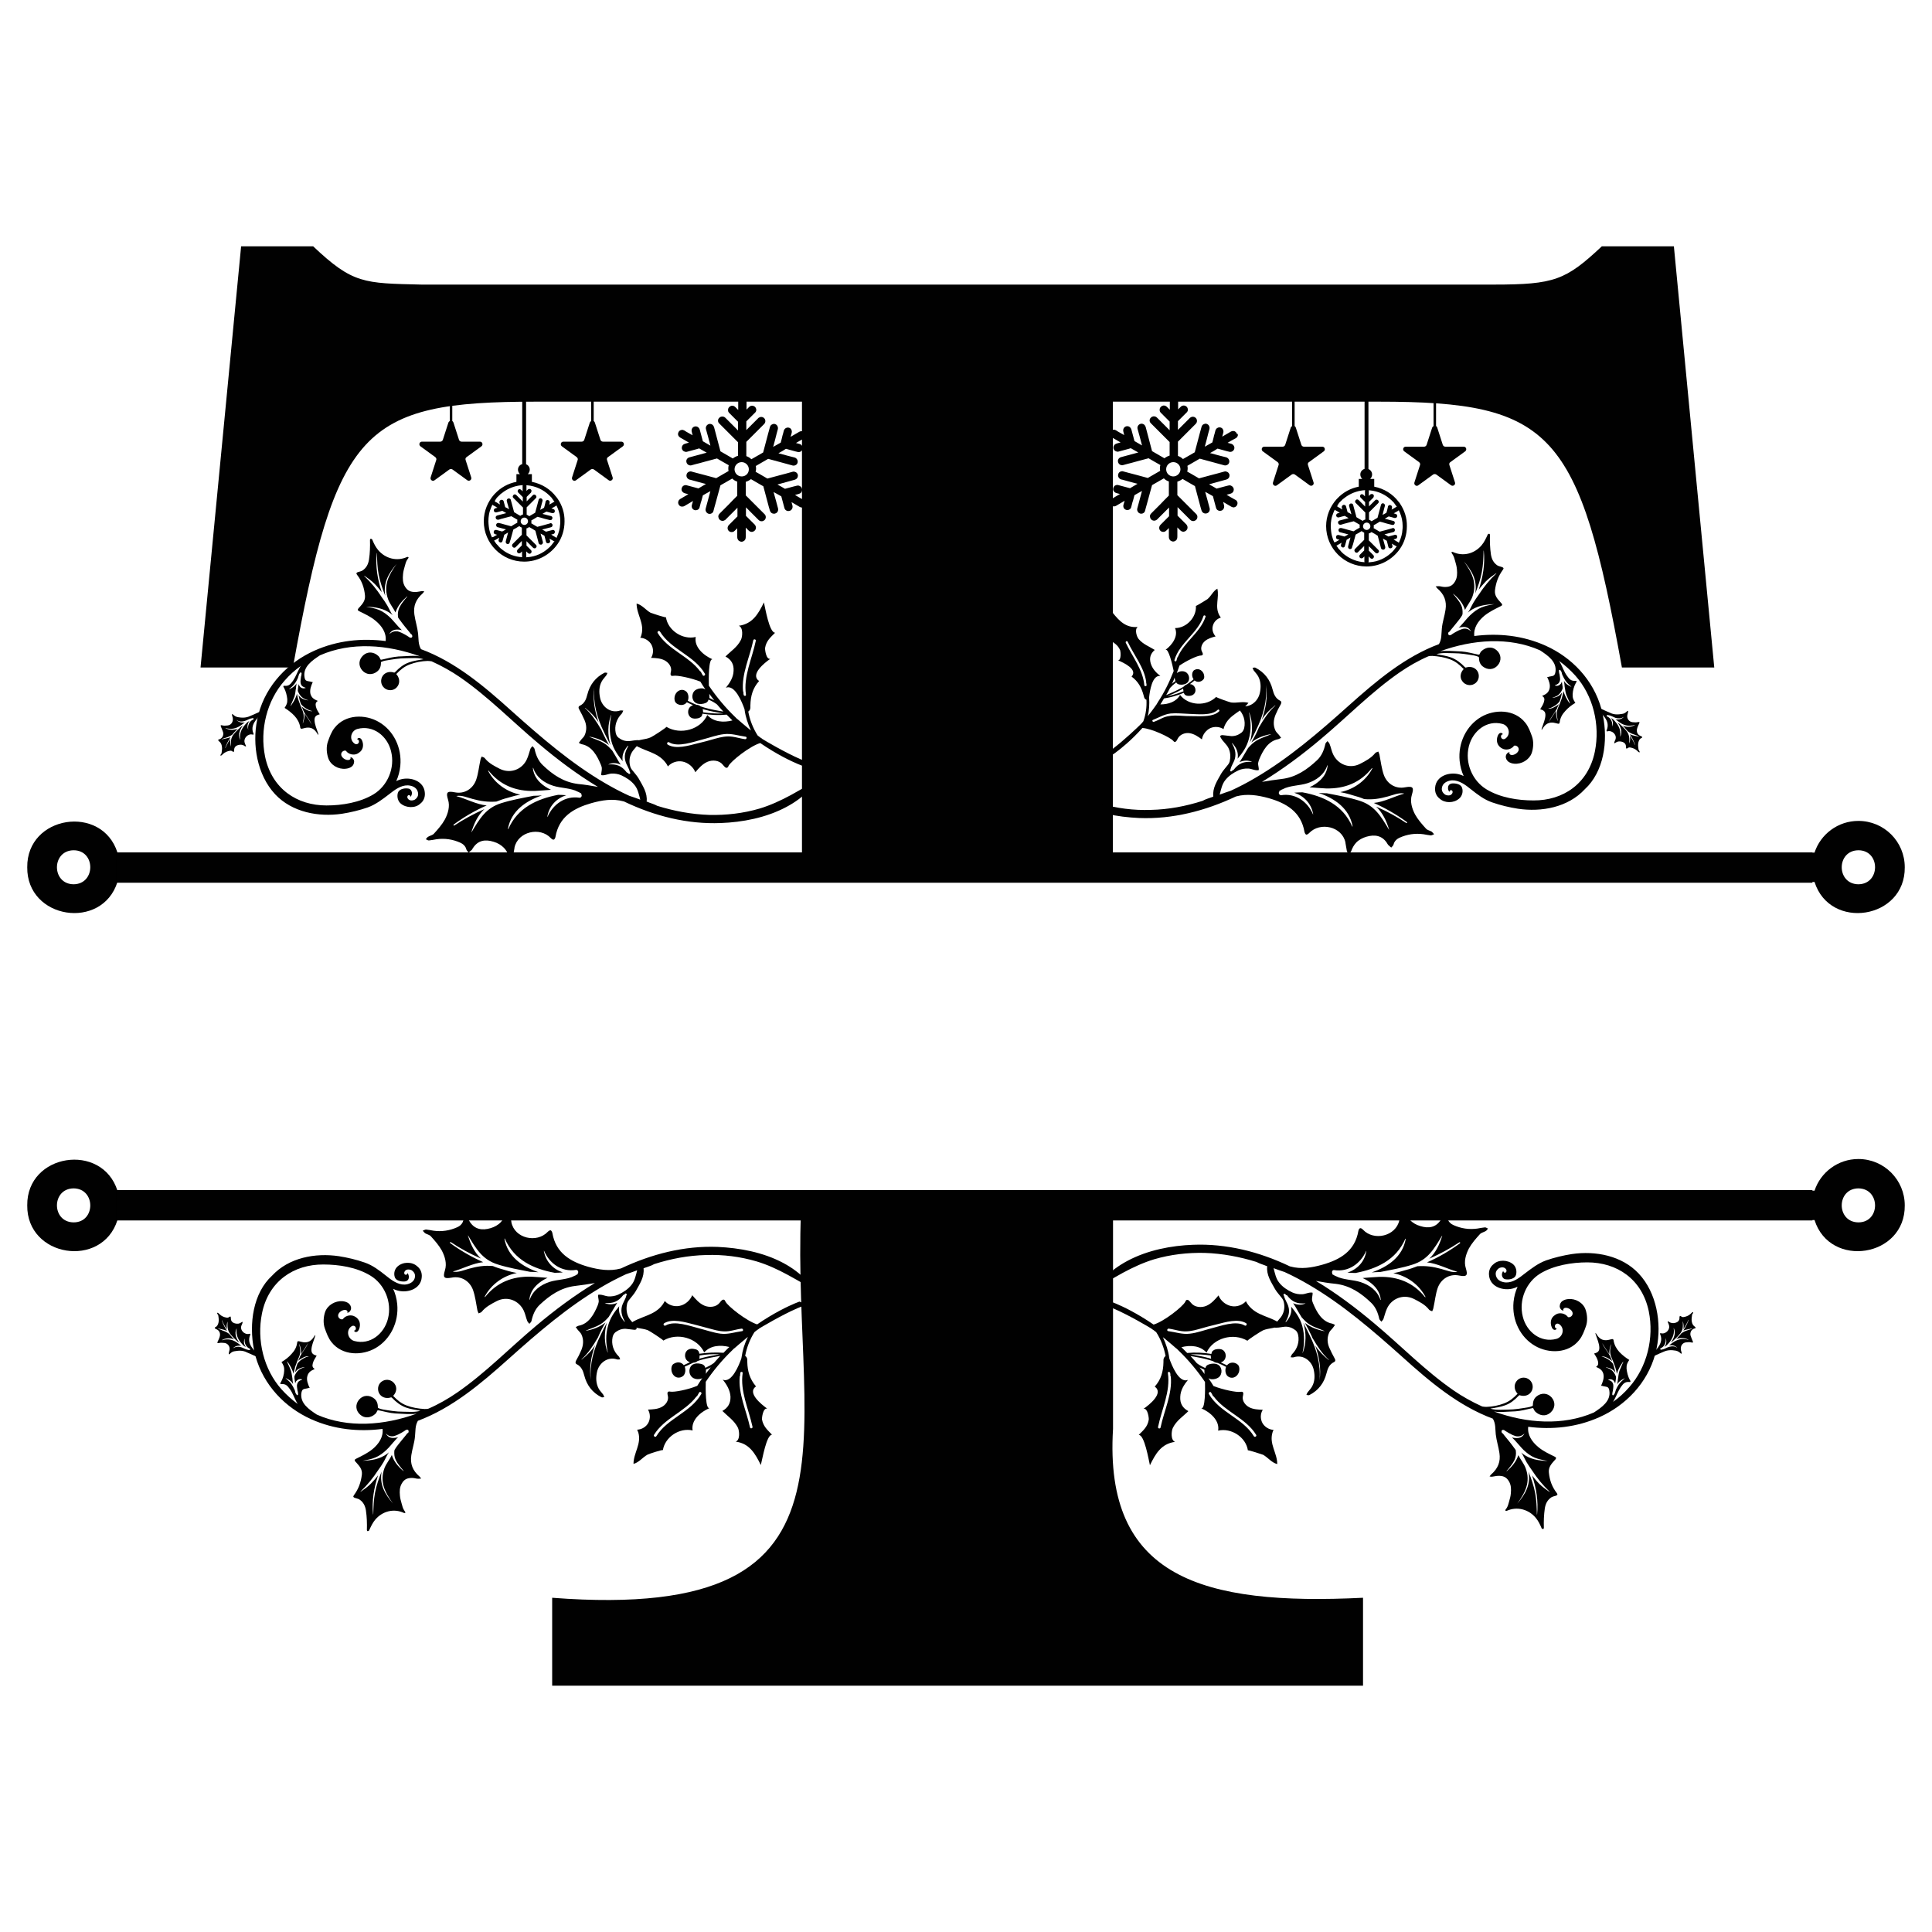 <?xml version="1.0" encoding="utf-8"?>
<!-- Generator: Adobe Illustrator 26.5.0, SVG Export Plug-In . SVG Version: 6.00 Build 0)  -->
<svg version="1.1" id="Layer_1" xmlns="http://www.w3.org/2000/svg" xmlns:xlink="http://www.w3.org/1999/xlink" x="0px" y="0px"
	 viewBox="0 0 1000 1000" style="enable-background:new 0 0 1000 1000;" xml:space="preserve">
<style type="text/css">
	.st0{fill:#010101;}
</style>
<g>
	<g>
		<g>
			<g>
				<g>
					<g>
						<path class="st0" d="M288.6,258.1c-0.2-0.3-0.4-0.6-0.7-0.9c-3-4-7.5-6.8-12.6-7.8v-4h-2.1c0.6-0.6,1-1.4,1-2.3
							c0-1.3-0.8-2.4-1.9-2.8v-35.9h-2v35.8c-1.3,0.4-2.2,1.5-2.2,2.9c0,0.9,0.4,1.7,1,2.3h-1.8v4c-4.3,0.8-8.2,3-11.1,6.1
							c-0.1,0.1-0.3,0.3-0.4,0.4c-3.3,3.7-5.4,8.6-5.4,13.9c0,11.5,9.4,20.9,20.9,20.9c6.6,0,12.5-3.1,16.4-7.9
							c0.3-0.4,0.6-0.8,0.9-1.2c2.3-3.3,3.6-7.4,3.6-11.7C292.3,265.5,290.9,261.4,288.6,258.1z M272.8,251.2c0.1,0,0.2,0,0.2,0
							c4.4,0.4,8.3,2.3,11.3,5.2c0.1,0.1,0.2,0.2,0.4,0.4c0.2,0.2,0.5,0.5,0.7,0.7c0.1,0.1,0.2,0.2,0.3,0.4c0.1,0.1,0.1,0.1,0.1,0.2
							c0.1,0.2,0.3,0.3,0.4,0.5c0.1,0.1,0.1,0.2,0.2,0.3c0,0,0,0,0,0c0.1,0.2,0.3,0.4,0.4,0.5c0.1,0.1,0.1,0.2,0.2,0.3c0,0,0,0,0,0
							c-0.2,0-0.3,0.1-0.5,0.2c-0.6,0.4-1.3,0.8-1.9,1.1l-0.3,0.2l0-0.1c0.1-0.3,0.2-0.6,0.2-0.9c0.1-0.5-0.1-1-0.5-1.2
							c-0.2-0.1-0.4-0.2-0.6-0.2c-0.3,0-0.5,0.1-0.7,0.3c-0.2,0.1-0.3,0.3-0.3,0.6c-0.1,0.4-0.2,0.9-0.3,1.3l-0.2,0.8
							c-0.1,0.3-0.2,0.7-0.3,1c-0.7,0.4-1.3,0.8-2,1.1c0.1-0.5,0.9-3.5,0.9-3.5c0.1-0.4,0.2-0.7,0.3-1.1c0.1-0.4,0-0.7-0.2-1
							c-0.2-0.2-0.5-0.4-0.8-0.4c-0.1,0-0.2,0-0.2,0c-0.4,0.1-0.7,0.4-0.8,0.8c-0.1,0.4-0.2,0.8-0.3,1.1l-0.1,0.4
							c-0.5,1.7-0.9,3.5-1.4,5.2c-1.1,0.6-2.1,1.2-3.1,1.8c-0.4-0.4-0.8-0.6-1.3-0.8c0-1.2,0-2.5,0-3.8c1.3-1.3,2.6-2.6,4-4l0.7-0.7
							c0.4-0.4,0.4-0.8,0.3-1c-0.1-0.5-0.6-0.9-1.1-0.9c-0.3,0-0.5,0.1-0.7,0.3c0,0-0.1,0.1-0.1,0.1c0,0-2.1,2.1-3.1,3.1v-0.1
							c0-0.7,0-1.5,0-2.2c0.3-0.3,0.7-0.7,1-1c0.4-0.4,0.8-0.8,1.2-1.2c0.1-0.1,0.1-0.1,0.1-0.2c0.2-0.3,0.2-0.6,0.2-0.9
							c-0.1-0.4-0.4-0.7-0.8-0.8c-0.1,0-0.2,0-0.3,0c-0.3,0-0.6,0.1-0.8,0.3c0,0-0.5,0.5-0.7,0.7v-2.4c0-0.2,0-0.4-0.1-0.5
							C272.6,251.2,272.7,251.2,272.8,251.2z M256.5,258.6C256.5,258.6,256.5,258.6,256.5,258.6c0.2-0.2,0.3-0.4,0.4-0.6
							c0.3-0.4,0.6-0.8,1-1.1c0.1-0.1,0.2-0.2,0.3-0.3c0.2-0.2,0.5-0.4,0.7-0.7c0.1-0.1,0.2-0.2,0.3-0.2c0.1-0.1,0.2-0.1,0.2-0.2
							c0.1-0.1,0.2-0.2,0.3-0.2c0.3-0.2,0.6-0.5,0.9-0.7c0.3-0.2,0.6-0.4,0.9-0.6c2.7-1.7,5.8-2.7,9.1-2.9c-0.1,0.2-0.1,0.4-0.1,0.6
							v2.6c-0.3-0.2-0.5-0.5-0.7-0.7c-0.3-0.3-0.6-0.4-0.8-0.4c-0.1,0-0.2,0-0.3,0c-0.4,0.1-0.6,0.4-0.7,0.7c-0.1,0.2-0.1,0.4,0,0.6
							c0,0.1,0.1,0.3,0.2,0.4c0,0,0.1,0.1,0.1,0.1l0.6,0.6c0.6,0.6,1.1,1.1,1.7,1.7v2.3c-1.1-1.1-2.2-2.2-3.3-3.3
							c-0.2-0.2-0.5-0.4-0.8-0.4c0,0-0.1,0-0.1,0c-0.4,0-0.7,0.3-0.9,0.7c-0.2,0.4-0.1,0.8,0.2,1.1c0,0,0.1,0.1,0.1,0.1l0.7,0.7
							c1.4,1.4,2.8,2.8,4.2,4.2v3.6c-0.5,0.1-1,0.4-1.4,0.7c-1-0.6-2.1-1.2-3.2-1.9c-0.6-2.1-1.1-4.2-1.7-6.3l0,0c0,0,0-0.1,0-0.1
							l0,0c-0.2-0.5-0.6-0.7-1-0.7c-0.1,0-0.2,0-0.3,0c-0.6,0.2-0.9,0.7-0.8,1.3c0.1,0.5,0.3,1,0.4,1.5l0.1,0.3l0.7,2.5l0,0
							c-0.6-0.4-1.3-0.8-2-1.1c-0.3-1-0.5-2-0.8-3c-0.1-0.5-0.6-0.8-1.1-0.8c-0.1,0-0.2,0-0.4,0.1c-0.5,0.2-0.8,0.7-0.7,1.3
							c0.1,0.3,0.2,0.7,0.3,1c0,0-0.6-0.3-0.9-0.5l-0.3-0.2c-0.3-0.2-0.6-0.4-0.9-0.5c-0.1-0.1-0.3-0.1-0.4-0.1
							C256,259.3,256.3,258.9,256.5,258.6z M254.7,278.2c-0.6-1.1-1-2.3-1.3-3.5c-0.2-0.7-0.3-1.4-0.4-2.2c-0.1-0.9-0.2-1.8-0.2-2.7
							c0-1.2,0.1-2.4,0.3-3.5c0.2-1.2,0.6-2.4,1.1-3.6c0.2-0.5,0.4-1,0.7-1.5c0.1,0.1,0.2,0.2,0.3,0.3c0.4,0.2,0.7,0.4,1.1,0.6
							c0.2,0.1,0.4,0.2,0.6,0.4c0,0,0.5,0.3,0.6,0.3c-0.4,0.1-0.7,0.2-1.1,0.3c-0.5,0.1-0.8,0.6-0.8,1.1c0,0.5,0.4,0.9,0.8,1
							c0.1,0,0.2,0,0.3,0c0.1,0,0.2,0,0.3,0l2.6-0.7l0.1,0c0.1,0,0.2-0.1,0.3-0.1c0.6,0.4,1.3,0.7,1.9,1.1l0.1,0.1l-4.6,1.2
							c-0.6,0.2-1,0.7-0.8,1.3c0.1,0.5,0.5,0.9,1.1,0.9c0.1,0,0.2,0,0.3,0c0.4-0.1,0.9-0.2,1.3-0.4l0.8-0.2l1.5-0.4
							c1-0.3,2-0.5,3.1-0.8c0.9,0.5,1.9,1.1,3.1,1.8c-0.1,0.5-0.1,1,0,1.5c-1.1,0.6-2.1,1.2-3.2,1.9c-1-0.3-2-0.5-3-0.8l-2.1-0.6
							c-0.4-0.1-0.9-0.2-1.3-0.3c-0.1,0-0.2,0-0.3,0c-0.4,0-0.8,0.2-1,0.6c-0.2,0.5-0.1,1,0.3,1.4c0.1,0.1,0.3,0.2,0.4,0.2l0.1,0
							c1.1,0.3,2.2,0.6,3.4,0.9c0.3,0.1,0.5,0.1,0.8,0.2l0,0c-0.7,0.4-1.3,0.8-2,1.1l-3-0.8c-0.1,0-0.2,0-0.3,0
							c-0.5,0-0.9,0.3-1,0.7c-0.1,0.3-0.1,0.6,0,0.9c0.1,0.3,0.4,0.5,0.7,0.6c0.3,0.1,0.6,0.2,1,0.3l0,0c-0.7,0.4-1.4,0.8-2.1,1.2
							C255,277.9,254.8,278,254.7,278.2z M260.1,284.6c-0.3-0.2-0.6-0.5-0.9-0.7c-0.1-0.1-0.2-0.2-0.3-0.3c-0.1-0.1-0.3-0.2-0.4-0.4
							c-0.1-0.1-0.3-0.3-0.4-0.4c-0.1-0.2-0.3-0.3-0.4-0.5c-0.1-0.1-0.2-0.2-0.3-0.3c-0.1-0.1-0.2-0.3-0.4-0.4
							c-0.1-0.2-0.3-0.3-0.4-0.5c-0.1-0.2-0.2-0.3-0.3-0.5c-0.2-0.3-0.4-0.5-0.6-0.8c0.2,0,0.3-0.1,0.5-0.2l1.7-1l0.5-0.3
							c-0.1,0.3-0.2,0.7-0.3,1.1c-0.2,0.6,0.2,1.2,0.7,1.3c0.1,0,0.2,0.1,0.3,0.1c0.5,0,0.9-0.3,1-0.8c0.1-0.3,0.2-0.7,0.3-1
							c0-0.1,0.1-0.3,0.1-0.4l0.1-0.3c0.1-0.5,0.3-1,0.4-1.5c0.6-0.3,1.1-0.7,1.7-1c0.1-0.1,0.2-0.1,0.3-0.2c-0.4,1.5-0.8,3-1.2,4.5
							c0,0.1-0.1,0.4,0,0.7c0.1,0.5,0.6,0.8,1,0.8h0c0.5,0,0.9-0.3,1-0.8c0.1-0.4,0.2-0.9,0.4-1.3l0.1-0.3c0.5-1.7,0.9-3.4,1.4-5.1
							c0.9-0.5,2-1.1,3.1-1.8c0.4,0.4,0.8,0.6,1.3,0.8v3.7l-4.7,4.7c-0.4,0.4-0.4,0.8-0.3,1.1c0.1,0.5,0.6,0.9,1.1,0.9
							c0.3,0,0.5-0.1,0.7-0.3c0,0,0.1-0.1,0.1-0.1l3.1-3.1v2.3c-0.8,0.8-1.5,1.5-2.2,2.2c-0.2,0.2-0.3,0.5-0.3,0.8
							c0,0.3,0.1,0.6,0.3,0.8c0.2,0.2,0.5,0.3,0.8,0.3c0.3,0,0.6-0.1,0.8-0.3c0.2-0.2,0.5-0.5,0.7-0.7v2.4c0,0.2,0,0.4,0.1,0.6
							C266.5,288.2,262.9,286.8,260.1,284.6z M271.4,271.7c-1.1,0-1.9-0.9-1.9-1.9c0-1.1,0.9-1.9,1.9-1.9c1.1,0,1.9,0.9,1.9,1.9
							C273.3,270.9,272.4,271.7,271.4,271.7z M286.4,280.9c-0.1,0.1-0.2,0.3-0.3,0.4c-0.2,0.3-0.5,0.6-0.7,0.9
							c-0.5,0.6-1,1.1-1.6,1.6c-2.9,2.6-6.6,4.3-10.7,4.6c-0.3,0-0.5,0-0.8,0.1c0.1-0.3,0.1-0.6,0.1-0.8c0,0,0-0.1,0-0.1
							c0,0,0-1.8,0-2.2c0.3,0.3,0.5,0.5,0.8,0.8c0.3,0.3,0.6,0.4,0.8,0.4c0.1,0,0.2,0,0.3,0c0.4-0.1,0.7-0.4,0.8-0.8
							c0.1-0.4,0-0.8-0.3-1.1c-0.3-0.3-0.6-0.6-0.8-0.8c-0.1-0.2-0.3-0.3-0.5-0.5l-0.3-0.3c-0.2-0.2-0.5-0.5-0.7-0.7
							c0-0.8,0-1.5,0-2.3c1.1,1.1,2.2,2.2,3.3,3.3c0.2,0.2,0.5,0.4,0.8,0.4c0.1,0,0.2,0,0.3,0c0.4-0.1,0.6-0.4,0.8-0.7
							c0.1-0.4,0-0.8-0.2-1c0,0-0.1-0.1-0.1-0.1l-0.7-0.7c-1.4-1.4-2.8-2.8-4.2-4.2c0-1.2,0-2.4,0-3.6c0.5-0.1,1-0.4,1.4-0.7
							c1.3,0.7,2.3,1.3,3.2,1.9c0.5,1.9,1,3.7,1.5,5.6l0,0.1c0.1,0.2,0.1,0.5,0.2,0.7c0.1,0.5,0.6,0.8,1.1,0.8c0.1,0,0.2,0,0.3,0
							c0.6-0.2,0.9-0.8,0.8-1.4c0,0-1.1-4-1.2-4.3l0.4,0.2c0.5,0.3,1.1,0.6,1.6,0.9c0.3,1,0.5,2,0.8,3.1c0.1,0.5,0.5,0.8,0.9,0.8
							c0.1,0,0.1,0,0.2,0c0.4,0,0.7-0.2,0.9-0.5c0.2-0.3,0.2-0.6,0.1-0.9c-0.1-0.3-0.2-0.6-0.3-1c0.7,0.4,1.4,0.8,2.1,1.2
							c0.1,0.1,0.3,0.2,0.6,0.2C286.8,280.3,286.6,280.6,286.4,280.9z M288.3,277.8c-0.1,0.2-0.2,0.4-0.3,0.7
							c-0.1-0.2-0.2-0.3-0.4-0.4c-0.4-0.2-0.8-0.5-1.2-0.7l-1.1-0.7c0.4-0.1,0.7-0.2,1.1-0.3c0.5-0.1,0.8-0.6,0.8-1.1
							c0-0.5-0.3-0.9-0.8-1c-0.1,0-0.2,0-0.3,0c-0.1,0-0.3,0-0.4,0.1l-0.8,0.2c-0.8,0.2-1.5,0.4-2.3,0.6c-0.7-0.4-1.3-0.8-2-1.1
							l1.1-0.3c1.2-0.3,2.3-0.6,3.5-0.9c0.5-0.1,0.8-0.6,0.8-1.1c0-0.5-0.4-0.9-0.8-1c-0.1,0-0.2,0-0.2,0c-0.1,0-0.2,0-0.3,0.1
							c-0.5,0.1-3.2,0.9-3.2,0.9c-1.1,0.3-2.3,0.6-3.4,0.9c-0.7-0.4-1.4-0.8-2.2-1.3c-0.3-0.2-0.6-0.4-0.9-0.5c0.1-0.5,0.1-1,0-1.5
							c1-0.6,2.1-1.2,3.2-1.9c1.2,0.3,2.4,0.6,3.6,1c0.9,0.2,1.9,0.5,2.8,0.7c0.1,0,0.2,0,0.3,0c0.3,0,0.6-0.1,0.8-0.4
							c0.2-0.3,0.3-0.7,0.2-1c-0.1-0.4-0.4-0.6-0.8-0.7c-0.4-0.1-0.8-0.2-1.2-0.3l-0.4-0.1c0,0-2.1-0.6-2.7-0.7l0.1-0.1
							c0.6-0.4,1.3-0.7,1.9-1.1c0.9,0.2,1.8,0.5,2.6,0.7l0.4,0.1c0.1,0,0.2,0,0.3,0c0.4,0,0.8-0.2,1-0.6c0.1-0.3,0.1-0.6,0-0.9
							c-0.1-0.3-0.4-0.5-0.7-0.6c-0.3-0.1-0.6-0.2-1-0.3c0.7-0.4,1.4-0.8,2.1-1.2c0.1-0.1,0.3-0.2,0.5-0.4c0.2,0.4,0.4,0.9,0.6,1.3
							c0.9,2.1,1.4,4.4,1.4,6.8c0,0.1,0,0.2,0,0.3c0,0.6,0,1.1-0.1,1.7C289.8,273.7,289.2,275.8,288.3,277.8z"/>
					</g>
				</g>
			</g>
		</g>
		<g>
			<g>
				<g>
					<path class="st0" d="M307.9,218.7l2.9,9c0.2,0.5,0.7,0.9,1.3,0.9h9.5c1.3,0,1.8,1.6,0.8,2.4l-7.7,5.6c-0.5,0.3-0.7,0.9-0.5,1.5
						l2.9,9c0.4,1.2-1,2.2-2,1.5l-7.7-5.6c-0.5-0.3-1.1-0.3-1.6,0l-7.7,5.6c-1,0.8-2.4-0.3-2-1.5l2.9-9c0.2-0.5,0-1.1-0.5-1.5
						l-7.7-5.6c-1-0.8-0.5-2.4,0.8-2.4h9.5c0.6,0,1.1-0.4,1.3-0.9l2.9-9C305.8,217.5,307.5,217.5,307.9,218.7z"/>
				</g>
				<g>
					<rect x="306" y="202.6" class="st0" width="1.3" height="18.4"/>
				</g>
			</g>
			<g>
				<g>
					<path class="st0" d="M234.7,218.7l2.9,9c0.2,0.5,0.7,0.9,1.3,0.9h9.5c1.3,0,1.8,1.6,0.8,2.4l-7.7,5.6c-0.5,0.3-0.7,0.9-0.5,1.5
						l2.9,9c0.4,1.2-1,2.2-2,1.5l-7.7-5.6c-0.5-0.3-1.1-0.3-1.6,0l-7.7,5.6c-1,0.8-2.4-0.3-2-1.5l2.9-9c0.2-0.5,0-1.1-0.5-1.5
						l-7.7-5.6c-1-0.8-0.5-2.4,0.8-2.4h9.5c0.6,0,1.1-0.4,1.3-0.9l2.9-9C232.6,217.5,234.3,217.5,234.7,218.7z"/>
				</g>
				<g>
					<rect x="232.8" y="202.6" class="st0" width="1.3" height="18.4"/>
				</g>
			</g>
		</g>
	</g>
	<g>
		<g>
			<g>
				<g>
					<g>
						<path class="st0" d="M724.6,260.6c-0.2-0.3-0.4-0.6-0.7-0.9c-3-4-7.5-6.8-12.6-7.8v-4h-2.1c0.6-0.6,1-1.4,1-2.3
							c0-1.3-0.8-2.4-1.9-2.8v-35.9h-2v35.8c-1.3,0.4-2.2,1.5-2.2,2.9c0,0.9,0.4,1.7,1,2.3h-1.8v4c-4.3,0.8-8.2,3-11.1,6.1
							c-0.1,0.1-0.3,0.3-0.4,0.4c-3.3,3.7-5.4,8.6-5.4,13.9c0,11.5,9.4,20.9,20.9,20.9c6.6,0,12.5-3.1,16.4-7.9
							c0.3-0.4,0.6-0.8,0.9-1.2c2.3-3.3,3.6-7.4,3.6-11.7C728.3,268,726.9,264,724.6,260.6z M708.8,253.8c0.1,0,0.2,0,0.2,0
							c4.4,0.4,8.3,2.3,11.3,5.2c0.1,0.1,0.2,0.2,0.4,0.4c0.2,0.2,0.5,0.5,0.7,0.7c0.1,0.1,0.2,0.2,0.3,0.4c0.1,0.1,0.1,0.1,0.1,0.2
							c0.1,0.2,0.3,0.3,0.4,0.5c0.1,0.1,0.1,0.2,0.2,0.3c0,0,0,0,0,0c0.1,0.2,0.3,0.4,0.4,0.5c0.1,0.1,0.1,0.2,0.2,0.3c0,0,0,0,0,0
							c-0.2,0-0.3,0.1-0.5,0.2c-0.6,0.4-1.3,0.8-1.9,1.1l-0.3,0.2l0-0.1c0.1-0.3,0.2-0.6,0.2-0.9c0.1-0.5-0.1-1-0.5-1.2
							c-0.2-0.1-0.4-0.2-0.6-0.2c-0.3,0-0.5,0.1-0.7,0.3c-0.2,0.1-0.3,0.3-0.3,0.6c-0.1,0.4-0.2,0.9-0.3,1.3l-0.2,0.8
							c-0.1,0.3-0.2,0.7-0.3,1c-0.7,0.4-1.3,0.8-2,1.1c0.1-0.5,0.9-3.5,0.9-3.5c0.1-0.4,0.2-0.7,0.3-1.1c0.1-0.4,0-0.7-0.2-1
							c-0.2-0.2-0.5-0.4-0.8-0.4c-0.1,0-0.2,0-0.2,0c-0.4,0.1-0.7,0.4-0.8,0.8c-0.1,0.4-0.2,0.8-0.3,1.1l-0.1,0.4
							c-0.5,1.7-0.9,3.5-1.4,5.2c-1.1,0.6-2.1,1.2-3.1,1.8c-0.4-0.4-0.8-0.6-1.3-0.8c0-1.2,0-2.5,0-3.8c1.3-1.3,2.6-2.6,4-4l0.7-0.7
							c0.4-0.4,0.4-0.8,0.3-1c-0.1-0.5-0.6-0.9-1.1-0.9c-0.3,0-0.5,0.1-0.7,0.3c0,0-0.1,0.1-0.1,0.1c0,0-2.1,2.1-3.1,3.1V262
							c0-0.7,0-1.5,0-2.2c0.3-0.3,0.7-0.7,1-1c0.4-0.4,0.8-0.8,1.2-1.2c0.1-0.1,0.1-0.1,0.1-0.2c0.2-0.3,0.2-0.6,0.2-0.9
							c-0.1-0.4-0.4-0.7-0.8-0.8c-0.1,0-0.2,0-0.3,0c-0.3,0-0.6,0.1-0.8,0.3c0,0-0.5,0.5-0.7,0.7v-2.4c0-0.2,0-0.4-0.1-0.5
							C708.6,253.8,708.7,253.8,708.8,253.8z M692.5,261.2C692.5,261.2,692.5,261.2,692.5,261.2c0.2-0.2,0.3-0.4,0.4-0.6
							c0.3-0.4,0.6-0.8,1-1.1c0.1-0.1,0.2-0.2,0.3-0.3c0.2-0.2,0.5-0.4,0.7-0.7c0.1-0.1,0.2-0.2,0.3-0.2c0.1-0.1,0.2-0.1,0.2-0.2
							c0.1-0.1,0.2-0.2,0.3-0.2c0.3-0.2,0.6-0.5,0.9-0.7c0.3-0.2,0.6-0.4,0.9-0.6c2.7-1.7,5.8-2.7,9.1-2.9c-0.1,0.2-0.1,0.4-0.1,0.6
							v2.6c-0.3-0.2-0.5-0.5-0.7-0.7c-0.3-0.3-0.6-0.4-0.8-0.4c-0.1,0-0.2,0-0.3,0c-0.4,0.1-0.6,0.4-0.7,0.7c-0.1,0.2-0.1,0.4,0,0.6
							c0,0.1,0.1,0.3,0.2,0.4c0,0,0.1,0.1,0.1,0.1l0.6,0.6c0.6,0.6,1.1,1.1,1.7,1.7v2.3c-1.1-1.1-2.2-2.2-3.3-3.3
							c-0.2-0.2-0.5-0.4-0.8-0.4c0,0-0.1,0-0.1,0c-0.4,0-0.7,0.3-0.9,0.7c-0.2,0.4-0.1,0.8,0.2,1.1c0,0,0.1,0.1,0.1,0.1l0.7,0.7
							c1.4,1.4,2.8,2.8,4.2,4.2v3.6c-0.5,0.1-1,0.4-1.4,0.7c-1-0.6-2.1-1.2-3.2-1.9c-0.6-2.1-1.1-4.2-1.7-6.3l0,0c0,0,0-0.1,0-0.1
							l0,0c-0.2-0.5-0.6-0.7-1-0.7c-0.1,0-0.2,0-0.3,0c-0.6,0.2-0.9,0.7-0.8,1.3c0.1,0.5,0.3,1,0.4,1.5l0.1,0.3l0.7,2.5l0,0
							c-0.6-0.4-1.3-0.8-2-1.1c-0.3-1-0.5-2-0.8-3c-0.1-0.5-0.6-0.8-1.1-0.8c-0.1,0-0.2,0-0.4,0.1c-0.5,0.2-0.8,0.7-0.7,1.3
							c0.1,0.3,0.2,0.7,0.3,1c0,0-0.6-0.3-0.9-0.5l-0.3-0.2c-0.3-0.2-0.6-0.4-0.9-0.5c-0.1-0.1-0.3-0.1-0.4-0.1
							C692.1,261.8,692.3,261.5,692.5,261.2z M690.7,280.8c-0.6-1.1-1-2.3-1.3-3.5c-0.2-0.7-0.3-1.4-0.4-2.2
							c-0.1-0.9-0.2-1.8-0.2-2.7c0-1.2,0.1-2.4,0.3-3.5c0.2-1.2,0.6-2.4,1.1-3.6c0.2-0.5,0.4-1,0.7-1.5c0.1,0.1,0.2,0.2,0.3,0.3
							c0.4,0.2,0.7,0.4,1.1,0.6c0.2,0.1,0.4,0.2,0.6,0.4c0,0,0.5,0.3,0.6,0.3c-0.4,0.1-0.7,0.2-1.1,0.3c-0.5,0.1-0.8,0.6-0.8,1.1
							c0,0.5,0.4,0.9,0.8,1c0.1,0,0.2,0,0.3,0c0.1,0,0.2,0,0.3,0l2.6-0.7l0.1,0c0.1,0,0.2-0.1,0.3-0.1c0.6,0.4,1.3,0.7,1.9,1.1
							l0.1,0.1l-4.6,1.2c-0.6,0.2-1,0.7-0.8,1.3c0.1,0.5,0.5,0.9,1.1,0.9c0.1,0,0.2,0,0.3,0c0.4-0.1,0.9-0.2,1.3-0.4l0.8-0.2
							l1.5-0.4c1-0.3,2-0.5,3.1-0.8c0.9,0.5,1.9,1.1,3.1,1.8c-0.1,0.5-0.1,1,0,1.5c-1.1,0.6-2.1,1.2-3.2,1.9c-1-0.3-2-0.5-3-0.8
							l-2.1-0.6c-0.4-0.1-0.9-0.2-1.3-0.3c-0.1,0-0.2,0-0.3,0c-0.4,0-0.8,0.2-1,0.6c-0.2,0.5-0.1,1,0.3,1.4c0.1,0.1,0.3,0.2,0.4,0.2
							l0.1,0c1.1,0.3,2.2,0.6,3.4,0.9c0.3,0.1,0.5,0.1,0.8,0.2l0,0c-0.7,0.4-1.3,0.8-2,1.1l-3-0.8c-0.1,0-0.2,0-0.3,0
							c-0.5,0-0.9,0.3-1,0.7c-0.1,0.3-0.1,0.6,0,0.9c0.1,0.3,0.4,0.5,0.7,0.6c0.3,0.1,0.6,0.2,1,0.3l0,0c-0.7,0.4-1.4,0.8-2.1,1.2
							C691,280.5,690.8,280.6,690.7,280.8z M696.1,287.2c-0.3-0.2-0.6-0.5-0.9-0.7c-0.1-0.1-0.2-0.2-0.3-0.3
							c-0.1-0.1-0.3-0.2-0.4-0.4c-0.1-0.1-0.3-0.3-0.4-0.4c-0.1-0.2-0.3-0.3-0.4-0.5c-0.1-0.1-0.2-0.2-0.3-0.3
							c-0.1-0.1-0.2-0.3-0.4-0.4c-0.1-0.2-0.3-0.3-0.4-0.5c-0.1-0.2-0.2-0.3-0.3-0.5c-0.2-0.3-0.4-0.5-0.6-0.8
							c0.2,0,0.3-0.1,0.5-0.2l1.7-1l0.5-0.3c-0.1,0.3-0.2,0.7-0.3,1.1c-0.2,0.6,0.2,1.2,0.7,1.3c0.1,0,0.2,0.1,0.3,0.1
							c0.5,0,0.9-0.3,1-0.8c0.1-0.3,0.2-0.7,0.3-1c0-0.1,0.1-0.3,0.1-0.4l0.1-0.3c0.1-0.5,0.3-1,0.4-1.5c0.6-0.3,1.1-0.7,1.7-1
							c0.1-0.1,0.2-0.1,0.3-0.2c-0.4,1.5-0.8,3-1.2,4.5c0,0.1-0.1,0.4,0,0.7c0.1,0.5,0.6,0.8,1,0.8h0c0.5,0,0.9-0.3,1-0.8
							c0.1-0.4,0.2-0.9,0.4-1.3l0.1-0.3c0.5-1.7,0.9-3.4,1.4-5.1c0.9-0.5,2-1.1,3.1-1.8c0.4,0.4,0.8,0.6,1.3,0.8v3.7l-4.7,4.7
							c-0.4,0.4-0.4,0.8-0.3,1.1c0.1,0.5,0.6,0.9,1.1,0.9c0.3,0,0.5-0.1,0.7-0.3c0,0,0.1-0.1,0.1-0.1l3.1-3.1v2.3
							c-0.8,0.8-1.5,1.5-2.2,2.2c-0.2,0.2-0.3,0.5-0.3,0.8c0,0.3,0.1,0.6,0.3,0.8c0.2,0.2,0.5,0.3,0.8,0.3c0.3,0,0.6-0.1,0.8-0.3
							c0.2-0.2,0.5-0.5,0.7-0.7v2.4c0,0.2,0,0.4,0.1,0.6C702.5,290.8,699,289.4,696.1,287.2z M707.4,274.3c-1.1,0-1.9-0.9-1.9-1.9
							c0-1.1,0.9-1.9,1.9-1.9c1.1,0,1.9,0.9,1.9,1.9C709.3,273.4,708.4,274.3,707.4,274.3z M722.4,283.5c-0.1,0.1-0.2,0.3-0.3,0.4
							c-0.2,0.3-0.5,0.6-0.7,0.9c-0.5,0.6-1,1.1-1.6,1.6c-2.9,2.6-6.6,4.3-10.7,4.6c-0.3,0-0.5,0-0.8,0.1c0.1-0.3,0.1-0.6,0.1-0.8
							c0,0,0-0.1,0-0.1c0,0,0-1.8,0-2.2c0.3,0.3,0.5,0.5,0.8,0.8c0.3,0.3,0.6,0.4,0.8,0.4c0.1,0,0.2,0,0.3,0
							c0.4-0.1,0.7-0.4,0.8-0.8c0.1-0.4,0-0.8-0.3-1.1c-0.3-0.3-0.6-0.6-0.8-0.8c-0.1-0.2-0.3-0.3-0.5-0.5l-0.3-0.3
							c-0.2-0.2-0.5-0.5-0.7-0.7c0-0.8,0-1.5,0-2.3c1.1,1.1,2.2,2.2,3.3,3.3c0.2,0.2,0.5,0.4,0.8,0.4c0.1,0,0.2,0,0.3,0
							c0.4-0.1,0.6-0.4,0.8-0.7c0.1-0.4,0-0.8-0.2-1c0,0-0.1-0.1-0.1-0.1l-0.7-0.7c-1.4-1.4-2.8-2.8-4.2-4.2c0-1.2,0-2.4,0-3.6
							c0.5-0.1,1-0.4,1.4-0.7c1.3,0.7,2.3,1.3,3.2,1.9c0.5,1.9,1,3.7,1.5,5.6l0,0.1c0.1,0.2,0.1,0.5,0.2,0.7
							c0.1,0.5,0.6,0.8,1.1,0.8c0.1,0,0.2,0,0.3,0c0.6-0.2,0.9-0.8,0.8-1.4c0,0-1.1-4-1.2-4.3l0.4,0.2c0.5,0.3,1.1,0.6,1.6,0.9
							c0.3,1,0.5,2,0.8,3.1c0.1,0.5,0.5,0.8,0.9,0.8c0.1,0,0.1,0,0.2,0c0.4,0,0.7-0.2,0.9-0.5c0.2-0.3,0.2-0.6,0.1-0.9
							c-0.1-0.3-0.2-0.6-0.3-1c0.7,0.4,1.4,0.8,2.1,1.2c0.1,0.1,0.3,0.2,0.6,0.2C722.8,282.9,722.6,283.2,722.4,283.5z M724.3,280.3
							c-0.1,0.2-0.2,0.4-0.3,0.7c-0.1-0.2-0.2-0.3-0.4-0.4c-0.4-0.2-0.8-0.5-1.2-0.7l-1.1-0.7c0.4-0.1,0.7-0.2,1.1-0.3
							c0.5-0.1,0.8-0.6,0.8-1.1c0-0.5-0.3-0.9-0.8-1c-0.1,0-0.2,0-0.3,0c-0.1,0-0.3,0-0.4,0.1l-0.8,0.2c-0.8,0.2-1.5,0.4-2.3,0.6
							c-0.7-0.4-1.3-0.8-2-1.1l1.1-0.3c1.2-0.3,2.3-0.6,3.5-0.9c0.5-0.1,0.8-0.6,0.8-1.1c0-0.5-0.4-0.9-0.8-1c-0.1,0-0.2,0-0.2,0
							c-0.1,0-0.2,0-0.3,0.1c-0.5,0.1-3.2,0.9-3.2,0.9c-1.1,0.3-2.3,0.6-3.4,0.9c-0.7-0.4-1.4-0.8-2.2-1.3c-0.3-0.2-0.6-0.4-0.9-0.5
							c0.1-0.5,0.1-1,0-1.5c1-0.6,2.1-1.2,3.2-1.9c1.2,0.3,2.4,0.6,3.6,1c0.9,0.2,1.9,0.5,2.8,0.7c0.1,0,0.2,0,0.3,0
							c0.3,0,0.6-0.1,0.8-0.4c0.2-0.3,0.3-0.7,0.2-1c-0.1-0.4-0.4-0.6-0.8-0.7c-0.4-0.1-0.8-0.2-1.2-0.3l-0.4-0.1
							c0,0-2.1-0.6-2.7-0.7l0.1-0.1c0.6-0.4,1.3-0.7,1.9-1.1c0.9,0.2,1.8,0.5,2.6,0.7l0.4,0.1c0.1,0,0.2,0,0.3,0
							c0.4,0,0.8-0.2,1-0.6c0.1-0.3,0.1-0.6,0-0.9c-0.1-0.3-0.4-0.5-0.7-0.6c-0.3-0.1-0.6-0.2-1-0.3c0.7-0.4,1.4-0.8,2.1-1.2
							c0.1-0.1,0.3-0.2,0.5-0.4c0.2,0.4,0.4,0.9,0.6,1.3c0.9,2.1,1.4,4.4,1.4,6.8c0,0.1,0,0.2,0,0.3c0,0.6,0,1.1-0.1,1.7
							C725.8,276.3,725.2,278.4,724.3,280.3z"/>
					</g>
				</g>
			</g>
		</g>
		<g>
			<g>
				<g>
					<path class="st0" d="M743.9,221.3l2.9,9c0.2,0.5,0.7,0.9,1.3,0.9h9.5c1.3,0,1.8,1.6,0.8,2.4l-7.7,5.6c-0.5,0.3-0.7,0.9-0.5,1.5
						l2.9,9c0.4,1.2-1,2.2-2,1.5l-7.7-5.6c-0.5-0.3-1.1-0.3-1.6,0l-7.7,5.6c-1,0.8-2.4-0.3-2-1.5l2.9-9c0.2-0.5,0-1.1-0.5-1.5
						l-7.7-5.6c-1-0.8-0.5-2.4,0.8-2.4h9.5c0.6,0,1.1-0.4,1.3-0.9l2.9-9C741.8,220.1,743.6,220.1,743.9,221.3z"/>
				</g>
				<g>
					<rect x="742" y="205.2" class="st0" width="1.3" height="18.4"/>
				</g>
			</g>
			<g>
				<g>
					<path class="st0" d="M670.7,221.3l2.9,9c0.2,0.5,0.7,0.9,1.3,0.9h9.5c1.3,0,1.8,1.6,0.8,2.4l-7.7,5.6c-0.5,0.3-0.7,0.9-0.5,1.5
						l2.9,9c0.4,1.2-1,2.2-2,1.5l-7.7-5.6c-0.5-0.3-1.1-0.3-1.6,0l-7.7,5.6c-1,0.8-2.4-0.3-2-1.5l2.9-9c0.2-0.5,0-1.1-0.5-1.5
						l-7.7-5.6c-1-0.8-0.5-2.4,0.8-2.4h9.5c0.6,0,1.1-0.4,1.3-0.9l2.9-9C668.6,220.1,670.3,220.1,670.7,221.3z"/>
				</g>
				<g>
					<rect x="668.8" y="205.2" class="st0" width="1.3" height="18.4"/>
				</g>
			</g>
		</g>
	</g>
	<g>
		<g>
			<path class="st0" d="M416.9,224.8c-0.3-0.9-0.9-1.3-1.3-1.5c-0.3-0.1-0.5-0.1-0.8-0.1c0,0-0.1,0-0.1,0c-0.3,0-0.7,0.1-1,0.3
				c-1.3,0.7-2.5,1.5-3.8,2.2l-0.7,0.4l0.1-0.3c0.2-0.6,0.3-1.2,0.5-1.8c0.2-0.9-0.1-1.9-0.9-2.4c-0.3-0.2-0.7-0.3-1.1-0.3
				c-0.5,0-1,0.2-1.4,0.5c-0.3,0.3-0.6,0.7-0.7,1.1c-0.2,0.8-0.4,1.7-0.7,2.6l-0.4,1.7c-0.2,0.6-0.3,1.3-0.5,1.9
				c-1.3,0.7-2.6,1.5-3.9,2.2c0.3-0.9,1.8-6.9,1.8-6.9c0.2-0.7,0.4-1.4,0.6-2.2c0.2-0.7,0-1.4-0.4-2c-0.4-0.5-1-0.8-1.6-0.8
				c-0.2,0-0.3,0-0.5,0.1c-0.8,0.2-1.4,0.7-1.6,1.6c-0.2,0.7-0.4,1.5-0.6,2.2l-0.2,0.7c-0.9,3.4-1.8,6.8-2.7,10.2
				c-2.1,1.2-4.1,2.4-6.1,3.5c-0.7-0.7-1.6-1.3-2.6-1.6v-7.4c2.6-2.6,5.2-5.2,7.8-7.8l1.4-1.4c0.7-0.7,0.7-1.5,0.6-2
				c-0.2-1-1.1-1.7-2.1-1.7c-0.5,0-1,0.2-1.4,0.5c-0.1,0.1-0.2,0.1-0.2,0.2c0,0-4.1,4.1-6.1,6.1v-4.5l2-2c0.8-0.8,1.6-1.6,2.4-2.4
				c0.1-0.1,0.2-0.2,0.3-0.3c0.5-0.6,0.5-1.3,0.4-1.7c-0.2-0.8-0.7-1.4-1.5-1.6c-0.2-0.1-0.4-0.1-0.6-0.1c-0.6,0-1.1,0.2-1.5,0.6
				c0,0-0.9,0.9-1.4,1.4v-4.8c0-0.4-0.1-0.7-0.2-1c-0.1-0.3-0.3-0.5-0.6-0.8c-0.3-0.2-0.6-0.4-0.9-0.5h-0.8
				c-0.6,0.1-1.2,0.6-1.5,1.2c-0.2,0.3-0.3,0.7-0.3,1.1v5c-0.5-0.5-1-1-1.5-1.5c-0.6-0.6-1.2-0.7-1.6-0.7c-0.2,0-0.4,0-0.6,0.1
				c-0.7,0.2-1.3,0.8-1.5,1.5c-0.1,0.4-0.1,0.8,0,1.3c0.1,0.3,0.3,0.6,0.5,0.8c0.1,0.1,0.1,0.1,0.2,0.2l1.1,1.1
				c1.1,1.1,2.2,2.2,3.3,3.3v4.5c-2.2-2.2-4.3-4.3-6.5-6.5c-0.5-0.5-1-0.7-1.6-0.7c-0.1,0-0.2,0-0.3,0c-0.8,0.1-1.4,0.6-1.8,1.3
				c-0.3,0.8-0.2,1.6,0.4,2.2c0.1,0.1,0.1,0.1,0.2,0.2l1.4,1.4c2.7,2.7,5.5,5.5,8.2,8.2v7c-1,0.3-1.9,0.8-2.7,1.4
				c-2-1.2-4.2-2.4-6.4-3.7c-1.1-4.1-2.2-8.3-3.3-12.5l0,0c0-0.1,0-0.2-0.1-0.2l0,0c-0.3-0.9-1.1-1.5-2-1.5c-0.2,0-0.4,0-0.6,0.1
				c-1.1,0.3-1.8,1.5-1.5,2.6c0.3,1,0.5,1.9,0.8,2.9l0.2,0.7l1.3,4.9l-0.1,0c-1.2-0.7-2.6-1.5-3.8-2.2c-0.5-2-1.1-4-1.6-6
				c-0.3-1-1.1-1.7-2.1-1.7c-0.2,0-0.5,0-0.7,0.1c-1,0.3-1.6,1.4-1.4,2.5c0.2,0.7,0.3,1.4,0.5,2c0,0-1.2-0.7-1.8-1l-0.7-0.4
				c-0.6-0.3-1.2-0.7-1.8-1.1c-0.3-0.1-0.5-0.2-0.8-0.3c-0.1,0-0.2,0-0.3,0c-0.9,0-1.7,0.5-2,1.4c-0.3,0.7-0.2,1.4,0.3,2
				c0.2,0.2,0.4,0.4,0.7,0.6c0.7,0.4,1.4,0.8,2.1,1.2l1.2,0.7c0,0,1,0.6,1.2,0.7c-0.7,0.2-1.4,0.4-2.1,0.6c-1,0.3-1.6,1.1-1.6,2.1
				c0,1,0.7,1.8,1.6,2c0.2,0,0.3,0.1,0.5,0.1c0.2,0,0.4,0,0.7-0.1l5.2-1.4l0.3-0.1c0.2-0.1,0.4-0.1,0.7-0.2c1.2,0.7,2.5,1.4,3.7,2.1
				l0.2,0.1l-8.9,2.4c-1.2,0.3-1.9,1.4-1.6,2.5c0.2,1,1.1,1.7,2.1,1.7c0.2,0,0.4,0,0.6-0.1c0.9-0.2,1.7-0.5,2.6-0.7l1.6-0.4l2.9-0.8
				c2-0.5,4-1.1,6-1.6c1.8,1,3.7,2.2,6.1,3.5c-0.3,1-0.3,2-0.1,3c-2.1,1.2-4.2,2.4-6.4,3.7c-2-0.5-3.9-1.1-5.9-1.6l-4.2-1.1
				c-0.9-0.2-1.7-0.5-2.6-0.7c-0.2-0.1-0.4-0.1-0.6-0.1c-0.8,0-1.6,0.5-1.9,1.2c-0.4,0.9-0.2,2,0.7,2.7c0.3,0.2,0.6,0.3,0.8,0.4
				l0.2,0c2.2,0.6,4.4,1.2,6.6,1.8c0.5,0.1,1.1,0.3,1.6,0.4l0,0c-1.3,0.8-2.6,1.5-3.9,2.3c-2-0.5-4-1.1-6-1.6
				c-0.2-0.1-0.4-0.1-0.6-0.1c-0.9,0-1.7,0.5-2,1.4c-0.2,0.6-0.2,1.2,0.1,1.7c0.3,0.5,0.8,0.9,1.4,1.1l1.9,0.5
				c-1.4,0.8-2.7,1.6-4.1,2.4c-0.3,0.2-0.6,0.4-0.8,0.7c-0.3,0.4-0.4,0.9-0.4,1.4c0.1,0.8,0.6,1.5,1.3,1.8c0.3,0.1,0.5,0.1,0.8,0.1
				c0.1,0,0.1,0,0.2,0c0.3,0,0.7-0.1,1-0.3c1.1-0.7,2.3-1.3,3.4-2l1-0.6c-0.2,0.7-0.4,1.4-0.6,2.1c-0.3,1.2,0.3,2.3,1.4,2.6
				c0.2,0.1,0.4,0.1,0.6,0.1c1,0,1.8-0.6,2-1.5c0.2-0.6,0.3-1.3,0.5-1.9c0.1-0.3,0.1-0.5,0.2-0.8l0.2-0.5c0.3-1,0.5-2,0.8-3
				c1.1-0.6,2.2-1.3,3.4-1.9c0.2-0.1,0.3-0.2,0.5-0.3c-0.8,3-1.6,5.9-2.4,8.9c-0.1,0.3-0.2,0.8,0,1.4c0.3,0.9,1.1,1.5,2,1.5h0
				c0.9,0,1.8-0.6,2-1.6c0.2-0.9,0.5-1.8,0.7-2.6l0.2-0.7c0.9-3.3,1.8-6.6,2.7-9.9c1.7-1,3.9-2.2,6.1-3.5c0.7,0.7,1.6,1.3,2.6,1.6
				v7.3c-1.5,1.5-3,3-4.4,4.5c-1.6,1.6-3.1,3.1-4.7,4.7c-0.8,0.8-0.8,1.5-0.6,2.1c0.2,1,1.1,1.7,2.1,1.7c0.5,0,1-0.2,1.4-0.5
				c0.1-0.1,0.1-0.1,0.2-0.2l6.1-6.1v4.5c-1.5,1.5-3,3-4.4,4.4c-0.4,0.4-0.7,1-0.7,1.6c0,0.6,0.2,1.1,0.6,1.5
				c0.4,0.4,0.9,0.6,1.5,0.6c0.6,0,1.1-0.2,1.5-0.6c0.5-0.4,0.9-0.9,1.4-1.4v4.7c0,0.4,0.1,0.8,0.3,1.1c0.2,0.5,0.6,0.8,1.1,1
				c0.2,0.1,0.5,0.2,0.8,0.2c0.6,0,1.2-0.3,1.6-0.7c0.1-0.1,0.2-0.3,0.3-0.4h0c0.3-0.6,0.3-1.2,0.3-1.6v-0.2c0,0,0-3.6,0-4.4
				c0.5,0.5,1,1,1.5,1.5c0.6,0.6,1.2,0.7,1.6,0.7c0.2,0,0.4,0,0.6-0.1c0.7-0.2,1.3-0.8,1.5-1.5c0.2-0.7,0-1.5-0.5-2.1l-1.6-1.6
				c-0.3-0.3-0.6-0.6-0.9-0.9l-2.1-2.1c0-1.5,0-3,0-4.4c2.2,2.2,4.4,4.4,6.5,6.5c0.5,0.5,1,0.7,1.6,0.7c0.2,0,0.4,0,0.6-0.1
				c0.7-0.2,1.3-0.7,1.5-1.5c0.2-0.7,0-1.5-0.5-2c-0.1-0.1-0.1-0.1-0.2-0.2l-1.4-1.4c-2.7-2.7-5.5-5.5-8.2-8.2c0-2.3,0-4.7,0-7
				c1-0.3,1.9-0.8,2.7-1.4c2.5,1.5,4.5,2.6,6.4,3.7c1,3.6,1.9,7.3,2.9,10.9l0.1,0.3c0.1,0.5,0.3,0.9,0.4,1.4c0.3,1,1.1,1.6,2.1,1.6
				c0.2,0,0.4,0,0.6-0.1c1.2-0.3,1.8-1.5,1.5-2.7c0,0-2.1-7.9-2.3-8.4l0.8,0.4c1.1,0.6,2.1,1.2,3.2,1.8c0.5,2,1.1,4,1.6,6
				c0.2,0.9,0.9,1.5,1.8,1.6c0.1,0,0.2,0,0.3,0c0.7,0,1.4-0.3,1.8-1c0.3-0.5,0.4-1.1,0.3-1.7c-0.2-0.6-0.3-1.3-0.5-1.9
				c1.4,0.8,2.7,1.6,4.1,2.4c0.3,0.2,0.6,0.3,1.1,0.4c0,0,0.1,0,0.1,0c0.1,0,0.3,0,0.4,0c0.9-0.2,1.6-0.9,1.7-1.8
				c0.1-0.5,0-1-0.3-1.4c-0.2-0.3-0.4-0.6-0.8-0.7c-0.8-0.4-1.5-0.9-2.3-1.3l-2.2-1.3c0.7-0.2,1.4-0.4,2.1-0.6
				c1-0.3,1.6-1.1,1.6-2.1c0-1-0.7-1.8-1.6-2.1c-0.2,0-0.3-0.1-0.5-0.1c-0.3,0-0.5,0.1-0.7,0.1l-1.6,0.4c-1.5,0.4-3,0.8-4.5,1.2
				c-1.3-0.8-2.6-1.5-3.9-2.2l2.1-0.6l6.9-1.9c1-0.3,1.6-1.1,1.6-2.1c0-1-0.7-1.8-1.6-2c-0.2,0-0.3-0.1-0.5-0.1
				c-0.2,0-0.4,0-0.7,0.1c-0.9,0.3-6.3,1.7-6.3,1.7c-2.2,0.6-4.5,1.2-6.7,1.8c-1.4-0.8-2.8-1.6-4.3-2.5c-0.6-0.3-1.2-0.7-1.8-1
				c0.3-1,0.3-2,0.1-3c2-1.2,4.1-2.4,6.4-3.7c2.3,0.6,4.7,1.3,7,1.9c1.8,0.5,3.6,1,5.5,1.5c0.2,0.1,0.5,0.1,0.7,0.1
				c0.6,0,1.2-0.3,1.6-0.7c0.5-0.6,0.6-1.3,0.4-2c-0.2-0.7-0.8-1.3-1.5-1.5c-0.8-0.2-1.6-0.4-2.4-0.6l-0.8-0.2c0,0-4.1-1.1-5.2-1.4
				l0.2-0.1c1.3-0.7,2.5-1.4,3.7-2.2c1.7,0.5,3.4,0.9,5.1,1.4l0.9,0.2c0.2,0.1,0.4,0.1,0.6,0.1c0.8,0,1.6-0.5,1.9-1.2
				c0.3-0.6,0.3-1.2,0-1.8c-0.3-0.6-0.8-1-1.4-1.2c-0.6-0.2-1.3-0.3-1.9-0.5c1.3-0.8,2.7-1.6,4.1-2.3c0.3-0.2,0.7-0.4,0.9-0.8
				c0.1-0.2,0.2-0.4,0.3-0.6l0-0.1v-0.8L416.9,224.8z M383.9,246.6c-2.1,0-3.7-1.7-3.7-3.7c0-2.1,1.7-3.7,3.7-3.7s3.7,1.7,3.7,3.7
				C387.6,245,386,246.6,383.9,246.6z"/>
		</g>
	</g>
	<g>
		<g>
			<path class="st0" d="M640.3,224.7c-0.3-0.9-0.9-1.3-1.3-1.5c-0.3-0.1-0.5-0.1-0.8-0.1c0,0-0.1,0-0.1,0c-0.3,0-0.7,0.1-1,0.3
				c-1.3,0.7-2.5,1.5-3.8,2.2l-0.7,0.4l0.1-0.3c0.2-0.6,0.3-1.2,0.5-1.8c0.2-0.9-0.1-1.9-0.9-2.4c-0.3-0.2-0.7-0.3-1.1-0.3
				c-0.5,0-1,0.2-1.4,0.5c-0.3,0.3-0.6,0.7-0.7,1.1c-0.2,0.8-0.4,1.7-0.7,2.6l-0.4,1.7c-0.2,0.6-0.3,1.3-0.5,1.9
				c-1.3,0.7-2.6,1.5-3.9,2.2c0.3-0.9,1.8-6.9,1.8-6.9c0.2-0.7,0.4-1.4,0.6-2.2c0.2-0.7,0-1.4-0.4-2c-0.4-0.5-1-0.8-1.6-0.8
				c-0.2,0-0.3,0-0.5,0.1c-0.8,0.2-1.4,0.7-1.6,1.6c-0.2,0.7-0.4,1.5-0.6,2.2l-0.2,0.7c-0.9,3.4-1.8,6.8-2.7,10.2
				c-2.1,1.2-4.1,2.4-6.1,3.5c-0.7-0.7-1.6-1.3-2.6-1.6v-7.4c2.6-2.6,5.2-5.2,7.8-7.8l1.4-1.4c0.7-0.7,0.7-1.5,0.6-2
				c-0.2-1-1.1-1.7-2.1-1.7c-0.5,0-1,0.2-1.4,0.5c-0.1,0.1-0.2,0.1-0.2,0.2c0,0-4.1,4.1-6.1,6.1v-4.5l2-2c0.8-0.8,1.6-1.6,2.4-2.4
				c0.1-0.1,0.2-0.2,0.3-0.3c0.5-0.6,0.5-1.3,0.4-1.7c-0.2-0.8-0.7-1.4-1.5-1.6c-0.2-0.1-0.4-0.1-0.6-0.1c-0.6,0-1.1,0.2-1.5,0.6
				c0,0-0.9,0.9-1.4,1.4v-4.8c0-0.4-0.1-0.7-0.2-1c-0.1-0.3-0.3-0.5-0.6-0.8c-0.3-0.2-0.6-0.4-0.9-0.5h-0.8
				c-0.6,0.1-1.2,0.6-1.5,1.2c-0.2,0.3-0.3,0.7-0.3,1.1v5c-0.5-0.5-1-1-1.5-1.5c-0.6-0.6-1.2-0.7-1.6-0.7c-0.2,0-0.4,0-0.6,0.1
				c-0.7,0.2-1.3,0.8-1.5,1.5c-0.1,0.4-0.1,0.8,0,1.3c0.1,0.3,0.3,0.6,0.5,0.8c0.1,0.1,0.1,0.1,0.2,0.2l1.1,1.1
				c1.1,1.1,2.2,2.2,3.3,3.3v4.5c-2.2-2.2-4.3-4.3-6.5-6.5c-0.5-0.5-1-0.7-1.6-0.7c-0.1,0-0.2,0-0.3,0c-0.8,0.1-1.4,0.6-1.8,1.3
				c-0.3,0.8-0.2,1.6,0.4,2.2c0.1,0.1,0.1,0.1,0.2,0.2l1.4,1.4c2.7,2.7,5.5,5.5,8.2,8.2v7c-1,0.3-1.9,0.8-2.7,1.4
				c-2-1.2-4.2-2.4-6.4-3.7c-1.1-4.1-2.2-8.3-3.3-12.5l0,0c0-0.1,0-0.2-0.1-0.2l0,0c-0.3-0.9-1.1-1.5-2-1.5c-0.2,0-0.4,0-0.6,0.1
				c-1.1,0.3-1.8,1.5-1.5,2.6c0.3,1,0.5,1.9,0.8,2.9l0.2,0.7l1.3,4.9l-0.1,0c-1.2-0.7-2.6-1.5-3.8-2.2c-0.5-2-1.1-4-1.6-6
				c-0.3-1-1.1-1.7-2.1-1.7c-0.2,0-0.5,0-0.7,0.1c-1,0.3-1.6,1.4-1.4,2.5c0.2,0.7,0.3,1.4,0.5,2c0,0-1.2-0.7-1.8-1l-0.7-0.4
				c-0.6-0.3-1.2-0.7-1.8-1.1c-0.3-0.1-0.5-0.2-0.8-0.3c-0.1,0-0.2,0-0.3,0c-0.9,0-1.7,0.5-2,1.4c-0.3,0.7-0.2,1.4,0.3,2
				c0.2,0.2,0.4,0.4,0.7,0.6c0.7,0.4,1.4,0.8,2.1,1.2l1.2,0.7c0,0,1,0.6,1.2,0.7c-0.7,0.2-1.4,0.4-2.1,0.6c-1,0.3-1.6,1.1-1.6,2.1
				c0,1,0.7,1.8,1.6,2c0.2,0,0.3,0.1,0.5,0.1c0.2,0,0.4,0,0.7-0.1l5.2-1.4l0.3-0.1c0.2-0.1,0.4-0.1,0.7-0.2c1.2,0.7,2.5,1.4,3.7,2.1
				l0.2,0.1l-8.9,2.4c-1.2,0.3-1.9,1.4-1.6,2.5c0.2,1,1.1,1.7,2.1,1.7c0.2,0,0.4,0,0.6-0.1c0.9-0.2,1.7-0.5,2.6-0.7l1.6-0.4l2.9-0.8
				c2-0.5,4-1.1,6-1.6c1.8,1,3.7,2.2,6.1,3.5c-0.3,1-0.3,2-0.1,3c-2.1,1.2-4.2,2.4-6.4,3.7c-2-0.5-3.9-1.1-5.9-1.6l-4.2-1.1
				c-0.9-0.2-1.7-0.5-2.6-0.7c-0.2-0.1-0.4-0.1-0.6-0.1c-0.8,0-1.6,0.5-1.9,1.2c-0.4,0.9-0.2,2,0.7,2.7c0.3,0.2,0.6,0.3,0.8,0.4
				l0.2,0c2.2,0.6,4.4,1.2,6.6,1.8c0.5,0.1,1.1,0.3,1.6,0.4l0,0c-1.3,0.8-2.6,1.5-3.9,2.3c-2-0.5-4-1.1-6-1.6
				c-0.2-0.1-0.4-0.1-0.6-0.1c-0.9,0-1.7,0.5-2,1.4c-0.2,0.6-0.2,1.2,0.1,1.7c0.3,0.5,0.8,0.9,1.4,1.1l1.9,0.5
				c-1.4,0.8-2.7,1.6-4.1,2.4c-0.3,0.2-0.6,0.4-0.8,0.7c-0.3,0.4-0.4,0.9-0.4,1.4c0.1,0.8,0.6,1.5,1.3,1.8c0.3,0.1,0.5,0.1,0.8,0.1
				c0.1,0,0.1,0,0.2,0c0.3,0,0.7-0.1,1-0.3c1.1-0.7,2.3-1.3,3.4-2l1-0.6c-0.2,0.7-0.4,1.4-0.6,2.1c-0.3,1.2,0.3,2.3,1.4,2.6
				c0.2,0.1,0.4,0.1,0.6,0.1c1,0,1.8-0.6,2-1.5c0.2-0.6,0.3-1.3,0.5-1.9c0.1-0.3,0.1-0.5,0.2-0.8l0.2-0.5c0.3-1,0.5-2,0.8-3
				c1.1-0.6,2.2-1.3,3.4-1.9c0.2-0.1,0.3-0.2,0.5-0.3c-0.8,3-1.6,5.9-2.4,8.9c-0.1,0.3-0.2,0.8,0,1.4c0.3,0.9,1.1,1.5,2,1.5h0
				c0.9,0,1.8-0.6,2-1.6c0.2-0.9,0.5-1.8,0.7-2.6l0.2-0.7c0.9-3.3,1.8-6.6,2.7-9.9c1.7-1,3.9-2.2,6.1-3.5c0.7,0.7,1.6,1.3,2.6,1.6
				v7.3c-1.5,1.5-3,3-4.4,4.5c-1.6,1.6-3.1,3.1-4.7,4.7c-0.8,0.8-0.8,1.5-0.6,2.1c0.2,1,1.1,1.7,2.1,1.7c0.5,0,1-0.2,1.4-0.5
				c0.1-0.1,0.1-0.1,0.2-0.2l6.1-6.1v4.5c-1.5,1.5-3,3-4.4,4.4c-0.4,0.4-0.7,1-0.7,1.6c0,0.6,0.2,1.1,0.6,1.5
				c0.4,0.4,0.9,0.6,1.5,0.6c0.6,0,1.1-0.2,1.5-0.6c0.5-0.4,0.9-0.9,1.4-1.4v4.7c0,0.4,0.1,0.8,0.3,1.1c0.2,0.5,0.6,0.8,1.1,1
				c0.2,0.1,0.5,0.2,0.8,0.2c0.6,0,1.2-0.3,1.6-0.7c0.1-0.1,0.2-0.3,0.3-0.4h0c0.3-0.6,0.3-1.2,0.3-1.6v-0.2c0,0,0-3.6,0-4.4
				c0.5,0.5,1,1,1.5,1.5c0.6,0.6,1.2,0.7,1.6,0.7c0.2,0,0.4,0,0.6-0.1c0.7-0.2,1.3-0.8,1.5-1.5c0.2-0.7,0-1.5-0.5-2.1l-1.6-1.6
				c-0.3-0.3-0.6-0.6-0.9-0.9l-2.1-2.1c0-1.5,0-3,0-4.4c2.2,2.2,4.4,4.4,6.5,6.5c0.5,0.5,1,0.7,1.6,0.7c0.2,0,0.4,0,0.6-0.1
				c0.7-0.2,1.3-0.7,1.5-1.5c0.2-0.7,0-1.5-0.5-2c-0.1-0.1-0.1-0.1-0.2-0.2l-1.4-1.4c-2.7-2.7-5.5-5.5-8.2-8.2c0-2.3,0-4.7,0-7
				c1-0.3,1.9-0.8,2.7-1.4c2.5,1.5,4.5,2.6,6.4,3.7c1,3.6,1.9,7.3,2.9,10.9l0.1,0.3c0.1,0.5,0.3,0.9,0.4,1.4c0.3,1,1.1,1.6,2.1,1.6
				c0.2,0,0.4,0,0.6-0.1c1.2-0.3,1.8-1.5,1.5-2.7c0,0-2.1-7.9-2.3-8.4l0.8,0.4c1.1,0.6,2.1,1.2,3.2,1.8c0.5,2,1.1,4,1.6,6
				c0.2,0.9,0.9,1.5,1.8,1.6c0.1,0,0.2,0,0.3,0c0.7,0,1.4-0.3,1.8-1c0.3-0.5,0.4-1.1,0.3-1.7c-0.2-0.6-0.3-1.3-0.5-1.9
				c1.4,0.8,2.7,1.6,4.1,2.4c0.3,0.2,0.6,0.3,1.1,0.4c0,0,0.1,0,0.1,0c0.1,0,0.3,0,0.4,0c0.9-0.2,1.6-0.9,1.7-1.8
				c0.1-0.5,0-1-0.3-1.4c-0.2-0.3-0.4-0.6-0.8-0.7c-0.8-0.4-1.5-0.9-2.3-1.3l-2.2-1.3c0.7-0.2,1.4-0.4,2.1-0.6
				c1-0.3,1.6-1.1,1.6-2.1c0-1-0.7-1.8-1.6-2.1c-0.2,0-0.3-0.1-0.5-0.1c-0.3,0-0.5,0.1-0.7,0.1l-1.6,0.4c-1.5,0.4-3,0.8-4.5,1.2
				c-1.3-0.8-2.6-1.5-3.9-2.2l2.1-0.6l6.9-1.9c1-0.3,1.6-1.1,1.6-2.1c0-1-0.7-1.8-1.6-2c-0.2,0-0.3-0.1-0.5-0.1
				c-0.2,0-0.4,0-0.7,0.1c-0.9,0.3-6.3,1.7-6.3,1.7c-2.2,0.6-4.5,1.2-6.7,1.8c-1.4-0.8-2.8-1.6-4.3-2.5c-0.6-0.3-1.2-0.7-1.8-1
				c0.3-1,0.3-2,0.1-3c2-1.2,4.1-2.4,6.4-3.7c2.3,0.6,4.7,1.3,7,1.9c1.8,0.5,3.6,1,5.5,1.5c0.2,0.1,0.5,0.1,0.7,0.1
				c0.6,0,1.2-0.3,1.6-0.7c0.5-0.6,0.6-1.3,0.4-2c-0.2-0.7-0.8-1.3-1.5-1.5c-0.8-0.2-1.6-0.4-2.4-0.6l-0.8-0.2c0,0-4.1-1.1-5.2-1.4
				l0.2-0.1c1.3-0.7,2.5-1.4,3.7-2.2c1.7,0.5,3.4,0.9,5.1,1.4l0.9,0.2c0.2,0.1,0.4,0.1,0.6,0.1c0.8,0,1.6-0.5,1.9-1.2
				c0.3-0.6,0.3-1.2,0-1.8c-0.3-0.6-0.8-1-1.4-1.2c-0.6-0.2-1.3-0.3-1.9-0.5c1.3-0.8,2.7-1.6,4.1-2.3c0.3-0.2,0.7-0.4,0.9-0.8
				c0.1-0.2,0.2-0.4,0.3-0.6l0-0.1v-0.8L640.3,224.7z M607.3,246.6c-2.1,0-3.7-1.7-3.7-3.7c0-2.1,1.7-3.7,3.7-3.7
				c2.1,0,3.7,1.7,3.7,3.7C611,244.9,609.3,246.6,607.3,246.6z"/>
		</g>
	</g>
	<g>
		<path class="st0" d="M866.4,127.5h-37.3c-18.7,17.5-24.5,19.8-56,19.8h-555c-29.8-0.7-35.5-0.4-56-19.8h-37.3l-21,218h47.8
			c22.2-123.6,36.1-137.6,125.9-137.6h137.6v248.9h160.9V207.9h137.6c89.8,0,103.8,15.2,125.9,137.6h47.8L866.4,127.5z M576.1,739.6
			V616H415.2c-8.4,121.9,43.8,224.3-129.4,211v45.5h419.7V827C622.5,831.1,571.4,816.7,576.1,739.6z"/>
		<g>
			<path class="st0" d="M961.9,424.9c-10.6,0-19.6,6.9-22.7,16.4h-98.6c-4.2,0-7.6,3.4-7.6,7.6c0,4.2,3.4,7.6,7.6,7.6h98.6
				c8,25.3,47,19.3,46.7-7.6C985.9,435.6,975.2,424.9,961.9,424.9z M961.9,457.7c-11.5-0.1-11.5-17.5,0-17.6
				C973.4,440.1,973.4,457.6,961.9,457.7z"/>
			<path class="st0" d="M159.4,441.3H60.8c-8-25.2-47-19.3-46.7,7.6c-0.3,26.9,38.7,32.9,46.7,7.6h98.6
				C169.3,456.4,169.3,441.3,159.4,441.3z M38.1,457.7c-11.5-0.1-11.5-17.5,0-17.6C49.6,440.1,49.6,457.6,38.1,457.7z"/>
		</g>
		<g>
			<path class="st0" d="M961.9,599.9c-10.6,0-19.6,6.9-22.7,16.4h-98.6c-4.2,0-7.6,3.4-7.6,7.6c0,4.2,3.4,7.6,7.6,7.6h98.6
				c8,25.3,47,19.3,46.7-7.6C985.9,610.7,975.2,599.9,961.9,599.9z M961.9,632.7c-11.5-0.1-11.5-17.5,0-17.6
				C973.4,615.2,973.4,632.7,961.9,632.7z"/>
			<path class="st0" d="M159.4,616.3H60.8c-8-25.2-47-19.3-46.7,7.6c-0.3,26.9,38.7,32.9,46.7,7.6h98.6
				C169.3,631.5,169.3,616.4,159.4,616.3z M38.1,632.7c-11.5-0.1-11.5-17.5,0-17.6C49.6,615.2,49.6,632.7,38.1,632.7z"/>
		</g>
		<g>
			<g>
				<g>
					<rect x="60.2" y="616" class="st0" width="877.9" height="15.7"/>
					<rect x="60.2" y="441.2" class="st0" width="877.9" height="15.7"/>
				</g>
			</g>
		</g>
	</g>
	<g>
		<g>
			<g>
				<path class="st0" d="M829.6,370c-0.1-0.5-0.2-1-0.3-1.5c-0.1-0.5-0.3-1-0.4-1.5c-4.2-15.3-15.5-26.8-28.9-32.8
					c-11.8-5.3-24.5-6.6-36.9-5c-0.5-4.2,2-7.8,5.1-10.4c2.7-2.2,5.5-3.5,8.5-5c1-0.5,1-0.8,0.4-1.6c-0.1-0.1-0.3-0.2-0.4-0.4
					c-1.7-1.9-3.2-3.5-2.9-6.3c0.5-4,1.7-7.3,4.1-10.6c0.6-0.8,0.3-1.1-0.5-1.4c-0.8-0.3-1.6-0.4-2.3-0.8c-2.1-1.4-3-3.3-3.4-5.7
					c-0.5-3.4-0.6-6.7-0.5-10.1c0-0.2-0.1-0.5-0.3-0.6c-0.2-0.1-0.5,0.1-0.7,0.2c-0.2,0.1-0.2,0.3-0.3,0.5c-0.9,1.9-1.6,3.5-3,5.2
					c-3.7,4.4-9.6,6-14.9,3.5c-0.3-0.1-0.6,0-0.8,0.2c0.2,0.5,0.6,0.9,0.8,1.3c0.6,1,0.9,2.2,1.2,3.3c0.4,1.4,0.8,2.8,0.9,4.2
					c0.2,2.2,0.2,4.3-1,6.3c-1.3,2.3-3.1,2.9-5.6,2.8c-0.9,0-1.9-0.4-2.9-0.4c-0.5,0-1,0.1-1.5,0.1c0.3,0.4,0.6,0.8,0.9,1.1
					c3.5,3,4.9,6.5,4.2,11c-0.5,3.4-1.6,6.3-1.9,9.7c-0.3,2.9,0,5.5-1.5,8.1c-17.7,6.6-32.5,19.1-46.9,32
					c-15.2,13.6-30.7,27-48.1,37.2c-4.2,2.5-8.5,4.7-12.8,6.7c-1.9,0.6-3.8,1.3-5.7,2c0.7-2.6,1.2-5.4,2.9-7.5
					c1.8-2.3,4.3-3.9,6.9-5.1c1.6-0.7,3.3-1,5.1-0.9c1.7,0.1,3.6,1.2,5.3,0.8c0.2-1.2-0.4-2.4-0.3-3.6c0.1-0.6,0.3-1.2,0.5-1.8
					c1.9-4.6,4.6-9.6,9.9-10.6c0.5-0.1,1-0.5,1.5-0.7c-0.4-0.5-0.7-1-1.1-1.5c-0.6-0.7-1.4-1.4-1.8-2.2c-1.3-2.7-1.1-5.5,0-8.2
					c0.8-1.9,1.7-3.7,2.7-5.4c0.4-0.8,0.5-1.5-0.3-1.9c-2.4-1.2-3.3-3.4-3.9-5.8c-1.3-5.1-4.2-8.9-8.9-11.3c-0.4-0.2-1,0-1.5,0.1
					c0.2,0.4,0.4,0.9,0.6,1.3c0.8,1.1,1.8,2,2.4,3.2c1.4,2.7,1.4,5.7,0.8,8.4c-0.9,4.5-5.3,8.2-10.3,6.6c-0.5-0.2-1.1,0-1.7,0
					c0.2,0.6,0.4,1.2,0.8,1.6c2.7,2.6,3.9,6.3,3.1,10c-0.2,0.9-0.7,1.8-1.4,2.4c-1.6,1.2-3.3,1.9-5.4,1.8c-1.5-0.1-2.9-0.4-4.4-0.5
					c-0.5,0-1,0.1-1.2,0.5c-0.1,0.2,0,0.5,0.2,0.7c1.1,2.2,3.2,3.5,4.2,5.8c0.9,2.1,1,4.4,0.5,6.6c-0.2,0.6-0.4,1.1-0.8,1.6
					c-1.2,1.6-2.6,3-3.6,4.7c-2.1,3.8-4.6,7.4-4.1,11.9c-0.4,0.2-0.9,0.4-1.3,0.5c-0.7,0.3-2.7,0.8-4.2,1.7
					c-8.7,2.8-17.7,4.5-26.9,4.7c-8.8,0.3-17.6-0.8-26.1-3.3c-5.7-1.7-11-4.2-16.2-7c-2.9-1.6-5.8-3.2-8.7-4.9
					c-1.1-0.6-1.9,1.1-1.1,1.9c3.6,3.8,7.7,6.8,12.2,9.2c10.5,5.6,22.8,7.8,33.9,8.3c17.3,0.7,34.3-3.7,50-11.1
					c0.1,0,0.2-0.1,0.3-0.1c5.6-1.5,11.2-0.6,16.7,0.9c9.1,2.6,16.8,7,18.6,17.5c0.1,0.5,0.5,1.3,0.9,1.4c0.4,0.1,1.1-0.4,1.5-0.8
					c5.7-6,17.1-3.4,18.8,4.9c0,0.1,0,0.2,0,0.2c0.3,1.3,0.4,2.7,0.7,4c0.1,0.6,0.6,1.2,0.9,1.8c0.5-0.5,1.2-1,1.4-1.6
					c0.6-1.7,1.4-3.1,2.5-4.3c1.4-1.5,3.3-2.5,5.3-3.1c4.4-1.3,8.1-0.6,10.6,3.1c0.2,0.3,0.3,0.6,0.5,0.8c0.1,0.1,0.1,0.2,0.2,0.3
					c0.5,0.5,1,0.9,1.6,1.4c0.4-0.5,1.1-1,1.2-1.6c0.1-0.3,0.2-0.6,0.3-0.9c0.6-1.2,1.5-2,2.8-2.6c4-1.8,8.1-2.4,12.4-1.8
					c1.3,0.2,2.5,0.5,3.8,0.6c0.5,0,1.1-0.4,1.7-0.6c-0.4-0.4-0.8-1-1.2-1.3c-1-0.6-2.3-0.8-3-1.6c-2.1-2.3-4.2-4.7-5.7-7.4
					c-1.6-3.1-2.7-6.7-1.6-10.2c1-3.4,0.9-4.6-3.5-3.8c-5,1-9.3-1.8-11-6.3c-1.2-3.4-1.6-7-2.3-10.6c-0.1-0.5-0.4-1.1-0.6-1.6
					c-0.6,0.3-1.3,0.4-1.6,0.8c-2.1,2.6-5,4.1-7.9,5.6c-5.6,2.8-11.5,0.1-13.9-5c-0.8-1.7-1.1-3.6-1.8-5.3c-0.2-0.6-0.7-1-1.1-1.5
					c-0.4,0.5-1,0.9-1.1,1.5c-0.7,3.2-1.9,6.1-4.2,8.3c-5.2,4.9-10.9,8.9-18.4,9.8c-3.4,0.4-6.8,0.9-10.2,1.5
					c10.7-6.5,20.9-14.1,30.6-22.3c13.6-11.4,26.2-24.4,40.7-34.4c4.5-3.1,9.5-6,14.8-8.3c0.7-0.2,1.4-0.2,2.1-0.2
					c3.2,0.2,6.3,0.7,9.2,1.8c2.9,1.1,4.9,2.8,7,5c-1.7,1.8-2.2,4.3-0.7,6.3c1.4,2,4.1,2.6,6.2,1.4c2.1-1.2,2.9-3.8,1.9-6.1
					c-1.1-2.3-3.5-3.1-5.9-2.5c-0.2,0.1-0.4,0.2-0.6,0.1c-0.2-0.1-0.3-0.2-0.4-0.3c-2-2.1-4.2-3.8-7-4.9c-2.5-0.9-5.1-1.2-7.6-1.7
					c2.9-0.9,6.1-0.5,9-0.5c3.7,0,7,0.6,10.6,1.2c0.7,0.1,1.4,0.4,2,0.6c0.1,0.1,0.3,0.2,0.4,0.3c0,1.8,0.4,3.5,1.9,4.7
					c2.5,2,5.7,1.9,7.8-0.5c2.1-2.4,1.9-5.7-0.5-7.8c-2.4-2.2-5.6-1.7-7.9,0.4c-0.5,0.5-0.8,1.2-1.1,1.8c-0.3,0-0.5,0-0.7,0
					c-2.8-0.6-5.7-1.4-8.5-1.6c-2.1-0.1-4-0.2-6.2-0.3c-1.1,0-2,0-3.2,0c-0.4,0-1.1,0.2-1.7,0.2c16.8-6.1,35.7-7.6,51.7-0.5
					c4.1,2.7,8.8,5.9,8,11.2c-0.4,2.3-1.3,2-3.1,2.4c-0.3,0.1-0.9,0.3-1.2,0.2c0.9,1.9,1.8,4.1,1.2,6.2c-0.6,2.1-2,2.8-3.8,3.6
					c1.1,0.7,1.4,1.5,1,2.9c-0.3,1.4-1.3,2.8-2,4c1.7,0.5,2.8,1.1,2.7,3.2c-0.1,2.1-1.1,4.4-1.8,6.5c-0.1,0.3-0.3,0.7-0.1,1
					c0.6-0.9,1.2-1.9,2-2.6c1-0.9,2.1-1.2,3.3-1.2c1.2,0,2,0.4,3.2,0.6c0.2,0,0.5,0,0.6-0.2c0.2-0.2,0.1-0.4,0.2-0.6
					c0.3-2.3,1.3-4.1,2.9-5.8c1.5-1.7,3.2-3,5.2-4.2c-1-1.5-1.5-2.5-1.4-4.5c0.1-2,0.7-4.1,1.7-5.9c0.1-0.2,0.4-0.4,0.3-0.8
					c-0.1-0.3-0.4-0.2-0.8-0.2c-2.1,0.1-2.9-0.9-4.2-2.7c-1.5-2.1-2.2-4.4-3.4-6.6c-0.2-0.3-0.4-0.6-0.6-1c3,2.2,5.8,4.7,8.4,7.6
					c9.2,10.3,12.9,25.4,10.1,39.3c-3.4,16.7-16.5,25.4-31.8,25.3c-8,0-17.2-1.4-24.4-5.8c-7.2-4.4-11.2-13.6-9-22.3
					c2-7.8,9.2-13.7,17.4-11.5c3.3,0.9,4.5,5.3,1.6,7.5c-0.6,0.5-1.4,0.6-2,0c-0.4-0.4-0.5-1-0.3-1.5c0.1-0.3,0.4-0.6,0.8-0.6
					c0-0.6-0.8-0.9-1.3-0.7c-0.6,0.2-0.9,0.7-1.2,1.3c-0.7,1.6-0.7,3.5,0.2,4.9c0.5,0.8,1.2,1.4,2,1.8c1.9,1.1,4.7,0.5,6-1.2
					c0.1-0.1,0.1-0.1,0.2-0.2c0.1-0.1,0.3-0.1,0.4-0.1c0.6,0,1.2,0.3,1.6,0.8c1.4,2-1.3,4.1-3.1,4.1c-0.4,0-0.8-0.1-1.1-0.4
					c-0.3-0.3-0.4-0.8-0.1-1.1c-1.1,0.1-1.9,1.1-2,2.2c-0.1,1.1,0.5,2.1,1.4,2.8c0.9,0.6,1.9,0.9,3,1c3.8,0.3,7.7-2,9-5.5
					c0.9-2.6,1.1-5.9,0.2-8.5c-0.9-2.5-1.8-5.1-3.5-7.2c-5.6-7.1-15.9-7.1-22.9-3c-7.5,4.4-12,13.3-11.1,22.7c0.3,2.9,1,5.5,2.1,7.9
					c-0.6-0.3-1.3-0.6-2-0.8c-5.2-1.6-12.4,0.6-12.8,6.9c-0.2,2.4,0.8,4.4,2.4,5.6c2.6,2.4,7.3,2.4,10.1-0.1
					c1.5-1.3,2.1-3.5,1.5-5.4c-0.5-2-3.2-2.5-5-2.4c-0.3,0-0.7,0.1-1,0.2c-0.8,0.3-1.3,1.1-1.3,1.9c-0.1,0.8,0.2,1.7,0.7,2.3
					c0-0.3,0.2-0.6,0.4-0.8c0.3-0.2,0.6-0.1,0.9,0c0.4,0.3,0.5,1,0.2,1.5c-0.7,1.4-2.5,1.3-3.7,0.7c-1.7-1.2-2.1-2.7-1.4-4.5
					c0.8-1.9,3.1-2.8,5-2.9c3.7-0.1,7,2.4,9.7,4.6c3.4,2.7,6.9,5.4,11,6.8c4.3,1.5,8.9,2.6,13.4,3.3c12.2,1.8,25.9-0.7,34.6-10.1
					C830,399.6,832.5,383.9,829.6,370z M636.8,398.4c0,0,0.1-0.1,0.1-0.1c0.4-2,1.8-3.7,2.3-5.7c0.7-2.9-0.1-5.3-1.5-7.8
					c-0.1-0.1,0.1-0.2,0.2-0.1c1.8,2.1,3,4.2,2.8,7.1c0,0.3-0.1,0.6-0.1,0.9c2.6-3.1,4.7-6.1,5.8-10.2c1.3-4.6,1.1-9.1,0.1-13.7
					c0-0.1,0.1-0.1,0.1,0c1.8,4.6,1.9,10.3,0.3,15.5c1.2-2.2,2.3-4.3,3.3-6.5c3.6-7.3,5.8-15.1,5.1-23.3c0,0,0,0,0,0
					c0.9,6.1-0.1,12.2-2.2,18c1.8-2.9,4.3-5.3,6.9-7.4c0.1,0,0.1,0,0.1,0.1c-3.5,3.2-5.9,6.9-8.3,11c0,0.1-0.1,0.1-0.1,0.1
					c-0.2,0.5-0.4,0.9-0.6,1.4c-1,2.3-2.2,4.5-3.4,6.6c2.8-2.3,6.5-3.7,10.1-4.3c0.1,0,0.1,0.1,0,0.1c-2.5,1.1-5,1.8-7.4,3.2
					c-1.8,1.1-3.1,2.4-4.4,3.9c-0.6,1-1.2,2-1.8,3c-0.8,1.4-1.7,2.9-2.6,4.3c2-1,4.5-1.1,6.5-0.1c0,0,0,0,0,0
					c-4.3-0.4-7,0.7-9.6,4.1c-0.1,0.2-0.3,0.2-0.4,0.1c-0.2,0.2-0.4,0.4-0.6,0.6c-0.1,0.1-0.3,0.1-0.4,0.1
					C636.9,399.2,636.5,398.7,636.8,398.4z M662.1,409.9c0-0.3,0.1-0.6,0.4-0.7c0.1,0,0.2,0,0.3-0.1c0.1-0.1,0.3-0.2,0.4-0.3
					c0.2-0.1,0.5-0.2,0.7-0.3c3.7-2,8.8-1.8,12.8-3.1c4.6-1.5,8.7-4.4,10.3-9.2c0-0.1,0.2-0.1,0.2,0c-0.4,4.1-2.8,7.2-6.2,9.5
					c-1,0.7-2.1,1.3-3.2,1.8c2.9,0.2,5.8,0.5,8.6,0.6c9.6,0.2,17.6-2.9,23.7-10.5c0.1-0.1,0.3,0,0.2,0.2
					c-3.4,6.4-9.6,10.8-16.6,12.2c0.9,0.2,1.9,0.4,2.8,0.6c1.3,0.3,2.6,0.7,3.9,1.1c1.9,0.5,3.8,1.1,5.7,1.9
					c4.4,0.4,8.1-0.2,12.4-1.4c2.6-0.7,5.4-2,8.2-1.5c0,0,0,0.1,0,0.1c-4.8,1.3-10.3,4.3-15.6,4.8c6,2.7,11.8,6,17.1,9.9
					c0.3,0.2,0,0.6-0.3,0.5c-4.9-3.3-10.1-6.1-15.6-8.5c3.3,3.1,5.3,7.3,6.7,11.9c0,0,0,0.1-0.1,0c-4.1-6.8-7.3-12.5-15.4-15
					c-5.4-1.7-11.1-2.7-16.7-3.8c-1.4,0-2.9-0.1-4.3-0.2c8.4,2.9,15.9,8,17.6,17.3c0,0.1-0.2,0.2-0.2,0.1
					c-4.8-11.1-14.9-15.7-25.8-17.7c-1.4,0-2.8,0.1-4.2,0.2c4.9,1.6,8.8,5.5,9.8,11.1c0,0.1-0.1,0.1-0.1,0.1
					c-2.8-6.6-9.1-11.1-16.5-9.9C662.1,411.6,661.6,410.4,662.1,409.9z M761.4,326.8c-1.3-1.2-2.5-1.7-4.3-1.3
					c-0.7,0.2-1.4,0.5-2.1,0.8c-1.1,0.5-2.2,1.2-3.2,1.8c-0.2,0.1-0.4,0.4-0.7,0.5c-0.7,0.4-1.5,0.3-1.5-0.7c0-0.4,0.1-0.7,0.5-0.9
					c0,0,0.1,0,0.2-0.1c1-1.4,2.3-2.8,3.3-4.1c1-1.3,2-2.4,2.8-3.7c0.3-0.4,0.5-0.8,0.6-1.2c0.1-1.7,0-3.2-0.7-4.7
					c-1-2.1-2.6-3.9-4.1-5.7c0-0.1,0-0.1,0.1-0.1c2.7,2.3,4.9,4.8,6,8.3c1.1-2.4,2.9-4.4,3.8-6.8c2.6-7.1-0.2-12.5-4.4-18.3
					c0,0,0-0.1,0,0c4.3,5,7,9.8,5.9,16.5c0,0,0,0,0,0c1.4-3.6,2.7-7.2,3.4-11c0.7-3.8,0.8-7.3,0.9-11.1c0,0,0.1,0,0.1,0
					c0.7,7.1-0.4,13.5-2.6,20.2c1.1-1.5,2.4-2.9,3.7-4.3c1.6-1.6,3.4-2.9,5.3-4.2c0.1,0,0.1,0,0.1,0.1c-3.5,3.3-6.5,7-9.1,11
					c-1,1.4-2,2.8-2.8,4.2c-1,1.7-1.7,3.5-2.8,5.1c0.3-0.2,0.5-0.5,0.8-0.7c3.9-2.9,8.1-3.5,12.9-3.7c0,0,0,0,0,0
					c-2.3,0.4-4.5,0.8-6.7,1.7c-2.2,0.9-4.1,2.4-5.8,4c-1.7,1.6-3,3.4-4.6,5.1c-0.4,0.5-0.9,1-1.4,1.4c0.5-0.1,1-0.3,1.5-0.3
					C758.8,324.3,760.3,324.8,761.4,326.8C761.5,326.9,761.5,326.9,761.4,326.8z M807.6,346.8c0.2,0.2,0.2,0.4,0.4,0.6
					c0.2,0.2,0.1,0.2,0.3,0.6c0.1,0.4,0.2,1.1,0.5,1.6c0.3,0.7,1,2,1.4,2.6c0.9,1.4,1.9,2.1,3.1,3.2c0,0,0,0.1,0,0.1
					c-1.2-0.6-2.2-1.1-3.1-2.1c-0.2-0.2-0.5-0.7-0.7-1c0.1,0.7,0.2,1.5,0.3,2.2c0,0.1,0,0.3,0,0.4c0.1,0.6,0.2,1.3,0.3,1.9
					c0.1,0.8,0.3,1.7,0.5,2.4c0.6,1.7,1.4,3.1,2,4.7c0,0,0,0.1-0.1,0.1c-1-1.3-1.8-2.7-2.5-4.3c-0.3-0.6-0.5-1.3-0.7-2
					c-0.3,1.2-0.6,2.4-0.9,3.6c-0.6,1.8-1.3,3.4-2,5.1c-0.4,1-0.6,1.9-0.6,2.9c0,1.3,0.3,2.4,0.5,3.6c0,0,0,0.1-0.1,0
					c-0.6-1.7-0.9-3.2-0.8-5c-1.3,1.9-2.6,3.8-3.8,5.8c0,0-0.1,0,0,0c0.9-2,2.2-3.7,3.4-5.5c0.4-0.6,0.7-1.2,1-1.8c0,0,0-0.1,0-0.1
					c0.3-0.7,0.6-1.3,0.9-2c-0.6,0.6-1.4,1.1-2.2,1.5c-1.1,0.6-2,1-3.2,0.9c-0.1,0,0-0.1,0-0.1c0.5-0.1,0.9-0.2,1.4-0.4
					c0.5-0.2,1.2-0.6,1.7-0.9c0.5-0.3,1.1-0.7,1.5-1.1c0.4-0.4,0.8-0.8,1.1-1.2c0.2-0.3,0.2-0.7,0.4-1.1c0.4-1.1,0.6-2.3,0.9-3.5
					c-0.3,0.4-0.8,0.9-1.2,1.3c-1.1,0.9-2.3,1.2-3.7,1.4c0,0,0,0,0-0.1c1.2-0.4,2.4-0.8,3.2-1.6c0.9-0.8,1.4-1.7,1.9-2.8
					c0.2-0.4,0.1-0.8,0.1-1.3c-0.1-0.8-0.3-1.8-0.4-2.6c-0.1,0.3-0.3,0.8-0.5,1.1c-0.9,1-1.9,1.3-3.1,0.9c0,0,0-0.1,0-0.1
					c1.4-0.5,2.2-0.9,2.6-2.4c0.3-1-0.1-2.3-0.2-3.4c0-0.1-0.1-0.1-0.1-0.2c0,0,0,0,0-0.1c-0.1-0.4-0.2-0.9-0.2-1.4
					C806.9,346.7,807.3,346.6,807.6,346.8z"/>
			</g>
			<path class="st0" d="M828.2,373.1C828.2,373.1,828.1,373.1,828.2,373.1c0,0.1,0.1,0.1,0.1,0.2
				C828.3,373.2,828.2,373.2,828.2,373.1z"/>
			<path class="st0" d="M849.1,380.9c-1.5-0.6-2.1-2-1.8-3.5c0.2-1.1,0.8-2.1,1.2-3.1c0.1-0.2,0.1-0.3,0.1-0.5
				c-0.2,0-0.4-0.1-0.6-0.1c-1,0.3-2,0.2-3,0.1c-1.9-0.2-3-1.9-2.7-3.6c0.1-0.6,0.3-1.1,0.4-1.7c0-0.2,0-0.4,0-0.6
				c-0.2,0.1-0.4,0.1-0.5,0.2c-0.7,0.7-1.5,1.3-2.5,1.4c-2.2,0.4-4.3,0.5-6.4-0.6c-0.7-0.3-1.4-0.6-2.1-0.9l-2.4-1.1l-0.3-0.1
				l-0.3,1c0,0-0.1,0.6-0.1,0.6c0,0,0.1,0.2,0.2,0.3c0.1,0.1,0.1,0.1,0.1,0.1c0.4,0.3,0.8,0.7,1.1,1.1c0.1,0.1,0.2,0.2,0.3,0.4
				c1.9,2.2,3.1,4.6,1.8,7.7c-0.1,0.1-0.1,0.4,0,0.5c0.1,0.1,0.3,0.1,0.5,0c2.5-0.6,5,2,4,4.4c-0.2,0.4-0.4,0.8-0.5,1.2
				c-0.1,0.2,0,0.4-0.1,0.6c0.2-0.1,0.5,0,0.6-0.2c1-0.8,2.1-0.9,3.3-0.6c1.5,0.4,2.3,1.3,2.2,2.9c0,0,0,0.1,0,0.1
				c0.1,0.2,0.1,0.4,0.2,0.6c0.2-0.1,0.4-0.1,0.6-0.2c0.4-0.4,0.9-0.5,1.4-0.4c1.3,0.2,2.5,0.7,3.5,1.6c0.3,0.3,0.6,0.6,0.9,0.8
				c0.1,0.1,0.4,0.1,0.5,0.1c0-0.2,0-0.4-0.1-0.5c-0.1-0.3-0.4-0.6-0.5-0.9c-0.1-1-0.3-1.9-0.2-2.9c0.1-1.1,0.4-2.2,1.3-2.9
				C850.2,381.8,850.4,381.4,849.1,380.9z M848.4,381.4c-1.5-0.5-3.4-0.6-4.8-1.4c1.1,1.7,2,3.5,2.7,5.4c0,0.1-0.1,0.2-0.1,0.1
				c-0.7-1.7-1.6-3.3-2.6-4.8c0.3,1.4,0.2,2.8-0.3,4.2c0,0,0,0,0,0c0.1-2.4,0.2-4.5-1.4-6.5c-1.1-1.4-2.4-2.6-3.7-3.8
				c-0.4-0.2-0.7-0.5-1.1-0.8c1.7,2.2,2.8,4.7,1.6,7.4c0,0-0.1,0-0.1,0c0.6-3.7-1.2-6.5-3.7-8.9c-0.4-0.2-0.7-0.5-1.1-0.7
				c1,1.2,1.4,2.9,0.6,4.5c0,0,0,0,0,0c0.4-2.2-0.5-4.4-2.6-5.3c-0.3-0.1-0.2-0.5,0-0.6c0-0.1,0.1-0.1,0.2-0.1c0,0,0.1,0,0.1,0
				c0,0,0.1,0,0.2,0c0.1,0,0.2,0,0.2,0.1c1.3,0.1,2.6,1,3.8,1.4c1.4,0.4,3,0.3,4.2-0.6c0,0,0.1,0,0,0c-0.8,1-2,1.4-3.2,1.4
				c-0.4,0-0.8,0-1.1-0.1c0.7,0.6,1.4,1.1,2.1,1.6c2.4,1.7,5,2.2,7.9,1.3c0.1,0,0.1,0.1,0,0.1c-1.9,1.1-4.3,1.2-6.3,0.3
				c0.2,0.2,0.4,0.4,0.6,0.6c0.3,0.3,0.6,0.6,0.8,0.9c0.4,0.5,0.8,0.9,1.2,1.4c1.1,0.8,2.1,1.3,3.4,1.7
				C846.9,380.6,847.8,380.8,848.4,381.4C848.4,381.4,848.4,381.4,848.4,381.4z"/>
		</g>
		<path class="st0" d="M637.2,363.6c-0.7-0.1-7.9-2.6-7.7-2.9c-5.2,5.1-14.4,4.6-18.7-1c-2,3.6-6.1,4.9-10.2,4.9
			c0.6-1,1.3-2,1.9-3.1c3.5-0.5,6.9-1.5,10.2-2.9c0.2,0.5,0.4,0.9,0.9,1.2c0.5,0.3,1,0.4,1.6,0.4c1,0,2-0.2,2.7-0.9
			c1.5-1.3,1-4-0.8-4.9c-0.4-0.2-0.8-0.3-1.2-0.3c0.8-0.6,1.6-1.2,2.4-1.9c1.2,1,2.8,0.9,4,0c0.4-0.3,0.7-0.6,0.9-1.1
			c0.2-0.6,0.1-1.2,0-1.8c-0.5-2.1-2.7-3.7-4.8-2.6c-0.5,0.2-0.8,0.6-1,1c-0.6,1.2-0.4,2.8,0.4,3.9c-1.1,0.9-2.2,1.8-3.4,2.6
			c-0.1,0-0.1,0-0.2,0.1c-0.6,0.2-1.1,0.6-1.4,1c-0.6,0.4-1.1,0.7-1.7,1c-2.4,1.3-5,2.4-7.5,3.5c0.7-1.2,1.4-2.5,2-3.7
			c1-1.1,2-2,3.2-2.9c0.2,0.3,0.4,0.6,0.8,0.8c0.5,0.3,1.2,0.4,1.8,0.4c1.1,0,2.3-0.3,3.1-1c1.7-1.5,1.1-4.6-0.9-5.6
			c-1-0.5-2.3-0.5-3.3-0.1c-0.4,0.2-0.9,0.4-1.2,0.7c0.5-1.3,0.9-2.5,1.4-3.9c3.6-2.5,9.3-5.2,11-5.2c0.3,0,0.5,0,0.8-0.2
			c0.6-0.4,0.1-1.3-0.2-1.9c-0.9-1.8,0-4.1,1.6-5.4c1.5-1.3,3.6-1.9,5.5-2.4c-1.4-1.5-2-3.7-1.4-5.6c0.5-1.9,2.1-3.6,4.1-4.1
			c-0.3-0.4-0.5-0.8-0.7-1.1c-2.6-4.6,0-9.2-1.1-13.9c-2.2,1.2-3.2,3.8-5.1,5.4c-0.5,0.4-6,3.7-6,3.5c0.4,5.8-4.8,11.5-10.8,11.5
			c1.8,4.1-1.4,8.7-5,11.3c1.6-1.2,3.7,8,4.3,10.9c-2.2,5.7-4.9,11.2-8.3,16.3c0,0,0,0,0,0.1c0,0,0,0.1-0.1,0.1
			c-0.1,0.2-0.3,0.4-0.4,0.7c0,0,0,0,0,0c-0.8,1.1-2.3,3.3-4,5.4l0,0c-0.2,0.3-0.4,0.6-0.6,0.8c0.7-3.1,0.9-6.3,0.7-9.5
			c0-0.1,0-0.2,0-0.4c0.3-2.8,1.5-11.6,5.8-10.9c-2.2-1.7-4.2-3.8-5-6.6c-0.8-2.8-0.1-5,2.1-6.9c-2.9-1.8-6-2.9-8.3-5.6
			c-1-1.1-2.3-5.1-0.5-6.3c-6.1,0.6-9.6-3.1-13.1-7.5c0,2.7,0.7,13.6-1.8,14.1c2.4,1.5,4.6,2.6,5.8,5.5c0.2,0.6,0.7,5.1-1.1,5.2
			c2.9,1.2,10.4,4.7,7,8.4c3.4,2.5,5.1,5.6,6.2,9.6c0.2,0.7,0.3,1.5,0.8,2c0.2,0.2,0.5,0.3,0.7,0.4c0.2,3.8-0.3,7.5-1.6,11.1
			c0,0,0,0,0,0c-0.1,0.1-0.2,0.3-0.3,0.4c0,0,0,0-0.1,0.1c-0.4,0.5-0.8,0.9-1.2,1.3c0,0-0.1,0.1-0.1,0.1c0,0,0,0-0.1,0.1
			c-0.8,0.8-8.2,7.9-14.2,12.4c-1.4,1-2.7,1.9-3.8,2.6l3.5,0.6c0,0,0.6-0.4,1.7-1.2c2.7-2,8.2-6.3,14.1-12.9
			c4.8,0.3,14.3,4.8,15.9,6.6c0.2,0.2,0.4,0.5,0.7,0.6c0.8,0.2,1.3-0.9,1.7-1.7c1.1-2.2,3.9-3.2,6.2-2.8c2.4,0.4,4.4,1.8,6.3,3.2
			c0.4-2.5,2.1-4.7,4.3-5.8c2.2-1,4.9-0.8,6.9,0.5c0.1-0.6,0.3-1.1,0.5-1.6c2.5-6,8.7-7.3,12.4-12
			C643.4,362.9,640.1,364,637.2,363.6z M611.6,356.9c0.3-0.2,0.5-0.3,0.8-0.5c0,0.5,0.1,1,0.2,1.4c-2.7,1.1-5.6,2-8.5,2.6
			C606.6,359.4,609.2,358.3,611.6,356.9z M607.9,341.6c2.7-9,12.1-13.8,15-22.7c0.2-0.7,1.3-0.3,1.1,0.3c-2.7,8.2-11,13-14.3,20.7
			c-0.1,0.1-0.2,0.2-0.3,0.4c-0.2,0.6-0.3,1.1-0.5,1.7C608.7,342.6,607.7,342.3,607.9,341.6z M608,350.7c0,0.4,0.1,0.8,0.2,1.2
			c0,0.2,0.1,0.4,0.2,0.6c-0.6,0.5-1.3,0.9-1.8,1.5C607.1,352.9,607.6,351.8,608,350.7z M592.3,354.7c-0.7-8.1-6.2-14.8-9.6-22
			c-0.3-0.7,0.7-1.2,1-0.5c3.2,6.9,8.6,13.3,9.6,20.9c-0.1,0.1-0.1,0.3,0,0.5c0,0.1,0.1,0.2,0.1,0.4c0,0.2,0,0.4,0.1,0.6
			C593.5,355.2,592.4,355.4,592.3,354.7z M631,368.2c-3,2.9-8.9,2.5-12.8,2.5c-2.8,0-5.5-0.1-8.3-0.3c-2.5-0.1-5,0-7.4,0.9
			c-1.8,0.7-3.4,1.7-5.2,2.3c-0.7,0.3-1.2-0.8-0.5-1c3.1-1.2,5.7-2.9,9.1-3.3c3.2-0.3,6.4,0.1,9.6,0.2c4.2,0.1,11.5,1.1,14.8-2.1
			C630.7,366.9,631.5,367.7,631,368.2z"/>
	</g>
	<g>
		<g>
			<g>
				<path class="st0" d="M142.4,411.1c8.7,9.3,22.4,11.9,34.6,10.1c4.5-0.7,9.1-1.8,13.4-3.3c4.1-1.5,7.6-4.2,11-6.8
					c2.8-2.2,6-4.7,9.7-4.6c2,0.1,4.2,0.9,5,2.9c0.7,1.8,0.3,3.3-1.4,4.5c-1.2,0.6-2.9,0.7-3.7-0.7c-0.3-0.5-0.2-1.2,0.2-1.5
					c0.3-0.2,0.6-0.2,0.9,0c0.3,0.2,0.4,0.5,0.4,0.8c0.5-0.7,0.8-1.5,0.7-2.3c-0.1-0.8-0.6-1.6-1.3-1.9c-0.3-0.1-0.7-0.2-1-0.2
					c-1.8-0.2-4.5,0.4-5,2.4c-0.5,1.9,0,4.1,1.5,5.4c2.8,2.4,7.6,2.5,10.1,0.1c1.6-1.2,2.6-3.2,2.4-5.6c-0.4-6.3-7.6-8.5-12.8-6.9
					c-0.7,0.2-1.4,0.5-2,0.8c1.1-2.4,1.8-5,2.1-7.9c0.9-9.4-3.5-18.3-11.1-22.7c-7-4.1-17.3-4.1-22.9,3c-1.7,2.1-2.6,4.7-3.5,7.2
					c-0.9,2.6-0.7,5.8,0.2,8.5c1.2,3.6,5.2,5.9,9,5.5c1.1-0.1,2.1-0.4,3-1c0.9-0.6,1.4-1.7,1.4-2.8c-0.1-1.1-0.9-2.1-2-2.2
					c0.3,0.3,0.2,0.8-0.1,1.1c-0.3,0.3-0.7,0.4-1.1,0.4c-1.9,0-4.5-2.2-3.1-4.1c0.4-0.5,1-0.8,1.6-0.8c0.1,0,0.3,0,0.4,0.1
					c0.1,0.1,0.1,0.1,0.2,0.2c1.3,1.7,4.1,2.3,6,1.2c0.8-0.5,1.5-1,2-1.8c0.9-1.4,0.9-3.3,0.2-4.9c-0.2-0.5-0.6-1.1-1.2-1.3
					c-0.6-0.2-1.3,0.2-1.3,0.7c0.4,0,0.7,0.3,0.8,0.6c0.2,0.5,0.1,1.1-0.3,1.5c-0.6,0.6-1.4,0.5-2,0c-2.9-2.2-1.7-6.6,1.6-7.5
					c8.2-2.2,15.5,3.7,17.4,11.5c2.2,8.7-1.8,17.9-9,22.3c-7.1,4.3-16.4,5.8-24.4,5.8c-15.3,0-28.3-8.6-31.8-25.3
					c-2.8-13.9,0.9-28.9,10.1-39.3c2.6-3,5.4-5.5,8.4-7.6c-0.2,0.3-0.4,0.6-0.6,1c-1.2,2.2-2,4.5-3.4,6.6c-1.3,1.8-2.1,2.8-4.2,2.7
					c-0.4,0-0.7-0.2-0.8,0.2c-0.1,0.3,0.1,0.5,0.3,0.8c1,1.9,1.5,4,1.7,5.9c0.1,2-0.4,3-1.4,4.5c1.9,1.2,3.6,2.5,5.2,4.2
					c1.5,1.7,2.5,3.5,2.9,5.8c0,0.2,0,0.4,0.2,0.6c0.2,0.2,0.4,0.2,0.6,0.2c1.1-0.2,2-0.6,3.2-0.6c1.2,0,2.3,0.3,3.3,1.2
					c0.8,0.7,1.4,1.7,2,2.6c0.2-0.3,0-0.7-0.1-1c-0.7-2.1-1.7-4.4-1.8-6.5c-0.1-2.1,0.9-2.7,2.7-3.2c-0.8-1.2-1.7-2.6-2-4
					c-0.3-1.4-0.1-2.2,1-2.9c-1.8-0.8-3.2-1.5-3.8-3.6c-0.5-2.1,0.3-4.2,1.2-6.2c-0.3,0.1-0.9-0.1-1.2-0.2c-1.8-0.4-2.8-0.1-3.1-2.4
					c-0.8-5.3,3.9-8.5,8-11.2c16.1-7.1,34.9-5.6,51.7,0.5c-0.6,0-1.3-0.2-1.7-0.2c-1.2,0-2.1-0.1-3.2,0c-2.1,0.1-4.1,0.2-6.2,0.3
					c-2.9,0.2-5.7,1-8.5,1.6c-0.3,0.1-0.5,0.1-0.7,0c-0.3-0.6-0.6-1.3-1.1-1.8c-2.3-2.2-5.5-2.6-7.9-0.4c-2.4,2.2-2.6,5.4-0.5,7.8
					c2.1,2.4,5.4,2.5,7.8,0.5c1.5-1.2,1.9-2.9,1.9-4.7c0.1-0.1,0.2-0.3,0.4-0.3c0.7-0.3,1.3-0.5,2-0.6c3.6-0.6,6.9-1.2,10.6-1.2
					c2.9,0,6.1-0.4,9,0.5c-2.6,0.5-5.2,0.8-7.6,1.7c-2.8,1-4.9,2.7-7,4.9c-0.1,0.1-0.2,0.2-0.4,0.3c-0.2,0.1-0.4,0-0.6-0.1
					c-2.4-0.6-4.8,0.2-5.9,2.5c-1,2.3-0.2,4.8,1.9,6.1c2.1,1.2,4.8,0.7,6.2-1.4c1.4-2,0.9-4.6-0.7-6.3c2.1-2.2,4.1-3.9,7-5
					c2.9-1.1,6-1.7,9.2-1.8c0.7,0,1.4,0.1,2.1,0.2c5.3,2.4,10.3,5.2,14.8,8.3c14.5,10,27.1,23,40.7,34.4
					c9.7,8.2,19.8,15.8,30.6,22.3c-3.4-0.6-6.8-1.2-10.2-1.5c-7.5-0.9-13.2-4.8-18.4-9.8c-2.3-2.2-3.5-5.1-4.2-8.3
					c-0.1-0.5-0.7-1-1.1-1.5c-0.4,0.5-0.9,0.9-1.1,1.5c-0.6,1.8-1,3.6-1.8,5.3c-2.3,5.1-8.3,7.7-13.9,5c-2.9-1.5-5.8-2.9-7.9-5.6
					c-0.3-0.4-1.1-0.6-1.6-0.8c-0.2,0.5-0.5,1-0.6,1.6c-0.8,3.5-1.1,7.2-2.3,10.6c-1.7,4.5-6,7.3-11,6.3c-4.4-0.9-4.5,0.4-3.5,3.8
					c1.1,3.4,0,7.1-1.6,10.2c-1.5,2.7-3.6,5.1-5.7,7.4c-0.7,0.8-2,1-3,1.6c-0.5,0.3-0.8,0.8-1.2,1.3c0.6,0.2,1.1,0.7,1.7,0.6
					c1.3-0.1,2.5-0.4,3.8-0.6c4.3-0.6,8.4,0,12.4,1.8c1.3,0.6,2.2,1.4,2.8,2.6c0.1,0.3,0.2,0.6,0.3,0.9c0.2,0.6,0.8,1.1,1.2,1.6
					c0.5-0.5,1-0.9,1.6-1.4c0.1-0.1,0.1-0.2,0.2-0.3c0.2-0.3,0.3-0.6,0.5-0.8c2.5-3.8,6.2-4.5,10.6-3.1c2.1,0.6,3.9,1.7,5.3,3.1
					c1.1,1.1,2,2.6,2.5,4.3c0.2,0.6,0.9,1.1,1.4,1.6c0.3-0.6,0.8-1.2,0.9-1.8c0.3-1.3,0.4-2.7,0.7-4c0-0.1,0-0.2,0-0.2
					c1.8-8.3,13.2-10.9,18.8-4.9c0.4,0.4,1,0.9,1.5,0.8c0.4-0.1,0.8-0.8,0.9-1.4c1.8-10.5,9.5-14.9,18.6-17.5
					c5.4-1.5,11-2.5,16.7-0.9c0.1,0,0.2,0,0.3,0.1c15.7,7.5,32.7,11.8,50,11.1c11.1-0.4,23.4-2.7,33.9-8.3c4.5-2.4,8.7-5.4,12.2-9.2
					c0.8-0.9,0.1-2.6-1.1-1.9c-2.9,1.6-5.8,3.3-8.7,4.9c-5.2,2.8-10.6,5.3-16.2,7c-8.5,2.5-17.4,3.5-26.1,3.3
					c-9.2-0.3-18.2-2-26.9-4.7c-1.4-0.8-3.5-1.4-4.2-1.7c-0.4-0.2-0.9-0.4-1.3-0.5c0.5-4.5-2-8.1-4.1-11.9c-1-1.7-2.4-3.1-3.6-4.7
					c-0.4-0.5-0.6-1-0.8-1.6c-0.6-2.2-0.5-4.5,0.5-6.6c1-2.3,3.1-3.6,4.2-5.8c0.1-0.2,0.2-0.5,0.2-0.7c-0.1-0.4-0.7-0.6-1.2-0.5
					c-1.5,0-2.9,0.4-4.4,0.5c-2.1,0.1-3.8-0.6-5.4-1.8c-0.7-0.5-1.2-1.5-1.4-2.4c-0.8-3.7,0.5-7.4,3.1-10c0.4-0.4,0.5-1.1,0.8-1.6
					c-0.6,0-1.2-0.2-1.7,0c-5,1.6-9.4-2.1-10.3-6.6c-0.6-2.8-0.6-5.8,0.8-8.4c0.6-1.2,1.6-2.1,2.4-3.2c0.3-0.4,0.4-0.8,0.6-1.3
					c-0.5,0-1.1-0.3-1.5-0.1c-4.7,2.4-7.6,6.2-8.9,11.3c-0.6,2.4-1.4,4.6-3.9,5.8c-0.8,0.4-0.8,1.1-0.3,1.9c1,1.8,1.9,3.6,2.7,5.4
					c1.2,2.7,1.3,5.5,0,8.2c-0.4,0.8-1.2,1.4-1.8,2.2c-0.4,0.5-0.7,1-1.1,1.5c0.5,0.3,1,0.6,1.5,0.7c5.3,1,8,6,9.9,10.6
					c0.2,0.6,0.5,1.2,0.5,1.8c0.1,1.2-0.4,2.4-0.3,3.6c1.7,0.4,3.6-0.7,5.3-0.8c1.7-0.1,3.5,0.2,5.1,0.9c2.6,1.2,5.1,2.8,6.9,5.1
					c1.7,2.1,2.2,4.9,2.9,7.5c-1.9-0.7-3.8-1.4-5.7-2c-4.4-2-8.7-4.3-12.8-6.7c-17.4-10.2-32.9-23.6-48.1-37.2
					c-14.3-12.9-29.1-25.4-46.9-32c-1.5-2.6-1.2-5.2-1.5-8.1c-0.4-3.4-1.4-6.3-1.9-9.7c-0.7-4.5,0.8-8,4.2-11
					c0.4-0.3,0.6-0.8,0.9-1.1c-0.5-0.1-1-0.2-1.5-0.1c-1,0.1-1.9,0.4-2.9,0.4c-2.6,0.1-4.3-0.6-5.6-2.8c-1.2-2-1.2-4.1-1-6.3
					c0.1-1.4,0.5-2.8,0.9-4.2c0.3-1.1,0.6-2.3,1.2-3.3c0.3-0.5,0.7-0.8,0.8-1.3c-0.2-0.2-0.5-0.3-0.8-0.2
					c-5.3,2.4-11.2,0.8-14.9-3.5c-1.4-1.7-2.2-3.3-3-5.2c-0.1-0.2-0.1-0.4-0.3-0.5c-0.2-0.1-0.4-0.3-0.7-0.2
					c-0.2,0.1-0.3,0.4-0.3,0.6c0.1,3.4,0,6.7-0.5,10.1c-0.4,2.4-1.3,4.3-3.4,5.7c-0.7,0.4-1.5,0.6-2.3,0.8c-0.8,0.3-1.1,0.6-0.5,1.4
					c2.5,3.2,3.7,6.6,4.1,10.6c0.3,2.7-1.2,4.4-2.9,6.3c-0.1,0.1-0.3,0.2-0.4,0.4c-0.6,0.8-0.6,1.1,0.4,1.6c3,1.5,5.8,2.7,8.5,5
					c3.1,2.6,5.6,6.1,5.1,10.4c-12.4-1.6-25.1-0.3-36.9,5c-13.4,6-24.8,17.5-28.9,32.8c-0.1,0.5-0.3,1-0.4,1.5
					c-0.1,0.5-0.2,1-0.3,1.5C130.5,385.3,133,401,142.4,411.1z M325.8,400.6c-0.1,0-0.3,0-0.4-0.1c-0.2-0.2-0.4-0.4-0.6-0.6
					c-0.1,0.1-0.3,0.1-0.4-0.1c-2.6-3.4-5.3-4.5-9.6-4.1c0,0,0,0,0,0c2-1,4.4-0.9,6.5,0.1c-1-1.4-1.8-2.9-2.6-4.3
					c-0.6-1-1.2-2-1.8-3c-1.3-1.4-2.5-2.8-4.4-3.9c-2.3-1.4-4.9-2.1-7.4-3.2c0,0,0-0.1,0-0.1c3.5,0.6,7.2,2,10.1,4.3
					c-1.2-2.2-2.4-4.4-3.4-6.6c-0.2-0.5-0.4-0.9-0.6-1.4c0,0-0.1-0.1-0.1-0.1c-2.4-4.1-4.8-7.8-8.3-11c0,0,0-0.1,0.1-0.1
					c2.6,2.1,5.1,4.6,6.9,7.4c-2-5.8-3.1-11.9-2.2-18c0,0,0,0,0,0c-0.7,8.2,1.5,16,5.1,23.3c1,2.1,2.1,4.3,3.3,6.5
					c-1.6-5.1-1.5-10.9,0.3-15.5c0-0.1,0.1,0,0.1,0c-1,4.6-1.1,9.1,0.1,13.7c1.1,4.1,3.3,7.1,5.8,10.2c0-0.3-0.1-0.6-0.1-0.9
					c-0.2-2.8,1-5,2.8-7.1c0.1-0.1,0.2,0,0.2,0.1c-1.4,2.5-2.3,4.9-1.5,7.8c0.5,2,1.9,3.7,2.3,5.7c0,0,0.1,0.1,0.1,0.1
					C326.4,400.2,326.1,400.6,325.8,400.6z M299.9,412.9c-7.3-1.1-13.6,3.3-16.5,9.9c0,0.1-0.1,0-0.1-0.1c0.9-5.6,4.8-9.5,9.8-11.1
					c-1.4-0.1-2.8-0.2-4.2-0.2c-11,2.1-21,6.7-25.8,17.7c-0.1,0.1-0.3,0-0.2-0.1c1.7-9.3,9.2-14.4,17.6-17.3
					c-1.4,0.1-2.9,0.2-4.3,0.2c-5.6,1.1-11.3,2.1-16.7,3.8c-8.1,2.5-11.3,8.2-15.4,15c0,0-0.1,0-0.1,0c1.4-4.6,3.4-8.8,6.7-11.9
					c-5.4,2.4-10.6,5.2-15.6,8.5c-0.3,0.2-0.5-0.3-0.3-0.5c5.3-3.9,11.1-7.3,17.1-9.9c-5.3-0.5-10.7-3.5-15.6-4.8c0,0,0-0.1,0-0.1
					c2.7-0.5,5.5,0.8,8.2,1.5c4.3,1.2,8,1.7,12.4,1.4c1.8-0.7,3.7-1.4,5.7-1.9c1.3-0.4,2.6-0.7,3.9-1.1c0.9-0.2,1.8-0.4,2.8-0.6
					c-7-1.4-13.2-5.8-16.6-12.2c-0.1-0.1,0.1-0.3,0.2-0.2c6.1,7.6,14.1,10.7,23.7,10.5c2.8-0.1,5.7-0.4,8.6-0.6
					c-1.1-0.5-2.2-1.1-3.2-1.8c-3.4-2.3-5.8-5.4-6.2-9.5c0-0.1,0.1-0.1,0.2,0c1.6,4.8,5.6,7.7,10.3,9.2c4,1.3,9.1,1.1,12.8,3.1
					c0.2,0.1,0.5,0.2,0.7,0.3c0.2,0.1,0.3,0.2,0.4,0.3c0.1,0,0.2,0,0.3,0.1c0.3,0.1,0.5,0.4,0.4,0.7
					C301.4,411.8,300.9,413,299.9,412.9z M201.5,328.2c1.2-2,2.7-2.5,5-2.3c0.5,0,1,0.2,1.5,0.3c-0.5-0.5-0.9-1-1.4-1.4
					c-1.6-1.7-2.9-3.4-4.6-5.1c-1.7-1.6-3.6-3.1-5.8-4c-2.2-0.9-4.4-1.2-6.7-1.7c0,0,0-0.1,0,0c4.8,0.2,9,0.8,12.9,3.7
					c0.3,0.2,0.5,0.5,0.8,0.7c-1.1-1.6-1.8-3.4-2.8-5.1c-0.9-1.5-1.8-2.8-2.8-4.2c-2.6-4-5.6-7.7-9.1-11c0,0,0-0.1,0.1-0.1
					c1.9,1.3,3.7,2.6,5.3,4.2c1.3,1.3,2.5,2.8,3.7,4.3c-2.2-6.7-3.3-13.1-2.6-20.2c0,0,0.1,0,0.1,0c0.1,3.8,0.2,7.4,0.9,11.1
					c0.7,3.7,2,7.4,3.4,11c0,0,0,0,0,0c-1.1-6.7,1.6-11.5,5.9-16.5c0,0,0.1,0,0,0c-4.2,5.8-7,11.2-4.4,18.3c0.9,2.5,2.7,4.5,3.8,6.8
					c1.2-3.5,3.3-5.9,6-8.3c0.1,0,0.1,0,0.1,0.1c-1.5,1.8-3.1,3.6-4.1,5.7c-0.7,1.6-0.9,3.1-0.7,4.7c0,0.5,0.3,0.8,0.6,1.2
					c0.9,1.3,1.8,2.4,2.8,3.7c1,1.3,2.3,2.7,3.3,4.1c0,0,0.1,0.1,0.2,0.1c0.4,0.2,0.4,0.5,0.5,0.9c0.1,0.9-0.8,1.1-1.5,0.7
					c-0.2-0.1-0.4-0.4-0.7-0.5c-1-0.6-2.1-1.3-3.2-1.8c-0.7-0.3-1.4-0.6-2.1-0.8C204,326.6,202.9,327,201.5,328.2
					C201.5,328.3,201.5,328.3,201.5,328.2z M156.1,348.5c0,0.4-0.1,0.9-0.2,1.4c0,0,0,0,0,0.1c0,0-0.1,0.1-0.1,0.2
					c-0.1,1.1-0.4,2.3-0.2,3.4c0.4,1.6,1.2,1.9,2.6,2.4c0,0,0.1,0.1,0,0.1c-1.2,0.4-2.3,0.2-3.1-0.9c-0.2-0.3-0.4-0.7-0.5-1.1
					c-0.2,0.8-0.3,1.8-0.4,2.6c-0.1,0.5-0.1,0.9,0.1,1.3c0.5,1.1,1,2,1.9,2.8c0.9,0.8,2.1,1.3,3.2,1.6c0,0,0.1,0.1,0,0.1
					c-1.4-0.2-2.5-0.5-3.7-1.4c-0.4-0.3-0.8-0.8-1.2-1.3c0.3,1.2,0.5,2.4,0.9,3.5c0.1,0.4,0.2,0.8,0.4,1.1c0.3,0.5,0.7,0.8,1.1,1.2
					c0.4,0.4,1,0.8,1.5,1.1c0.5,0.3,1.2,0.7,1.7,0.9c0.5,0.2,0.9,0.3,1.4,0.4c0.1,0,0.1,0.1,0,0.1c-1.2,0.1-2.1-0.3-3.2-0.9
					c-0.7-0.4-1.5-0.9-2.2-1.5c0.3,0.7,0.6,1.3,0.9,2c0,0,0,0.1,0,0.1c0.3,0.6,0.6,1.2,1,1.8c1.2,1.8,2.5,3.5,3.4,5.5c0,0,0,0,0,0
					c-1.2-2-2.5-3.9-3.8-5.8c0.1,1.8-0.2,3.3-0.8,5c0,0-0.1,0-0.1,0c0.2-1.2,0.6-2.4,0.5-3.6c0-1-0.2-1.9-0.6-2.9
					c-0.7-1.7-1.4-3.3-2-5.1c-0.4-1.1-0.7-2.4-0.9-3.6c-0.2,0.7-0.4,1.4-0.7,2c-0.7,1.6-1.5,2.9-2.5,4.3c0,0-0.1,0-0.1-0.1
					c0.6-1.6,1.4-3.1,2-4.7c0.2-0.7,0.4-1.6,0.5-2.4c0.1-0.6,0.1-1.3,0.3-1.9c0-0.1,0-0.2,0-0.4c0.1-0.7,0.2-1.5,0.3-2.2
					c-0.2,0.3-0.5,0.8-0.7,1c-1,1-1.9,1.5-3.1,2.1c0,0-0.1,0,0-0.1c1.2-1.1,2.1-1.8,3.1-3.2c0.4-0.6,1.1-1.9,1.4-2.6
					c0.2-0.5,0.3-1.2,0.5-1.6c0.1-0.4,0.1-0.4,0.3-0.6c0.2-0.2,0.2-0.4,0.4-0.6C155.7,348,156.1,348.1,156.1,348.5z"/>
			</g>
			<path class="st0" d="M134.7,374.7c0.1-0.1,0.1-0.1,0.2-0.1c0,0,0,0-0.1,0C134.8,374.6,134.7,374.7,134.7,374.7z"/>
			<path class="st0" d="M113.6,383.9c0.9,0.7,1.2,1.8,1.3,2.9c0.1,0.9-0.1,1.9-0.2,2.9c0,0.3-0.3,0.6-0.5,0.9
				c-0.1,0.2-0.1,0.4-0.1,0.5c0.2,0,0.4,0,0.5-0.1c0.3-0.2,0.6-0.5,0.9-0.8c1-0.9,2.2-1.4,3.5-1.6c0.5-0.1,1,0,1.4,0.4
				c0.1,0.1,0.4,0.1,0.6,0.2c0.1-0.2,0.1-0.4,0.2-0.6c0,0,0-0.1,0-0.1c-0.1-1.6,0.7-2.5,2.2-2.9c1.1-0.3,2.3-0.2,3.3,0.6
				c0.2,0.1,0.4,0.1,0.6,0.2c0-0.2,0-0.4-0.1-0.6c-0.2-0.4-0.4-0.8-0.5-1.2c-0.9-2.4,1.6-5,4-4.4c0.2,0,0.4,0.1,0.5,0
				c0.1-0.1,0.1-0.4,0-0.5c-1.3-3-0.1-5.4,1.8-7.7c0.1-0.1,0.2-0.2,0.3-0.4c0.4-0.4,0.7-0.7,1.1-1.1c0,0,0.1-0.1,0.1-0.1
				c0.1-0.1,0.2-0.2,0.2-0.3c0-0.1-0.1-0.6-0.1-0.6l-0.3-1l-0.3,0.1l-2.4,1.1c-0.7,0.3-1.4,0.6-2.1,0.9c-2.1,1-4.2,1-6.4,0.6
				c-1-0.2-1.8-0.7-2.5-1.4c-0.1-0.1-0.3-0.1-0.5-0.2c0,0.2-0.1,0.4,0,0.6c0.1,0.6,0.4,1.1,0.4,1.7c0.2,1.7-0.8,3.4-2.7,3.6
				c-1,0.1-2,0.2-3-0.1c-0.2-0.1-0.4,0-0.6,0.1c0,0.2,0.1,0.4,0.1,0.5c0.4,1,0.9,2.1,1.2,3.1c0.3,1.4-0.3,2.9-1.8,3.5
				C112.6,382.8,112.8,383.2,113.6,383.9z M114.6,382.8c0.6-0.6,1.6-0.7,2.4-1c1.3-0.4,2.4-0.9,3.4-1.7c0.4-0.5,0.7-1,1.2-1.4
				c0.3-0.3,0.5-0.6,0.8-0.9c0.2-0.2,0.4-0.4,0.6-0.6c-2.1,0.8-4.4,0.7-6.3-0.3c0,0,0-0.1,0-0.1c2.8,0.9,5.4,0.4,7.9-1.3
				c0.7-0.5,1.4-1,2.1-1.6c-0.4,0.1-0.7,0.1-1.1,0.1c-1.2,0-2.4-0.4-3.2-1.4c0,0,0-0.1,0,0c1.2,1,2.7,1,4.2,0.6
				c1.2-0.3,2.5-1.3,3.8-1.4c0.1,0,0.2,0,0.2-0.1c0.1,0,0.1,0,0.2,0c0,0,0.1,0,0.1,0c0.1,0,0.2,0,0.2,0.1c0.2,0.1,0.3,0.4,0,0.6
				c-2.1,0.9-3,3.1-2.6,5.3c0,0,0,0,0,0c-0.7-1.6-0.4-3.3,0.6-4.5c-0.4,0.2-0.8,0.4-1.1,0.7c-2.5,2.4-4.3,5.3-3.7,8.9
				c0,0.1-0.1,0.1-0.1,0c-1.1-2.7,0-5.3,1.6-7.4c-0.4,0.3-0.7,0.5-1.1,0.8c-1.3,1.2-2.6,2.4-3.7,3.8c-1.7,2-1.5,4-1.4,6.5
				c0,0,0,0,0,0c-0.4-1.4-0.6-2.8-0.3-4.2c-1,1.5-1.9,3.1-2.6,4.8c0,0.1-0.2,0-0.1-0.1c0.7-1.9,1.6-3.7,2.7-5.4
				C117.9,382.2,116,382.3,114.6,382.8C114.6,382.8,114.5,382.8,114.6,382.8z"/>
		</g>
		<path class="st0" d="M327.2,384.6c5.5,4.4,13,4.2,17.5,10.4c0.4,0.5,0.7,1.1,1,1.7c1.9-2.1,4.9-3.1,7.7-2.5
			c2.8,0.6,5.4,2.7,6.5,5.5c1.8-2.1,3.7-4.3,6.3-5.4c2.6-1.1,6.1-0.8,7.9,1.5c0.7,0.8,1.5,2,2.4,1.5c0.3-0.2,0.5-0.5,0.6-0.9
			c1.3-2.5,11-10.2,16.4-11.8c8.6,5.9,16,9.4,19.6,10.9c1.5,0.6,2.3,0.9,2.3,0.9l3.8-1.6c-1.5-0.4-3.2-1.1-5-1.9
			c-8.1-3.5-18.5-9.7-19.6-10.4c-0.1,0-0.1-0.1-0.1-0.1c0,0-0.1-0.1-0.1-0.1c-0.5-0.3-1.1-0.7-1.7-1.2c0,0-0.1,0-0.1-0.1
			c-0.2-0.1-0.3-0.2-0.5-0.4c0,0,0,0,0,0c-2.4-3.8-4-8-4.8-12.3c0.3-0.2,0.5-0.4,0.7-0.7c0.5-0.7,0.4-1.7,0.4-2.5
			c0.1-4.8,1.2-8.9,4.5-12.6c-4.8-3.4,2.8-9.4,5.8-11.5c-2.2,0.5-2.8-4.9-2.7-5.6c0.6-3.7,2.8-5.5,5.2-7.9c-3,0-5.1-12.7-5.8-15.7
			c-2.9,5.9-5.8,11.1-13,12.1c2.4,0.9,1.9,5.8,1.1,7.3c-1.9,3.8-5.2,5.8-8,8.6c3,1.6,4.4,4,4.2,7.4c-0.1,3.4-1.9,6.2-4,8.8
			c4.7-2,8.5,7.8,9.6,10.9c0.1,0.2,0.1,0.4,0.1,0.5c0.5,3.7,1.7,7.3,3.3,10.7c-0.3-0.3-0.6-0.5-1-0.8l0,0c-2.5-2-4.8-4.1-6-5.1
			c0,0,0,0-0.1,0c-0.2-0.2-0.4-0.4-0.7-0.7c0,0-0.1-0.1-0.1-0.1c0,0-0.1-0.1-0.1-0.1c-5.2-5-9.8-10.5-13.8-16.4
			c-0.1-3.4-0.2-14.5,2-13.6c-4.9-2.1-9.7-6.5-8.8-11.6c-6.8,1.6-14.4-3.4-15.4-10.2c0,0.3-7.2-2-7.9-2.3c-2.5-1.4-4.4-4.1-7.3-4.8
			c0,5.7,4.2,10.3,2.5,16.2c-0.1,0.5-0.3,1-0.6,1.5c2.4,0.1,4.7,1.6,5.8,3.6c1.1,2.1,1.1,4.7-0.2,6.8c2.4,0.1,4.9,0.2,7,1.3
			c2.1,1.1,3.8,3.4,3.3,5.7c-0.2,0.8-0.5,2,0.3,2.3c0.3,0.1,0.6,0,0.9,0c2-0.4,9.2,1.1,14,3c0.8,1.4,1.7,2.7,2.6,4
			c-0.5-0.3-1-0.4-1.5-0.5c-1.3-0.1-2.7,0.2-3.8,1c-2.1,1.7-1.9,5.4,0.5,6.6c1.1,0.6,2.6,0.6,3.9,0.3c0.7-0.2,1.4-0.4,1.9-0.9
			c0.3-0.3,0.5-0.7,0.6-1.2c1.6,0.7,3.1,1.5,4.4,2.5c1.1,1.3,2.2,2.5,3.3,3.7c-3.2-0.5-6.5-1.1-9.6-2c-0.8-0.2-1.5-0.5-2.2-0.7
			c-0.5-0.5-1.2-0.7-1.9-0.8c-0.1,0-0.2,0-0.2,0c-1.5-0.6-3.1-1.3-4.5-2.1c0.6-1.5,0.4-3.4-0.6-4.6c-0.4-0.4-0.9-0.7-1.5-0.9
			c-2.7-0.7-4.8,1.8-4.8,4.2c0,0.7,0.1,1.5,0.5,2.1c0.3,0.4,0.8,0.8,1.3,1c1.6,0.8,3.6,0.4,4.6-1c1.1,0.5,2.1,1,3.2,1.5
			c-0.5,0.2-0.9,0.4-1.3,0.7c-1.8,1.5-1.6,4.7,0.4,5.8c1,0.6,2.3,0.5,3.4,0.3c0.6-0.1,1.2-0.4,1.7-0.8c0.4-0.4,0.6-1,0.7-1.6
			c4.1,0.7,8.3,0.9,12.5,0.5c1,1,2,2,3,3c-4.7,1.2-9.8,0.8-13-2.8c-3.4,7.5-13.8,10.5-21.2,6.1c0.4,0.2-7.2,5.1-8,5.4
			C334,383,330,382.6,327.2,384.6z M374.3,369.3c-3.5,0.1-6.9-0.1-10.4-0.6c0-0.6,0-1.1-0.2-1.7c0.4,0.1,0.7,0.2,1,0.3
			C367.9,368.2,371.1,368.7,374.3,369.3z M363.8,349.6c-0.4-0.6-0.7-1.2-1-1.8c-0.1-0.2-0.2-0.3-0.4-0.3c-5.9-8-16.7-11.2-22-19.9
			c-0.4-0.7,0.7-1.4,1.2-0.7c5.7,9.4,17.8,12.3,23.3,21.9C365.2,349.5,364.2,350.1,363.8,349.6z M369.7,362.5
			c-0.8-0.4-1.6-0.8-2.5-1.2c0-0.2,0-0.5,0-0.7c0-0.5,0-1-0.1-1.5C368,360.3,368.8,361.4,369.7,362.5z M384.9,359.6
			c0-0.2-0.1-0.4-0.1-0.7c0-0.1,0-0.3,0-0.5c0-0.2,0-0.4-0.2-0.6c-0.9-8.9,3.5-17.7,5.3-26.4c0.2-0.8,1.5-0.5,1.3,0.3
			c-1.9,9.2-6.5,18.4-5.1,27.8C386.3,360.4,385,360.4,384.9,359.6z M346.3,384.2c4.6,2.8,12.7-0.3,17.5-1.5
			c3.6-0.9,7.2-2.3,10.9-2.7c3.9-0.5,7.4,0.8,11.2,1.3c0.9,0.1,0.6,1.4-0.3,1.3c-2.2-0.3-4.4-1-6.6-1.3c-3-0.4-5.8,0.2-8.7,1
			c-3.1,0.9-6.3,1.8-9.4,2.5c-4.4,1.1-11.1,3.2-15.3,0.6C344.9,384.9,345.5,383.8,346.3,384.2z"/>
	</g>
	<g>
		<g>
			<g>
				<path class="st0" d="M131.5,698.8c0.1,0.5,0.2,1,0.3,1.5c0.1,0.5,0.3,1,0.4,1.5c4.2,15.3,15.5,26.8,28.9,32.8
					c11.8,5.3,24.5,6.6,36.9,5c0.5,4.2-2,7.8-5.1,10.4c-2.7,2.2-5.5,3.5-8.5,5c-1,0.5-1,0.8-0.4,1.6c0.1,0.1,0.3,0.2,0.4,0.4
					c1.7,1.9,3.2,3.5,2.9,6.3c-0.5,4-1.7,7.3-4.1,10.6c-0.6,0.8-0.3,1.1,0.5,1.4c0.8,0.3,1.6,0.4,2.3,0.8c2.1,1.4,3,3.3,3.4,5.7
					c0.5,3.4,0.6,6.7,0.5,10.1c0,0.2,0.1,0.5,0.3,0.6c0.2,0.1,0.5-0.1,0.7-0.2c0.2-0.1,0.2-0.3,0.3-0.5c0.9-1.9,1.6-3.5,3-5.2
					c3.7-4.4,9.6-6,14.9-3.5c0.3,0.1,0.6,0,0.8-0.2c-0.2-0.5-0.6-0.9-0.8-1.3c-0.6-1-0.9-2.2-1.2-3.3c-0.4-1.4-0.8-2.8-0.9-4.2
					c-0.2-2.2-0.2-4.3,1-6.3c1.3-2.3,3.1-2.9,5.6-2.8c0.9,0,1.9,0.4,2.9,0.4c0.5,0,1-0.1,1.5-0.1c-0.3-0.4-0.6-0.8-0.9-1.1
					c-3.5-3-4.9-6.5-4.2-11c0.5-3.4,1.6-6.3,1.9-9.7c0.3-2.9,0-5.5,1.5-8.1c17.7-6.6,32.5-19.1,46.9-32c15.2-13.6,30.7-27,48.1-37.2
					c4.2-2.5,8.5-4.7,12.8-6.7c1.9-0.6,3.8-1.3,5.7-2c-0.7,2.6-1.2,5.4-2.9,7.5c-1.8,2.3-4.3,3.9-6.9,5.1c-1.6,0.7-3.3,1-5.1,0.9
					c-1.7-0.1-3.6-1.2-5.3-0.8c-0.2,1.2,0.4,2.4,0.3,3.6c-0.1,0.6-0.3,1.2-0.5,1.8c-1.9,4.6-4.6,9.6-9.9,10.6
					c-0.5,0.1-1,0.5-1.5,0.7c0.4,0.5,0.7,1,1.1,1.5c0.6,0.7,1.4,1.4,1.8,2.2c1.3,2.7,1.1,5.5,0,8.2c-0.8,1.9-1.7,3.7-2.7,5.4
					c-0.4,0.8-0.5,1.5,0.3,1.9c2.4,1.2,3.3,3.4,3.9,5.8c1.3,5.1,4.2,8.9,8.9,11.3c0.4,0.2,1,0,1.5-0.1c-0.2-0.4-0.4-0.9-0.6-1.3
					c-0.8-1.1-1.8-2-2.4-3.2c-1.4-2.7-1.4-5.7-0.8-8.4c0.9-4.5,5.3-8.2,10.3-6.6c0.5,0.2,1.1,0,1.7,0c-0.2-0.6-0.4-1.2-0.8-1.6
					c-2.7-2.6-3.9-6.3-3.1-10c0.2-0.9,0.7-1.8,1.4-2.4c1.6-1.2,3.3-1.9,5.4-1.8c1.5,0.1,2.9,0.4,4.4,0.5c0.5,0,1-0.1,1.2-0.5
					c0.1-0.2,0-0.5-0.2-0.7c-1.1-2.2-3.2-3.5-4.2-5.8c-0.9-2.1-1-4.4-0.5-6.6c0.2-0.6,0.4-1.1,0.8-1.6c1.2-1.6,2.6-3,3.6-4.7
					c2.1-3.8,4.6-7.4,4.1-11.9c0.4-0.2,0.9-0.4,1.3-0.5c0.7-0.3,2.7-0.8,4.2-1.7c8.7-2.8,17.7-4.5,26.9-4.7
					c8.8-0.3,17.6,0.8,26.1,3.3c5.7,1.7,11,4.2,16.2,7c2.9,1.6,5.8,3.2,8.7,4.9c1.1,0.6,1.9-1.1,1.1-1.9c-3.6-3.8-7.7-6.8-12.2-9.2
					c-10.5-5.6-22.8-7.8-33.9-8.3c-17.3-0.7-34.3,3.7-50,11.1c-0.1,0-0.2,0.1-0.3,0.1c-5.6,1.5-11.2,0.6-16.7-0.9
					c-9.1-2.6-16.8-7-18.6-17.5c-0.1-0.5-0.5-1.3-0.9-1.4c-0.4-0.1-1.1,0.4-1.5,0.8c-5.7,6-17.1,3.4-18.8-4.9c0-0.1,0-0.2,0-0.2
					c-0.3-1.3-0.4-2.7-0.7-4c-0.1-0.6-0.6-1.2-0.9-1.8c-0.5,0.5-1.2,1-1.4,1.6c-0.6,1.7-1.4,3.1-2.5,4.3c-1.4,1.5-3.3,2.5-5.3,3.1
					c-4.4,1.3-8.1,0.6-10.6-3.1c-0.2-0.3-0.3-0.6-0.5-0.8c-0.1-0.1-0.1-0.2-0.2-0.3c-0.5-0.5-1-0.9-1.6-1.4c-0.4,0.5-1.1,1-1.2,1.6
					c-0.1,0.3-0.2,0.6-0.3,0.9c-0.6,1.2-1.5,2-2.8,2.6c-4,1.8-8.1,2.4-12.4,1.8c-1.3-0.2-2.5-0.5-3.8-0.6c-0.5,0-1.1,0.4-1.7,0.6
					c0.4,0.4,0.8,1,1.2,1.3c1,0.6,2.3,0.8,3,1.6c2.1,2.3,4.2,4.7,5.7,7.4c1.6,3.1,2.7,6.7,1.6,10.2c-1,3.4-0.9,4.6,3.5,3.8
					c5-1,9.3,1.8,11,6.3c1.2,3.4,1.6,7,2.3,10.6c0.1,0.5,0.4,1.1,0.6,1.6c0.6-0.3,1.3-0.4,1.6-0.8c2.1-2.6,5-4.1,7.9-5.6
					c5.6-2.8,11.5-0.1,13.9,5c0.8,1.7,1.1,3.6,1.8,5.3c0.2,0.6,0.7,1,1.1,1.5c0.4-0.5,1-0.9,1.1-1.5c0.7-3.2,1.9-6.1,4.2-8.3
					c5.2-4.9,10.9-8.9,18.4-9.8c3.4-0.4,6.8-0.9,10.2-1.5c-10.7,6.5-20.9,14.1-30.6,22.3c-13.6,11.4-26.2,24.4-40.7,34.4
					c-4.5,3.1-9.5,6-14.8,8.3c-0.7,0.2-1.4,0.2-2.1,0.2c-3.2-0.2-6.3-0.7-9.2-1.8c-2.9-1.1-4.9-2.8-7-5c1.7-1.8,2.2-4.3,0.7-6.3
					c-1.4-2-4.1-2.6-6.2-1.4c-2.1,1.2-2.9,3.8-1.9,6.1c1.1,2.3,3.5,3.1,5.9,2.5c0.2-0.1,0.4-0.2,0.6-0.1c0.2,0.1,0.3,0.2,0.4,0.3
					c2,2.1,4.2,3.8,7,4.9c2.5,0.9,5.1,1.2,7.6,1.7c-2.9,0.9-6.1,0.5-9,0.5c-3.7,0-7-0.6-10.6-1.2c-0.7-0.1-1.4-0.4-2-0.6
					c-0.1-0.1-0.3-0.2-0.4-0.3c0-1.8-0.4-3.5-1.9-4.7c-2.5-2-5.7-1.9-7.8,0.5c-2.1,2.4-1.9,5.7,0.5,7.8c2.4,2.2,5.6,1.7,7.9-0.4
					c0.5-0.5,0.8-1.2,1.1-1.8c0.3,0,0.5,0,0.7,0c2.8,0.6,5.7,1.4,8.5,1.6c2.1,0.1,4,0.2,6.2,0.3c1.1,0,2,0,3.2,0
					c0.4,0,1.1-0.2,1.7-0.2c-16.8,6.1-35.7,7.6-51.7,0.5c-4.1-2.7-8.8-5.9-8-11.2c0.4-2.3,1.3-2,3.1-2.4c0.3-0.1,0.9-0.3,1.2-0.2
					c-0.9-1.9-1.8-4.1-1.2-6.2c0.6-2.1,2-2.8,3.8-3.6c-1.1-0.7-1.4-1.5-1-2.9c0.3-1.4,1.3-2.8,2-4c-1.7-0.5-2.8-1.1-2.7-3.2
					c0.1-2.1,1.1-4.4,1.8-6.5c0.1-0.3,0.3-0.7,0.1-1c-0.6,0.9-1.2,1.9-2,2.6c-1,0.9-2.1,1.2-3.3,1.2c-1.2,0-2-0.4-3.2-0.6
					c-0.2,0-0.5,0-0.6,0.2c-0.2,0.2-0.1,0.4-0.2,0.6c-0.3,2.3-1.3,4.1-2.9,5.8c-1.5,1.7-3.2,3-5.2,4.2c1,1.5,1.5,2.5,1.4,4.5
					c-0.1,2-0.7,4.1-1.7,5.9c-0.1,0.2-0.4,0.4-0.3,0.8c0.1,0.3,0.4,0.2,0.8,0.2c2.1-0.1,2.9,0.9,4.2,2.7c1.5,2.1,2.2,4.4,3.4,6.6
					c0.2,0.3,0.4,0.6,0.6,1c-3-2.2-5.8-4.7-8.4-7.6c-9.2-10.3-12.9-25.4-10.1-39.3c3.4-16.7,16.5-25.4,31.8-25.3
					c8,0,17.2,1.4,24.4,5.8c7.2,4.4,11.2,13.6,9,22.3c-2,7.8-9.2,13.7-17.4,11.5c-3.3-0.9-4.5-5.3-1.6-7.5c0.6-0.5,1.4-0.6,2,0
					c0.4,0.4,0.5,1,0.3,1.5c-0.1,0.3-0.4,0.6-0.8,0.6c0,0.6,0.8,0.9,1.3,0.7c0.6-0.2,0.9-0.7,1.2-1.3c0.7-1.6,0.7-3.5-0.2-4.9
					c-0.5-0.8-1.2-1.4-2-1.8c-1.9-1.1-4.7-0.5-6,1.2c-0.1,0.1-0.1,0.1-0.2,0.2c-0.1,0.1-0.3,0.1-0.4,0.1c-0.6,0-1.2-0.3-1.6-0.8
					c-1.4-2,1.3-4.1,3.1-4.1c0.4,0,0.8,0.1,1.1,0.4c0.3,0.3,0.4,0.8,0.1,1.1c1.1-0.1,1.9-1.1,2-2.2c0.1-1.1-0.5-2.1-1.4-2.8
					c-0.9-0.6-1.9-0.9-3-1c-3.8-0.3-7.7,2-9,5.5c-0.9,2.6-1.1,5.9-0.2,8.5c0.9,2.5,1.8,5.1,3.5,7.2c5.6,7.1,15.9,7.1,22.9,3
					c7.5-4.4,12-13.3,11.1-22.7c-0.3-2.9-1-5.5-2.1-7.9c0.6,0.3,1.3,0.6,2,0.8c5.2,1.6,12.4-0.6,12.8-6.9c0.2-2.4-0.8-4.4-2.4-5.6
					c-2.6-2.4-7.3-2.4-10.1,0.1c-1.5,1.3-2.1,3.5-1.5,5.4c0.5,2,3.2,2.5,5,2.4c0.3,0,0.7-0.1,1-0.2c0.8-0.3,1.3-1.1,1.3-1.9
					c0.1-0.8-0.2-1.7-0.7-2.3c0,0.3-0.2,0.6-0.4,0.8c-0.3,0.2-0.6,0.1-0.9,0c-0.4-0.3-0.5-1-0.2-1.5c0.7-1.4,2.5-1.3,3.7-0.7
					c1.7,1.2,2.1,2.7,1.4,4.5c-0.8,1.9-3.1,2.8-5,2.9c-3.7,0.1-7-2.4-9.7-4.6c-3.4-2.7-6.9-5.4-11-6.8c-4.3-1.5-8.9-2.6-13.4-3.3
					c-12.2-1.8-25.9,0.7-34.6,10.1C131.1,669.2,128.7,685,131.5,698.8z M324.3,670.4c0,0-0.1,0.1-0.1,0.1c-0.4,2-1.8,3.7-2.3,5.7
					c-0.7,2.9,0.1,5.3,1.5,7.8c0.1,0.1-0.1,0.2-0.2,0.1c-1.8-2.1-3-4.2-2.8-7.1c0-0.3,0.1-0.6,0.1-0.9c-2.6,3.1-4.7,6.1-5.8,10.2
					c-1.3,4.6-1.1,9.1-0.1,13.7c0,0.1-0.1,0.1-0.1,0c-1.8-4.6-1.9-10.3-0.3-15.5c-1.2,2.2-2.3,4.3-3.3,6.5
					c-3.6,7.3-5.8,15.1-5.1,23.3c0,0,0,0,0,0c-0.9-6.1,0.1-12.2,2.2-18c-1.8,2.9-4.3,5.3-6.9,7.4c-0.1,0-0.1,0-0.1-0.1
					c3.5-3.2,5.9-6.9,8.3-11c0-0.1,0.1-0.1,0.1-0.1c0.2-0.5,0.4-0.9,0.6-1.4c1-2.3,2.2-4.5,3.4-6.6c-2.8,2.3-6.5,3.7-10.1,4.3
					c-0.1,0-0.1-0.1,0-0.1c2.5-1.1,5-1.8,7.4-3.2c1.8-1.1,3.1-2.4,4.4-3.9c0.6-1,1.2-2,1.8-3c0.8-1.4,1.7-2.9,2.6-4.3
					c-2,1-4.5,1.1-6.5,0.1c0,0,0,0,0,0c4.3,0.4,7-0.7,9.6-4.1c0.1-0.2,0.3-0.2,0.4-0.1c0.2-0.2,0.4-0.4,0.6-0.6
					c0.1-0.1,0.3-0.1,0.4-0.1C324.3,669.7,324.6,670.1,324.3,670.4z M299.1,659c0,0.3-0.1,0.6-0.4,0.7c-0.1,0-0.2,0-0.3,0.1
					c-0.1,0.1-0.3,0.2-0.4,0.3c-0.2,0.1-0.5,0.2-0.7,0.3c-3.7,2-8.8,1.8-12.8,3.1c-4.6,1.5-8.7,4.4-10.3,9.2c0,0.1-0.2,0.1-0.2,0
					c0.4-4.1,2.8-7.2,6.2-9.5c1-0.7,2.1-1.3,3.2-1.8c-2.9-0.2-5.8-0.5-8.6-0.6c-9.6-0.2-17.6,2.9-23.7,10.5c-0.1,0.1-0.3,0-0.2-0.2
					c3.4-6.4,9.6-10.8,16.6-12.2c-0.9-0.2-1.9-0.4-2.8-0.6c-1.3-0.3-2.6-0.7-3.9-1.1c-1.9-0.5-3.8-1.1-5.7-1.9
					c-4.4-0.4-8.1,0.2-12.4,1.4c-2.6,0.7-5.4,2-8.2,1.5c0,0,0-0.1,0-0.1c4.8-1.3,10.3-4.3,15.6-4.8c-6-2.7-11.8-6-17.1-9.9
					c-0.3-0.2,0-0.6,0.3-0.5c4.9,3.3,10.1,6.1,15.6,8.5c-3.3-3.1-5.3-7.3-6.7-11.9c0,0,0-0.1,0.1,0c4.1,6.8,7.3,12.5,15.4,15
					c5.4,1.7,11.1,2.7,16.7,3.8c1.4,0,2.9,0.1,4.3,0.2c-8.4-2.9-15.9-8-17.6-17.3c0-0.1,0.2-0.2,0.2-0.1
					c4.8,11.1,14.9,15.7,25.8,17.7c1.4,0,2.8-0.1,4.2-0.2c-4.9-1.6-8.8-5.5-9.8-11.1c0-0.1,0.1-0.1,0.1-0.1
					c2.8,6.6,9.1,11.1,16.5,9.9C299.1,657.2,299.6,658.4,299.1,659z M199.7,742c1.3,1.2,2.5,1.7,4.3,1.3c0.7-0.2,1.4-0.5,2.1-0.8
					c1.1-0.5,2.2-1.2,3.2-1.8c0.2-0.1,0.4-0.4,0.7-0.5c0.7-0.4,1.5-0.3,1.5,0.7c0,0.4-0.1,0.7-0.5,0.9c0,0-0.1,0-0.2,0.1
					c-1,1.4-2.3,2.8-3.3,4.1c-1,1.3-2,2.4-2.8,3.7c-0.3,0.4-0.5,0.8-0.6,1.2c-0.1,1.7,0,3.2,0.7,4.7c1,2.1,2.6,3.9,4.1,5.7
					c0,0.1,0,0.1-0.1,0.1c-2.7-2.3-4.9-4.8-6-8.3c-1.1,2.4-2.9,4.4-3.8,6.8c-2.6,7.1,0.2,12.5,4.4,18.3c0,0,0,0.1,0,0
					c-4.3-5-7-9.8-5.9-16.5c0,0,0,0,0,0c-1.4,3.6-2.7,7.2-3.4,11c-0.7,3.8-0.8,7.3-0.9,11.1c0,0-0.1,0-0.1,0
					c-0.7-7.1,0.4-13.5,2.6-20.2c-1.1,1.5-2.4,2.9-3.7,4.3c-1.6,1.6-3.4,2.9-5.3,4.2c-0.1,0-0.1,0-0.1-0.1c3.5-3.3,6.5-7,9.1-11
					c1-1.4,2-2.8,2.8-4.2c1-1.7,1.7-3.5,2.8-5.1c-0.3,0.2-0.5,0.5-0.8,0.7c-3.9,2.9-8.1,3.5-12.9,3.7c0,0,0,0,0,0
					c2.3-0.4,4.5-0.8,6.7-1.7c2.2-0.9,4.1-2.4,5.8-4c1.7-1.6,3-3.4,4.6-5.1c0.4-0.5,0.9-1,1.4-1.4c-0.5,0.1-1,0.3-1.5,0.3
					C202.4,744.5,200.9,744,199.7,742C199.6,742,199.7,742,199.7,742z M153.6,722c-0.2-0.2-0.2-0.4-0.4-0.6
					c-0.2-0.2-0.1-0.2-0.3-0.6c-0.1-0.4-0.2-1.1-0.5-1.6c-0.3-0.7-1-2-1.4-2.6c-0.9-1.4-1.9-2.1-3.1-3.2c0,0,0-0.1,0-0.1
					c1.2,0.6,2.2,1.1,3.1,2.1c0.2,0.2,0.5,0.7,0.7,1c-0.1-0.7-0.2-1.5-0.3-2.2c0-0.1,0-0.3,0-0.4c-0.1-0.6-0.2-1.3-0.3-1.9
					c-0.1-0.8-0.3-1.7-0.5-2.4c-0.6-1.7-1.4-3.1-2-4.7c0,0,0-0.1,0.1-0.1c1,1.3,1.8,2.7,2.5,4.3c0.3,0.6,0.5,1.3,0.7,2
					c0.3-1.2,0.6-2.4,0.9-3.6c0.6-1.8,1.3-3.4,2-5.1c0.4-1,0.6-1.9,0.6-2.9c0-1.3-0.3-2.4-0.5-3.6c0,0,0-0.1,0.1,0
					c0.6,1.7,0.9,3.2,0.8,5c1.3-1.9,2.6-3.8,3.8-5.8c0,0,0.1,0,0,0c-0.9,2-2.2,3.7-3.4,5.5c-0.4,0.6-0.7,1.2-1,1.8c0,0,0,0.1,0,0.1
					c-0.3,0.7-0.6,1.3-0.9,2c0.6-0.6,1.4-1.1,2.2-1.5c1.1-0.6,2-1,3.2-0.9c0.1,0,0,0.1,0,0.1c-0.5,0.1-0.9,0.2-1.4,0.4
					c-0.5,0.2-1.2,0.6-1.7,0.9c-0.5,0.3-1.1,0.7-1.5,1.1c-0.4,0.4-0.8,0.8-1.1,1.2c-0.2,0.3-0.2,0.7-0.4,1.1
					c-0.4,1.1-0.6,2.3-0.9,3.5c0.3-0.4,0.8-0.9,1.2-1.3c1.1-0.9,2.3-1.2,3.7-1.4c0,0,0,0,0,0.1c-1.2,0.4-2.4,0.8-3.2,1.6
					c-0.9,0.8-1.4,1.7-1.9,2.8c-0.2,0.4-0.1,0.8-0.1,1.3c0.1,0.8,0.3,1.8,0.4,2.6c0.1-0.3,0.3-0.8,0.5-1.1c0.9-1,1.9-1.3,3.1-0.9
					c0,0,0,0.1,0,0.1c-1.4,0.5-2.2,0.9-2.6,2.4c-0.3,1,0.1,2.3,0.2,3.4c0,0.1,0.1,0.1,0.1,0.2c0,0,0,0,0,0.1
					c0.1,0.4,0.2,0.9,0.2,1.4C154.2,722.2,153.8,722.3,153.6,722z"/>
			</g>
			<path class="st0" d="M133,695.8C133,695.8,133,695.8,133,695.8c0-0.1-0.1-0.1-0.1-0.2C132.9,695.6,132.9,695.7,133,695.8z"/>
			<path class="st0" d="M112,688c1.5,0.6,2.1,2,1.8,3.5c-0.2,1.1-0.8,2.1-1.2,3.1c-0.1,0.2-0.1,0.3-0.1,0.5c0.2,0,0.4,0.1,0.6,0.1
				c1-0.3,2-0.2,3-0.1c1.9,0.2,3,1.9,2.7,3.6c-0.1,0.6-0.3,1.1-0.4,1.7c0,0.2,0,0.4,0,0.6c0.2-0.1,0.4-0.1,0.5-0.2
				c0.7-0.7,1.5-1.3,2.5-1.4c2.2-0.4,4.3-0.5,6.4,0.6c0.7,0.3,1.4,0.6,2.1,0.9l2.4,1.1l0.3,0.1l0.3-1c0,0,0.1-0.6,0.1-0.6
				c0,0-0.1-0.2-0.2-0.3c-0.1-0.1-0.1-0.1-0.1-0.1c-0.4-0.3-0.8-0.7-1.1-1.1c-0.1-0.1-0.2-0.2-0.3-0.4c-1.9-2.2-3.1-4.6-1.8-7.7
				c0.1-0.1,0.1-0.4,0-0.5c-0.1-0.1-0.3-0.1-0.5,0c-2.5,0.6-5-2-4-4.4c0.2-0.4,0.4-0.8,0.5-1.2c0.1-0.2,0-0.4,0.1-0.6
				c-0.2,0.1-0.5,0-0.6,0.2c-1,0.8-2.1,0.9-3.3,0.6c-1.5-0.4-2.3-1.3-2.2-2.9c0,0,0-0.1,0-0.1c-0.1-0.2-0.1-0.4-0.2-0.6
				c-0.2,0.1-0.4,0.1-0.6,0.2c-0.4,0.4-0.9,0.5-1.4,0.4c-1.3-0.2-2.5-0.7-3.5-1.6c-0.3-0.3-0.6-0.6-0.9-0.8
				c-0.1-0.1-0.4-0.1-0.5-0.1c0,0.2,0,0.4,0.1,0.5c0.1,0.3,0.4,0.6,0.5,0.9c0.1,1,0.3,1.9,0.2,2.9c-0.1,1.1-0.4,2.2-1.3,2.9
				C111,687.1,110.8,687.5,112,688z M112.7,687.5c1.5,0.5,3.4,0.6,4.8,1.4c-1.1-1.7-2-3.5-2.7-5.4c0-0.1,0.1-0.2,0.1-0.1
				c0.7,1.7,1.6,3.3,2.6,4.8c-0.3-1.4-0.2-2.8,0.3-4.2c0,0,0,0,0,0c-0.1,2.4-0.2,4.5,1.4,6.5c1.1,1.4,2.4,2.6,3.7,3.8
				c0.4,0.2,0.7,0.5,1.1,0.8c-1.7-2.2-2.8-4.7-1.6-7.4c0,0,0.1,0,0.1,0c-0.6,3.7,1.2,6.5,3.7,8.9c0.4,0.2,0.7,0.5,1.1,0.7
				c-1-1.2-1.4-2.9-0.6-4.5c0,0,0,0,0,0c-0.4,2.2,0.5,4.4,2.6,5.3c0.3,0.1,0.2,0.5,0,0.6c0,0.1-0.1,0.1-0.2,0.1c0,0-0.1,0-0.1,0
				c0,0-0.1,0-0.2,0c-0.1,0-0.2,0-0.2-0.1c-1.3-0.1-2.6-1-3.8-1.4c-1.4-0.4-3-0.3-4.2,0.6c0,0-0.1,0,0,0c0.8-1,2-1.4,3.2-1.4
				c0.4,0,0.8,0,1.1,0.1c-0.7-0.6-1.4-1.1-2.1-1.6c-2.4-1.7-5-2.2-7.9-1.3c-0.1,0-0.1-0.1,0-0.1c1.9-1.1,4.3-1.2,6.3-0.3
				c-0.2-0.2-0.4-0.4-0.6-0.6c-0.3-0.3-0.6-0.6-0.8-0.9c-0.4-0.5-0.8-0.9-1.2-1.4c-1.1-0.8-2.1-1.3-3.4-1.7
				C114.3,688.2,113.4,688.1,112.7,687.5C112.7,687.5,112.7,687.5,112.7,687.5z"/>
		</g>
		<path class="st0" d="M335.3,688.5c0.8,0.3,8.4,5.2,8,5.4c7.3-4.4,17.7-1.4,21.2,6.1c3.2-3.6,8.3-4,13-2.8c-1,1-2,1.9-3,3
			c-4.2-0.3-8.3-0.1-12.5,0.5c-0.1-0.6-0.3-1.2-0.7-1.6c-0.4-0.5-1.1-0.7-1.7-0.8c-1.1-0.3-2.4-0.3-3.4,0.3c-2,1.1-2.2,4.3-0.4,5.8
			c0.4,0.3,0.8,0.5,1.3,0.7c-1.1,0.5-2.2,1-3.2,1.5c-1.1-1.5-3-1.8-4.6-1c-0.5,0.2-1,0.5-1.3,1c-0.4,0.6-0.5,1.4-0.5,2.1
			c0,2.5,2,5,4.8,4.2c0.6-0.2,1.1-0.5,1.5-0.9c1-1.2,1.2-3.1,0.6-4.6c1.5-0.7,3-1.4,4.5-2.1c0.1,0,0.2,0,0.2,0
			c0.7-0.1,1.4-0.3,1.9-0.8c0.7-0.3,1.5-0.5,2.2-0.7c3.1-0.9,6.4-1.4,9.6-2c-1.1,1.2-2.2,2.5-3.3,3.7c-1.4,1-2.9,1.8-4.4,2.5
			c-0.1-0.4-0.3-0.8-0.6-1.2c-0.5-0.5-1.2-0.8-1.9-0.9c-1.3-0.3-2.7-0.3-3.9,0.3c-2.3,1.3-2.5,4.9-0.5,6.6c1,0.9,2.4,1.2,3.8,1
			c0.5-0.1,1.1-0.2,1.5-0.5c-0.9,1.3-1.8,2.7-2.6,4c-4.8,2-12,3.4-14,3c-0.3-0.1-0.6-0.1-0.9,0c-0.8,0.3-0.5,1.4-0.3,2.3
			c0.5,2.3-1.1,4.6-3.3,5.7c-2.1,1.1-4.6,1.2-7,1.3c1.2,2,1.3,4.7,0.2,6.8c-1.1,2.1-3.4,3.5-5.8,3.6c0.2,0.5,0.4,1,0.6,1.5
			c1.7,5.9-2.5,10.5-2.5,16.2c2.8-0.7,4.7-3.4,7.3-4.8c0.7-0.4,7.8-2.7,7.9-2.3c1.1-6.8,8.6-11.8,15.4-10.2
			c-0.9-5.2,3.9-9.5,8.8-11.6c-2.2,0.9-2.1-10.2-2-13.6c4-5.9,8.6-11.4,13.8-16.4c0,0,0,0,0.1-0.1c0,0,0.1-0.1,0.1-0.1
			c0.2-0.2,0.4-0.4,0.7-0.7c0,0,0,0,0.1,0c1.2-1.1,3.6-3.1,6-5.1l0,0c0.3-0.3,0.6-0.5,1-0.8c-1.7,3.4-2.8,7-3.3,10.7
			c0,0.1-0.1,0.3-0.1,0.5c-1.1,3.1-4.9,12.9-9.6,10.9c2.1,2.6,3.8,5.5,4,8.8c0.1,3.4-1.3,5.8-4.2,7.4c2.8,2.8,6.1,4.9,8,8.6
			c0.8,1.6,1.3,6.4-1.1,7.3c7.1,0.9,10.1,6.2,13,12.1c0.8-3,2.9-15.7,5.8-15.7c-2.3-2.4-4.5-4.2-5.2-7.9c-0.1-0.7,0.5-6.1,2.7-5.6
			c-3-2.2-10.6-8.2-5.8-11.5c-3.2-3.8-4.4-7.8-4.5-12.6c0-0.9,0.1-1.8-0.4-2.5c-0.2-0.3-0.4-0.5-0.7-0.7c0.8-4.3,2.4-8.5,4.8-12.3
			c0,0,0,0,0,0c0.2-0.1,0.3-0.2,0.5-0.4c0,0,0.1,0,0.1-0.1c0.6-0.4,1.2-0.9,1.7-1.2c0,0,0.1-0.1,0.1-0.1c0,0,0,0,0.1-0.1
			c1.2-0.7,11.5-6.9,19.6-10.4c1.8-0.8,3.6-1.5,5-1.9l-3.8-1.6c0,0-0.8,0.3-2.3,0.9c-3.6,1.5-11,5-19.6,10.9
			c-5.4-1.7-15.1-9.3-16.4-11.8c-0.2-0.3-0.3-0.7-0.6-0.9c-0.9-0.5-1.8,0.7-2.4,1.5c-1.8,2.3-5.3,2.6-7.9,1.5
			c-2.6-1.1-4.5-3.3-6.3-5.4c-1.1,2.7-3.6,4.9-6.5,5.5c-2.8,0.6-5.9-0.4-7.7-2.5c-0.3,0.6-0.7,1.2-1,1.7c-4.4,6.2-11.9,6-17.5,10.4
			C328.1,687.7,332.1,687.3,335.3,688.5z M362.9,703c-0.3,0.1-0.7,0.2-1,0.3c0.2-0.5,0.2-1.1,0.2-1.7c3.4-0.6,6.9-0.8,10.4-0.6
			C369.2,701.6,366,702.1,362.9,703z M363,721.5c-5.5,9.6-17.6,12.6-23.3,21.9c-0.4,0.7-1.6,0-1.2-0.7c5.3-8.7,16-11.9,22-19.9
			c0.1,0,0.3-0.1,0.4-0.3c0.3-0.6,0.7-1.2,1-1.8C362.4,720.1,363.4,720.8,363,721.5z M365.3,711.1c0.1-0.5,0.1-1,0.1-1.5
			c0-0.2,0-0.5,0-0.7c0.9-0.4,1.7-0.7,2.5-1.2C367,708.8,366.1,710,365.3,711.1z M384.4,710.7c-1.4,9.4,3.1,18.6,5.1,27.8
			c0.2,0.8-1.1,1.2-1.3,0.3c-1.9-8.8-6.2-17.5-5.3-26.4c0.1-0.2,0.2-0.3,0.2-0.6c0-0.2,0-0.3,0-0.5c0-0.2,0.1-0.4,0.1-0.7
			C383.2,709.9,384.5,709.9,384.4,710.7z M343.8,684.9c4.2-2.6,10.9-0.5,15.3,0.6c3.2,0.8,6.3,1.7,9.4,2.5c2.9,0.8,5.7,1.4,8.7,1
			c2.2-0.3,4.3-1,6.6-1.3c0.9-0.1,1.1,1.2,0.3,1.3c-3.8,0.5-7.3,1.8-11.2,1.3c-3.7-0.5-7.3-1.8-10.9-2.7c-4.8-1.2-12.9-4.3-17.5-1.5
			C343.7,686.5,343,685.4,343.8,684.9z"/>
	</g>
	<g>
		<g>
			<g>
				<path class="st0" d="M848.2,659.2c-8.7-9.3-22.4-11.9-34.6-10.1c-4.5,0.7-9.1,1.8-13.4,3.3c-4.1,1.5-7.6,4.2-11,6.8
					c-2.8,2.2-6,4.7-9.7,4.6c-2-0.1-4.2-0.9-5-2.9c-0.7-1.8-0.3-3.3,1.4-4.5c1.2-0.6,2.9-0.7,3.7,0.7c0.3,0.5,0.2,1.2-0.2,1.5
					c-0.3,0.2-0.6,0.2-0.9,0c-0.3-0.2-0.4-0.5-0.4-0.8c-0.5,0.7-0.8,1.5-0.7,2.3c0.1,0.8,0.6,1.6,1.3,1.9c0.3,0.1,0.7,0.2,1,0.2
					c1.8,0.2,4.5-0.4,5-2.4c0.5-1.9,0-4.1-1.5-5.4c-2.8-2.4-7.6-2.5-10.1-0.1c-1.6,1.2-2.6,3.2-2.4,5.6c0.4,6.3,7.6,8.5,12.8,6.9
					c0.7-0.2,1.4-0.5,2-0.8c-1.1,2.4-1.8,5-2.1,7.9c-0.9,9.4,3.5,18.3,11.1,22.7c7,4.1,17.3,4.1,22.9-3c1.7-2.1,2.6-4.7,3.5-7.2
					c0.9-2.6,0.7-5.8-0.2-8.5c-1.2-3.6-5.2-5.9-9-5.5c-1.1,0.1-2.1,0.4-3,1c-0.9,0.6-1.4,1.7-1.4,2.8c0.1,1.1,0.9,2.1,2,2.2
					c-0.3-0.3-0.2-0.8,0.1-1.1c0.3-0.3,0.7-0.4,1.1-0.4c1.9,0,4.5,2.2,3.1,4.1c-0.4,0.5-1,0.8-1.6,0.8c-0.1,0-0.3,0-0.4-0.1
					c-0.1-0.1-0.1-0.1-0.2-0.2c-1.3-1.7-4.1-2.3-6-1.2c-0.8,0.5-1.5,1-2,1.8c-0.9,1.4-0.9,3.3-0.2,4.9c0.2,0.5,0.6,1.1,1.2,1.3
					c0.6,0.2,1.3-0.2,1.3-0.7c-0.4,0-0.7-0.3-0.8-0.6c-0.2-0.5-0.1-1.1,0.3-1.5c0.6-0.6,1.4-0.5,2,0c2.9,2.2,1.7,6.6-1.6,7.5
					c-8.2,2.2-15.5-3.7-17.4-11.5c-2.2-8.7,1.8-17.9,9-22.3c7.1-4.3,16.4-5.8,24.4-5.8c15.3,0,28.3,8.6,31.8,25.3
					c2.8,13.9-0.9,28.9-10.1,39.3c-2.6,3-5.4,5.5-8.4,7.6c0.2-0.3,0.4-0.6,0.6-1c1.2-2.2,2-4.5,3.4-6.6c1.3-1.8,2.1-2.8,4.2-2.7
					c0.4,0,0.7,0.2,0.8-0.2c0.1-0.3-0.1-0.5-0.3-0.8c-1-1.9-1.5-4-1.7-5.9c-0.1-2,0.4-3,1.4-4.5c-1.9-1.2-3.6-2.5-5.2-4.2
					c-1.5-1.7-2.5-3.5-2.9-5.8c0-0.2,0-0.4-0.2-0.6c-0.2-0.2-0.4-0.2-0.6-0.2c-1.1,0.2-2,0.6-3.2,0.6c-1.2,0-2.3-0.3-3.3-1.2
					c-0.8-0.7-1.4-1.7-2-2.6c-0.2,0.3,0,0.7,0.1,1c0.7,2.1,1.7,4.4,1.8,6.5c0.1,2.1-0.9,2.7-2.7,3.2c0.8,1.2,1.7,2.6,2,4
					c0.3,1.4,0.1,2.2-1,2.9c1.8,0.8,3.2,1.5,3.8,3.6c0.5,2.1-0.3,4.2-1.2,6.2c0.3-0.1,0.9,0.1,1.2,0.2c1.8,0.4,2.8,0.1,3.1,2.4
					c0.8,5.3-3.9,8.5-8,11.2c-16.1,7-34.9,5.6-51.7-0.5c0.6,0,1.3,0.2,1.7,0.2c1.2,0,2.1,0.1,3.2,0c2.1-0.1,4.1-0.2,6.2-0.3
					c2.9-0.2,5.7-1,8.5-1.6c0.3-0.1,0.5-0.1,0.7,0c0.3,0.6,0.6,1.3,1.1,1.8c2.3,2.2,5.5,2.6,7.9,0.4c2.4-2.2,2.6-5.4,0.5-7.8
					c-2.1-2.4-5.4-2.5-7.8-0.5c-1.5,1.2-1.9,2.9-1.9,4.7c-0.1,0.1-0.2,0.3-0.4,0.3c-0.7,0.3-1.3,0.5-2,0.6
					c-3.6,0.6-6.9,1.2-10.6,1.2c-2.9,0-6.1,0.4-9-0.5c2.6-0.5,5.2-0.8,7.6-1.7c2.8-1,4.9-2.7,7-4.9c0.1-0.1,0.2-0.2,0.4-0.3
					c0.2-0.1,0.4,0,0.6,0.1c2.4,0.6,4.8-0.2,5.9-2.5c1-2.3,0.2-4.8-1.9-6.1c-2.1-1.2-4.8-0.7-6.2,1.4c-1.4,2-0.9,4.6,0.7,6.3
					c-2.1,2.2-4.1,3.9-7,5c-2.9,1.1-6,1.7-9.2,1.8c-0.7,0-1.4-0.1-2.1-0.2c-5.3-2.4-10.3-5.2-14.8-8.3c-14.5-10-27.1-23-40.7-34.4
					c-9.7-8.2-19.8-15.8-30.6-22.3c3.4,0.6,6.8,1.2,10.2,1.5c7.5,0.9,13.2,4.8,18.4,9.8c2.3,2.2,3.5,5.1,4.2,8.3
					c0.1,0.5,0.7,1,1.1,1.5c0.4-0.5,0.9-0.9,1.1-1.5c0.6-1.8,1-3.6,1.8-5.3c2.3-5.1,8.3-7.7,13.9-5c2.9,1.5,5.8,2.9,7.9,5.6
					c0.3,0.4,1.1,0.6,1.6,0.8c0.2-0.5,0.5-1,0.6-1.6c0.8-3.5,1.1-7.2,2.3-10.6c1.7-4.5,6-7.3,11-6.3c4.4,0.9,4.5-0.4,3.5-3.8
					c-1.1-3.4,0-7.1,1.6-10.2c1.5-2.7,3.6-5.1,5.7-7.4c0.7-0.8,2-1,3-1.6c0.5-0.3,0.8-0.8,1.2-1.3c-0.6-0.2-1.1-0.7-1.7-0.6
					c-1.3,0.1-2.5,0.4-3.8,0.6c-4.3,0.6-8.4,0-12.4-1.8c-1.3-0.6-2.2-1.4-2.8-2.6c-0.1-0.3-0.2-0.6-0.3-0.9
					c-0.2-0.6-0.8-1.1-1.2-1.6c-0.5,0.5-1,0.9-1.6,1.4c-0.1,0.1-0.1,0.2-0.2,0.3c-0.2,0.3-0.3,0.6-0.5,0.8
					c-2.5,3.8-6.2,4.5-10.6,3.1c-2.1-0.6-3.9-1.7-5.3-3.1c-1.1-1.1-2-2.6-2.5-4.3c-0.2-0.6-0.9-1.1-1.4-1.6
					c-0.3,0.6-0.8,1.2-0.9,1.8c-0.3,1.3-0.4,2.7-0.7,4c0,0.1,0,0.2,0,0.2c-1.8,8.3-13.2,10.9-18.8,4.9c-0.4-0.4-1-0.9-1.5-0.8
					c-0.4,0.1-0.8,0.8-0.9,1.4c-1.8,10.5-9.5,14.9-18.6,17.5c-5.4,1.5-11,2.5-16.7,0.9c-0.1,0-0.2,0-0.3-0.1
					c-15.7-7.5-32.7-11.8-50-11.1c-11.1,0.4-23.4,2.7-33.9,8.3c-4.5,2.4-8.7,5.4-12.2,9.2c-0.8,0.9-0.1,2.6,1.1,1.9
					c2.9-1.6,5.8-3.3,8.7-4.9c5.2-2.8,10.6-5.3,16.2-7c8.5-2.5,17.4-3.5,26.1-3.3c9.2,0.3,18.2,2,26.9,4.7c1.4,0.8,3.5,1.4,4.2,1.7
					c0.4,0.2,0.9,0.4,1.3,0.5c-0.5,4.5,2,8.1,4.1,11.9c1,1.7,2.4,3.1,3.6,4.7c0.4,0.5,0.6,1,0.8,1.6c0.6,2.2,0.5,4.5-0.5,6.6
					c-1,2.3-3.1,3.6-4.2,5.8c-0.1,0.2-0.2,0.5-0.2,0.7c0.1,0.4,0.7,0.6,1.2,0.5c1.5,0,2.9-0.4,4.4-0.5c2.1-0.1,3.8,0.6,5.4,1.8
					c0.7,0.5,1.2,1.5,1.4,2.4c0.8,3.7-0.5,7.4-3.1,10c-0.4,0.4-0.5,1.1-0.8,1.6c0.6,0,1.2,0.2,1.7,0c5-1.6,9.4,2.1,10.3,6.6
					c0.6,2.8,0.6,5.8-0.8,8.4c-0.6,1.2-1.6,2.1-2.4,3.2c-0.3,0.4-0.4,0.8-0.6,1.3c0.5,0,1.1,0.3,1.5,0.1c4.7-2.4,7.6-6.2,8.9-11.3
					c0.6-2.4,1.4-4.6,3.9-5.8c0.8-0.4,0.8-1.1,0.3-1.9c-1-1.8-1.9-3.6-2.7-5.4c-1.2-2.7-1.3-5.5,0-8.2c0.4-0.8,1.2-1.4,1.8-2.2
					c0.4-0.5,0.7-1,1.1-1.5c-0.5-0.3-1-0.6-1.5-0.7c-5.3-1-8-6-9.9-10.6c-0.2-0.6-0.5-1.2-0.5-1.8c-0.1-1.2,0.4-2.4,0.3-3.6
					c-1.7-0.4-3.6,0.7-5.3,0.8c-1.7,0.1-3.5-0.2-5.1-0.9c-2.6-1.2-5.1-2.8-6.9-5.1c-1.7-2.1-2.2-4.9-2.9-7.5c1.9,0.7,3.8,1.4,5.7,2
					c4.4,2,8.7,4.3,12.8,6.7c17.4,10.2,32.9,23.6,48.1,37.2c14.3,12.9,29.1,25.4,46.9,32c1.5,2.6,1.2,5.2,1.5,8.1
					c0.4,3.4,1.4,6.3,1.9,9.7c0.7,4.5-0.8,8-4.2,11c-0.4,0.3-0.6,0.8-0.9,1.1c0.5,0.1,1,0.2,1.5,0.1c1-0.1,1.9-0.4,2.9-0.4
					c2.6-0.1,4.3,0.6,5.6,2.8c1.2,2,1.2,4.1,1,6.3c-0.1,1.4-0.5,2.8-0.9,4.2c-0.3,1.1-0.6,2.3-1.2,3.3c-0.3,0.5-0.7,0.8-0.8,1.3
					c0.2,0.2,0.5,0.3,0.8,0.2c5.3-2.4,11.2-0.8,14.9,3.5c1.4,1.7,2.2,3.3,3,5.2c0.1,0.2,0.1,0.4,0.3,0.5c0.2,0.1,0.4,0.3,0.7,0.2
					c0.2-0.1,0.3-0.4,0.3-0.6c-0.1-3.4,0-6.7,0.5-10.1c0.4-2.4,1.3-4.3,3.4-5.7c0.7-0.4,1.5-0.6,2.3-0.8c0.8-0.3,1.1-0.6,0.5-1.4
					c-2.5-3.2-3.7-6.6-4.1-10.6c-0.3-2.7,1.2-4.4,2.9-6.3c0.1-0.1,0.3-0.2,0.4-0.4c0.6-0.8,0.6-1.1-0.4-1.6c-3-1.5-5.8-2.7-8.5-5
					c-3.1-2.6-5.6-6.1-5.1-10.4c12.4,1.6,25.1,0.3,36.9-5c13.4-6,24.8-17.5,28.9-32.8c0.1-0.5,0.3-1,0.4-1.5c0.1-0.5,0.2-1,0.3-1.5
					C860.1,685,857.6,669.2,848.2,659.2z M664.8,669.7c0.1,0,0.3,0,0.4,0.1c0.2,0.2,0.4,0.4,0.6,0.6c0.1-0.1,0.3-0.1,0.4,0.1
					c2.6,3.4,5.3,4.5,9.6,4.1c0,0,0,0,0,0c-2,1-4.4,0.9-6.5-0.1c1,1.4,1.8,2.9,2.6,4.3c0.6,1,1.2,2,1.8,3c1.3,1.4,2.5,2.8,4.4,3.9
					c2.3,1.4,4.9,2.1,7.4,3.2c0,0,0,0.1,0,0.1c-3.5-0.6-7.2-2-10.1-4.3c1.2,2.2,2.4,4.4,3.4,6.6c0.2,0.5,0.4,0.9,0.6,1.4
					c0,0,0.1,0.1,0.1,0.1c2.4,4.1,4.8,7.8,8.3,11c0,0,0,0.1-0.1,0.1c-2.6-2.1-5.1-4.6-6.9-7.4c2,5.8,3.1,11.9,2.2,18c0,0,0,0,0,0
					c0.7-8.2-1.5-16-5.1-23.3c-1-2.1-2.1-4.3-3.3-6.5c1.6,5.1,1.5,10.9-0.3,15.5c0,0.1-0.1,0-0.1,0c1-4.6,1.1-9.1-0.1-13.7
					c-1.1-4.1-3.3-7.1-5.8-10.2c0,0.3,0.1,0.6,0.1,0.9c0.2,2.8-1,5-2.8,7.1c-0.1,0.1-0.2,0-0.2-0.1c1.4-2.5,2.3-4.9,1.5-7.8
					c-0.5-2-1.9-3.7-2.3-5.7c0,0-0.1-0.1-0.1-0.1C664.1,670.1,664.4,669.7,664.8,669.7z M690.6,657.4c7.3,1.1,13.6-3.3,16.5-9.9
					c0-0.1,0.1,0,0.1,0.1c-0.9,5.6-4.8,9.5-9.8,11.1c1.4,0.1,2.8,0.2,4.2,0.2c11-2.1,21-6.7,25.8-17.7c0.1-0.1,0.3,0,0.2,0.1
					c-1.7,9.3-9.2,14.4-17.6,17.3c1.4-0.1,2.9-0.2,4.3-0.2c5.6-1.1,11.3-2.1,16.7-3.8c8.1-2.5,11.3-8.2,15.4-15c0,0,0.1,0,0.1,0
					c-1.4,4.6-3.4,8.8-6.7,11.9c5.4-2.4,10.6-5.2,15.6-8.5c0.3-0.2,0.5,0.3,0.3,0.5c-5.3,3.9-11.1,7.3-17.1,9.9
					c5.3,0.5,10.7,3.5,15.6,4.8c0,0,0,0.1,0,0.1c-2.7,0.5-5.5-0.8-8.2-1.5c-4.3-1.2-8-1.7-12.4-1.4c-1.8,0.7-3.7,1.4-5.7,1.9
					c-1.3,0.4-2.6,0.7-3.9,1.1c-0.9,0.2-1.8,0.4-2.8,0.6c7,1.4,13.2,5.8,16.6,12.2c0.1,0.1-0.1,0.3-0.2,0.2
					c-6.1-7.6-14.1-10.7-23.7-10.5c-2.8,0.1-5.7,0.4-8.6,0.6c1.1,0.5,2.2,1.1,3.2,1.8c3.4,2.3,5.8,5.4,6.2,9.5c0,0.1-0.1,0.1-0.2,0
					c-1.6-4.8-5.6-7.7-10.3-9.2c-4-1.3-9.1-1.1-12.8-3.1c-0.2-0.1-0.5-0.2-0.7-0.3c-0.2-0.1-0.3-0.2-0.4-0.3c-0.1,0-0.2,0-0.3-0.1
					c-0.3-0.1-0.5-0.4-0.4-0.7C689.2,658.4,689.6,657.2,690.6,657.4z M789.1,742c-1.2,2-2.7,2.5-5,2.3c-0.5,0-1-0.2-1.5-0.3
					c0.5,0.5,0.9,1,1.4,1.4c1.6,1.7,2.9,3.4,4.6,5.1c1.7,1.6,3.6,3.1,5.8,4c2.2,0.9,4.4,1.2,6.7,1.7c0,0,0,0.1,0,0
					c-4.8-0.2-9-0.8-12.9-3.7c-0.3-0.2-0.5-0.5-0.8-0.7c1.1,1.6,1.8,3.4,2.8,5.1c0.9,1.5,1.8,2.8,2.8,4.2c2.6,4,5.6,7.7,9.1,11
					c0,0,0,0.1-0.1,0.1c-1.9-1.3-3.7-2.6-5.3-4.2c-1.3-1.3-2.5-2.8-3.7-4.3c2.2,6.7,3.3,13.1,2.6,20.2c0,0-0.1,0-0.1,0
					c-0.1-3.8-0.2-7.4-0.9-11.1c-0.7-3.7-2-7.4-3.4-11c0,0,0,0,0,0c1.1,6.7-1.6,11.5-5.9,16.5c0,0-0.1,0,0,0
					c4.2-5.8,7-11.2,4.4-18.3c-0.9-2.5-2.7-4.5-3.8-6.8c-1.2,3.5-3.3,5.9-6,8.3c-0.1,0-0.1,0-0.1-0.1c1.5-1.8,3.1-3.6,4.1-5.7
					c0.7-1.6,0.9-3.1,0.7-4.7c0-0.5-0.3-0.8-0.6-1.2c-0.9-1.3-1.8-2.4-2.8-3.7c-1-1.3-2.3-2.7-3.3-4.1c0,0-0.1-0.1-0.2-0.1
					c-0.4-0.2-0.4-0.5-0.5-0.9c-0.1-0.9,0.8-1.1,1.5-0.7c0.2,0.1,0.4,0.4,0.7,0.5c1,0.6,2.1,1.3,3.2,1.8c0.7,0.3,1.4,0.6,2.1,0.8
					C786.5,743.7,787.7,743.2,789.1,742C789,742,789.1,742,789.1,742z M834.5,721.7c0-0.4,0.1-0.9,0.2-1.4c0,0,0,0,0-0.1
					c0,0,0.1-0.1,0.1-0.2c0.1-1.1,0.4-2.3,0.2-3.4c-0.4-1.6-1.2-1.9-2.6-2.4c0,0-0.1-0.1,0-0.1c1.2-0.4,2.3-0.2,3.1,0.9
					c0.2,0.3,0.4,0.7,0.5,1.1c0.2-0.8,0.3-1.8,0.4-2.6c0.1-0.5,0.1-0.9-0.1-1.3c-0.5-1.1-1-2-1.9-2.8c-0.9-0.8-2.1-1.3-3.2-1.6
					c0,0-0.1-0.1,0-0.1c1.4,0.2,2.5,0.5,3.7,1.4c0.4,0.3,0.8,0.8,1.2,1.3c-0.3-1.2-0.5-2.4-0.9-3.5c-0.1-0.4-0.2-0.8-0.4-1.1
					c-0.3-0.5-0.7-0.8-1.1-1.2c-0.4-0.4-1-0.8-1.5-1.1c-0.5-0.3-1.2-0.7-1.7-0.9c-0.5-0.2-0.9-0.3-1.4-0.4c-0.1,0-0.1-0.1,0-0.1
					c1.2-0.1,2.1,0.3,3.2,0.9c0.7,0.4,1.5,0.9,2.2,1.5c-0.3-0.7-0.6-1.3-0.9-2c0,0,0-0.1,0-0.1c-0.3-0.6-0.6-1.2-1-1.8
					c-1.2-1.8-2.5-3.5-3.4-5.5c0,0,0,0,0,0c1.2,2,2.5,3.9,3.8,5.8c-0.1-1.8,0.2-3.3,0.8-5c0,0,0.1,0,0.1,0c-0.2,1.2-0.6,2.4-0.5,3.6
					c0,1,0.2,1.9,0.6,2.9c0.7,1.7,1.4,3.3,2,5.1c0.4,1.1,0.7,2.4,0.9,3.6c0.2-0.7,0.4-1.4,0.7-2c0.7-1.6,1.5-2.9,2.5-4.3
					c0,0,0.1,0,0.1,0.1c-0.6,1.6-1.4,3.1-2,4.7c-0.2,0.7-0.4,1.6-0.5,2.4c-0.1,0.6-0.1,1.3-0.3,1.9c0,0.1,0,0.2,0,0.4
					c-0.1,0.7-0.2,1.5-0.3,2.2c0.2-0.3,0.5-0.8,0.7-1c1-1,1.9-1.5,3.1-2.1c0,0,0.1,0,0,0.1c-1.2,1.1-2.1,1.8-3.1,3.2
					c-0.4,0.6-1.1,1.9-1.4,2.6c-0.2,0.5-0.3,1.2-0.5,1.6c-0.1,0.4-0.1,0.4-0.3,0.6c-0.2,0.2-0.2,0.4-0.4,0.6
					C834.9,722.3,834.5,722.2,834.5,721.7z"/>
			</g>
			<path class="st0" d="M855.9,695.6c-0.1,0.1-0.1,0.1-0.2,0.1c0,0,0,0,0.1,0C855.8,695.7,855.9,695.6,855.9,695.6z"/>
			<path class="st0" d="M876.9,686.4c-0.9-0.7-1.2-1.8-1.3-2.9c-0.1-0.9,0.1-1.9,0.2-2.9c0-0.3,0.3-0.6,0.5-0.9
				c0.1-0.2,0.1-0.4,0.1-0.5c-0.2,0-0.4,0-0.5,0.1c-0.3,0.2-0.6,0.5-0.9,0.8c-1,0.9-2.2,1.4-3.5,1.6c-0.5,0.1-1,0-1.4-0.4
				c-0.1-0.1-0.4-0.1-0.6-0.2c-0.1,0.2-0.1,0.4-0.2,0.6c0,0,0,0.1,0,0.1c0.1,1.6-0.7,2.5-2.2,2.9c-1.1,0.3-2.3,0.2-3.3-0.6
				c-0.2-0.1-0.4-0.1-0.6-0.2c0,0.2,0,0.4,0.1,0.6c0.2,0.4,0.4,0.8,0.5,1.2c0.9,2.4-1.6,5-4,4.4c-0.2,0-0.4-0.1-0.5,0
				c-0.1,0.1-0.1,0.4,0,0.5c1.3,3,0.1,5.4-1.8,7.7c-0.1,0.1-0.2,0.2-0.3,0.4c-0.4,0.4-0.7,0.7-1.1,1.1c0,0-0.1,0.1-0.1,0.1
				c-0.1,0.1-0.2,0.2-0.2,0.3c0,0.1,0.1,0.6,0.1,0.6l0.3,1l0.3-0.1l2.4-1.1c0.7-0.3,1.4-0.6,2.1-0.9c2.1-1,4.2-1,6.4-0.6
				c1,0.2,1.8,0.7,2.5,1.4c0.1,0.1,0.3,0.1,0.5,0.2c0-0.2,0.1-0.4,0-0.6c-0.1-0.6-0.4-1.1-0.4-1.7c-0.2-1.7,0.8-3.4,2.7-3.6
				c1-0.1,2-0.2,3,0.1c0.2,0.1,0.4,0,0.6-0.1c0-0.2-0.1-0.4-0.1-0.5c-0.4-1-0.9-2.1-1.2-3.1c-0.3-1.4,0.3-2.9,1.8-3.5
				C878,687.5,877.8,687.1,876.9,686.4z M876,687.5c-0.6,0.6-1.6,0.7-2.4,1c-1.3,0.4-2.4,0.9-3.4,1.7c-0.4,0.5-0.7,1-1.2,1.4
				c-0.3,0.3-0.5,0.6-0.8,0.9c-0.2,0.2-0.4,0.4-0.6,0.6c2.1-0.8,4.4-0.7,6.3,0.3c0,0,0,0.1,0,0.1c-2.8-0.9-5.4-0.4-7.9,1.3
				c-0.7,0.5-1.4,1-2.1,1.6c0.4-0.1,0.7-0.1,1.1-0.1c1.2,0,2.4,0.4,3.2,1.4c0,0,0,0.1,0,0c-1.2-1-2.7-1-4.2-0.6
				c-1.2,0.3-2.5,1.3-3.8,1.4c-0.1,0-0.2,0-0.2,0.1c-0.1,0-0.1,0-0.2,0c0,0-0.1,0-0.1,0c-0.1,0-0.2,0-0.2-0.1
				c-0.2-0.1-0.3-0.4,0-0.6c2.1-0.9,3-3.1,2.6-5.3c0,0,0,0,0,0c0.7,1.6,0.4,3.3-0.6,4.5c0.4-0.2,0.8-0.4,1.1-0.7
				c2.5-2.4,4.3-5.3,3.7-8.9c0-0.1,0.1-0.1,0.1,0c1.1,2.7,0,5.3-1.6,7.4c0.4-0.3,0.7-0.5,1.1-0.8c1.3-1.2,2.6-2.4,3.7-3.8
				c1.7-2,1.5-4,1.4-6.5c0,0,0,0,0,0c0.4,1.4,0.6,2.8,0.3,4.2c1-1.5,1.9-3.1,2.6-4.8c0-0.1,0.2,0,0.1,0.1c-0.7,1.9-1.6,3.7-2.7,5.4
				C872.6,688.1,874.5,688,876,687.5C876,687.5,876,687.5,876,687.5z"/>
		</g>
		<path class="st0" d="M663.4,685.6c-5.5-4.4-13-4.2-17.5-10.4c-0.4-0.5-0.7-1.1-1-1.7c-1.9,2.1-4.9,3.1-7.7,2.5
			c-2.8-0.6-5.4-2.7-6.5-5.5c-1.8,2.1-3.7,4.3-6.3,5.4c-2.6,1.1-6.1,0.8-7.9-1.5c-0.7-0.8-1.5-2-2.4-1.5c-0.3,0.2-0.5,0.5-0.6,0.9
			c-1.3,2.5-11,10.2-16.4,11.8c-8.6-5.9-16-9.4-19.6-10.9c-1.5-0.6-2.3-0.9-2.3-0.9l-3.8,1.6c1.5,0.4,3.2,1.1,5,1.9
			c8.1,3.5,18.5,9.7,19.6,10.4c0.1,0,0.1,0.1,0.1,0.1c0,0,0.1,0.1,0.1,0.1c0.5,0.3,1.1,0.7,1.7,1.2c0,0,0.1,0,0.1,0.1
			c0.2,0.1,0.3,0.2,0.5,0.4c0,0,0,0,0,0c2.4,3.8,4,8,4.8,12.3c-0.3,0.2-0.5,0.4-0.7,0.7c-0.5,0.7-0.4,1.7-0.4,2.5
			c-0.1,4.8-1.2,8.9-4.5,12.6c4.8,3.4-2.8,9.4-5.8,11.5c2.2-0.5,2.8,4.9,2.7,5.6c-0.6,3.7-2.8,5.5-5.2,7.9c3,0,5.1,12.7,5.8,15.7
			c2.9-5.9,5.8-11.1,13-12.1c-2.4-0.9-1.9-5.8-1.1-7.3c1.9-3.8,5.2-5.8,8-8.6c-3-1.6-4.4-4-4.2-7.4c0.1-3.4,1.9-6.2,4-8.8
			c-4.7,2-8.5-7.8-9.6-10.9c-0.1-0.2-0.1-0.4-0.1-0.5c-0.5-3.7-1.7-7.3-3.3-10.7c0.3,0.3,0.6,0.5,1,0.8l0,0c2.5,2,4.8,4.1,6,5.1
			c0,0,0,0,0.1,0c0.2,0.2,0.4,0.4,0.7,0.7c0,0,0.1,0.1,0.1,0.1c0,0,0.1,0.1,0.1,0.1c5.2,5,9.8,10.5,13.8,16.4
			c0.1,3.4,0.2,14.5-2,13.6c4.9,2.1,9.7,6.5,8.8,11.6c6.8-1.6,14.4,3.4,15.4,10.2c0-0.3,7.2,2,7.9,2.3c2.5,1.4,4.4,4.1,7.3,4.8
			c0-5.7-4.2-10.3-2.5-16.2c0.1-0.5,0.3-1,0.6-1.5c-2.4-0.1-4.7-1.6-5.8-3.6c-1.1-2.1-1.1-4.7,0.2-6.8c-2.4-0.1-4.9-0.2-7-1.3
			c-2.1-1.1-3.8-3.4-3.3-5.7c0.2-0.8,0.5-2-0.3-2.3c-0.3-0.1-0.6,0-0.9,0c-2,0.4-9.2-1.1-14-3c-0.8-1.4-1.7-2.7-2.6-4
			c0.5,0.3,1,0.4,1.5,0.5c1.3,0.1,2.7-0.2,3.8-1c2.1-1.7,1.9-5.4-0.5-6.6c-1.1-0.6-2.6-0.6-3.9-0.3c-0.7,0.2-1.4,0.4-1.9,0.9
			c-0.3,0.3-0.5,0.7-0.6,1.2c-1.6-0.7-3.1-1.5-4.4-2.5c-1.1-1.3-2.2-2.5-3.3-3.7c3.2,0.5,6.5,1.1,9.6,2c0.8,0.2,1.5,0.5,2.2,0.7
			c0.5,0.5,1.2,0.7,1.9,0.8c0.1,0,0.2,0,0.2,0c1.5,0.6,3.1,1.3,4.5,2.1c-0.6,1.5-0.4,3.4,0.6,4.6c0.4,0.4,0.9,0.7,1.5,0.9
			c2.7,0.7,4.8-1.8,4.8-4.2c0-0.7-0.1-1.5-0.5-2.1c-0.3-0.4-0.8-0.8-1.3-1c-1.6-0.8-3.6-0.4-4.6,1c-1.1-0.5-2.1-1-3.2-1.5
			c0.5-0.2,0.9-0.4,1.3-0.7c1.8-1.5,1.6-4.7-0.4-5.8c-1-0.6-2.3-0.5-3.4-0.3c-0.6,0.1-1.2,0.4-1.7,0.8c-0.4,0.4-0.6,1-0.7,1.6
			c-4.1-0.7-8.3-0.9-12.5-0.5c-1-1-2-2-3-3c4.7-1.2,9.8-0.8,13,2.8c3.4-7.5,13.8-10.5,21.2-6.1c-0.4-0.2,7.2-5.1,8-5.4
			C656.6,687.3,660.6,687.7,663.4,685.6z M616.3,701c3.5-0.1,6.9,0.1,10.4,0.6c0,0.6,0,1.1,0.2,1.7c-0.4-0.1-0.7-0.2-1-0.3
			C622.7,702.1,619.5,701.6,616.3,701z M626.8,720.7c0.4,0.6,0.7,1.2,1,1.8c0.1,0.2,0.2,0.3,0.4,0.3c5.9,8,16.7,11.2,22,19.9
			c0.4,0.7-0.7,1.4-1.2,0.7c-5.7-9.4-17.8-12.3-23.3-21.9C625.4,720.8,626.4,720.1,626.8,720.7z M620.9,707.8
			c0.8,0.4,1.6,0.8,2.5,1.2c0,0.2,0,0.5,0,0.7c0,0.5,0,1,0.1,1.5C622.6,710,621.8,708.8,620.9,707.8z M605.7,710.7
			c0,0.2,0.1,0.4,0.1,0.7c0,0.2,0,0.3,0,0.5c0,0.2,0,0.4,0.2,0.6c0.9,8.9-3.5,17.7-5.3,26.4c-0.2,0.8-1.5,0.5-1.3-0.3
			c1.9-9.2,6.5-18.4,5.1-27.8C604.2,709.9,605.6,709.9,605.7,710.7z M644.3,686.1c-4.6-2.8-12.7,0.3-17.5,1.5
			c-3.6,0.9-7.2,2.3-10.9,2.7c-3.9,0.5-7.4-0.8-11.2-1.3c-0.9-0.1-0.6-1.4,0.3-1.3c2.2,0.3,4.4,1,6.6,1.3c3,0.4,5.8-0.2,8.7-1
			c3.1-0.9,6.3-1.8,9.4-2.5c4.4-1.1,11.1-3.2,15.3-0.6C645.7,685.4,645,686.5,644.3,686.1z"/>
	</g>
</g>
</svg>

